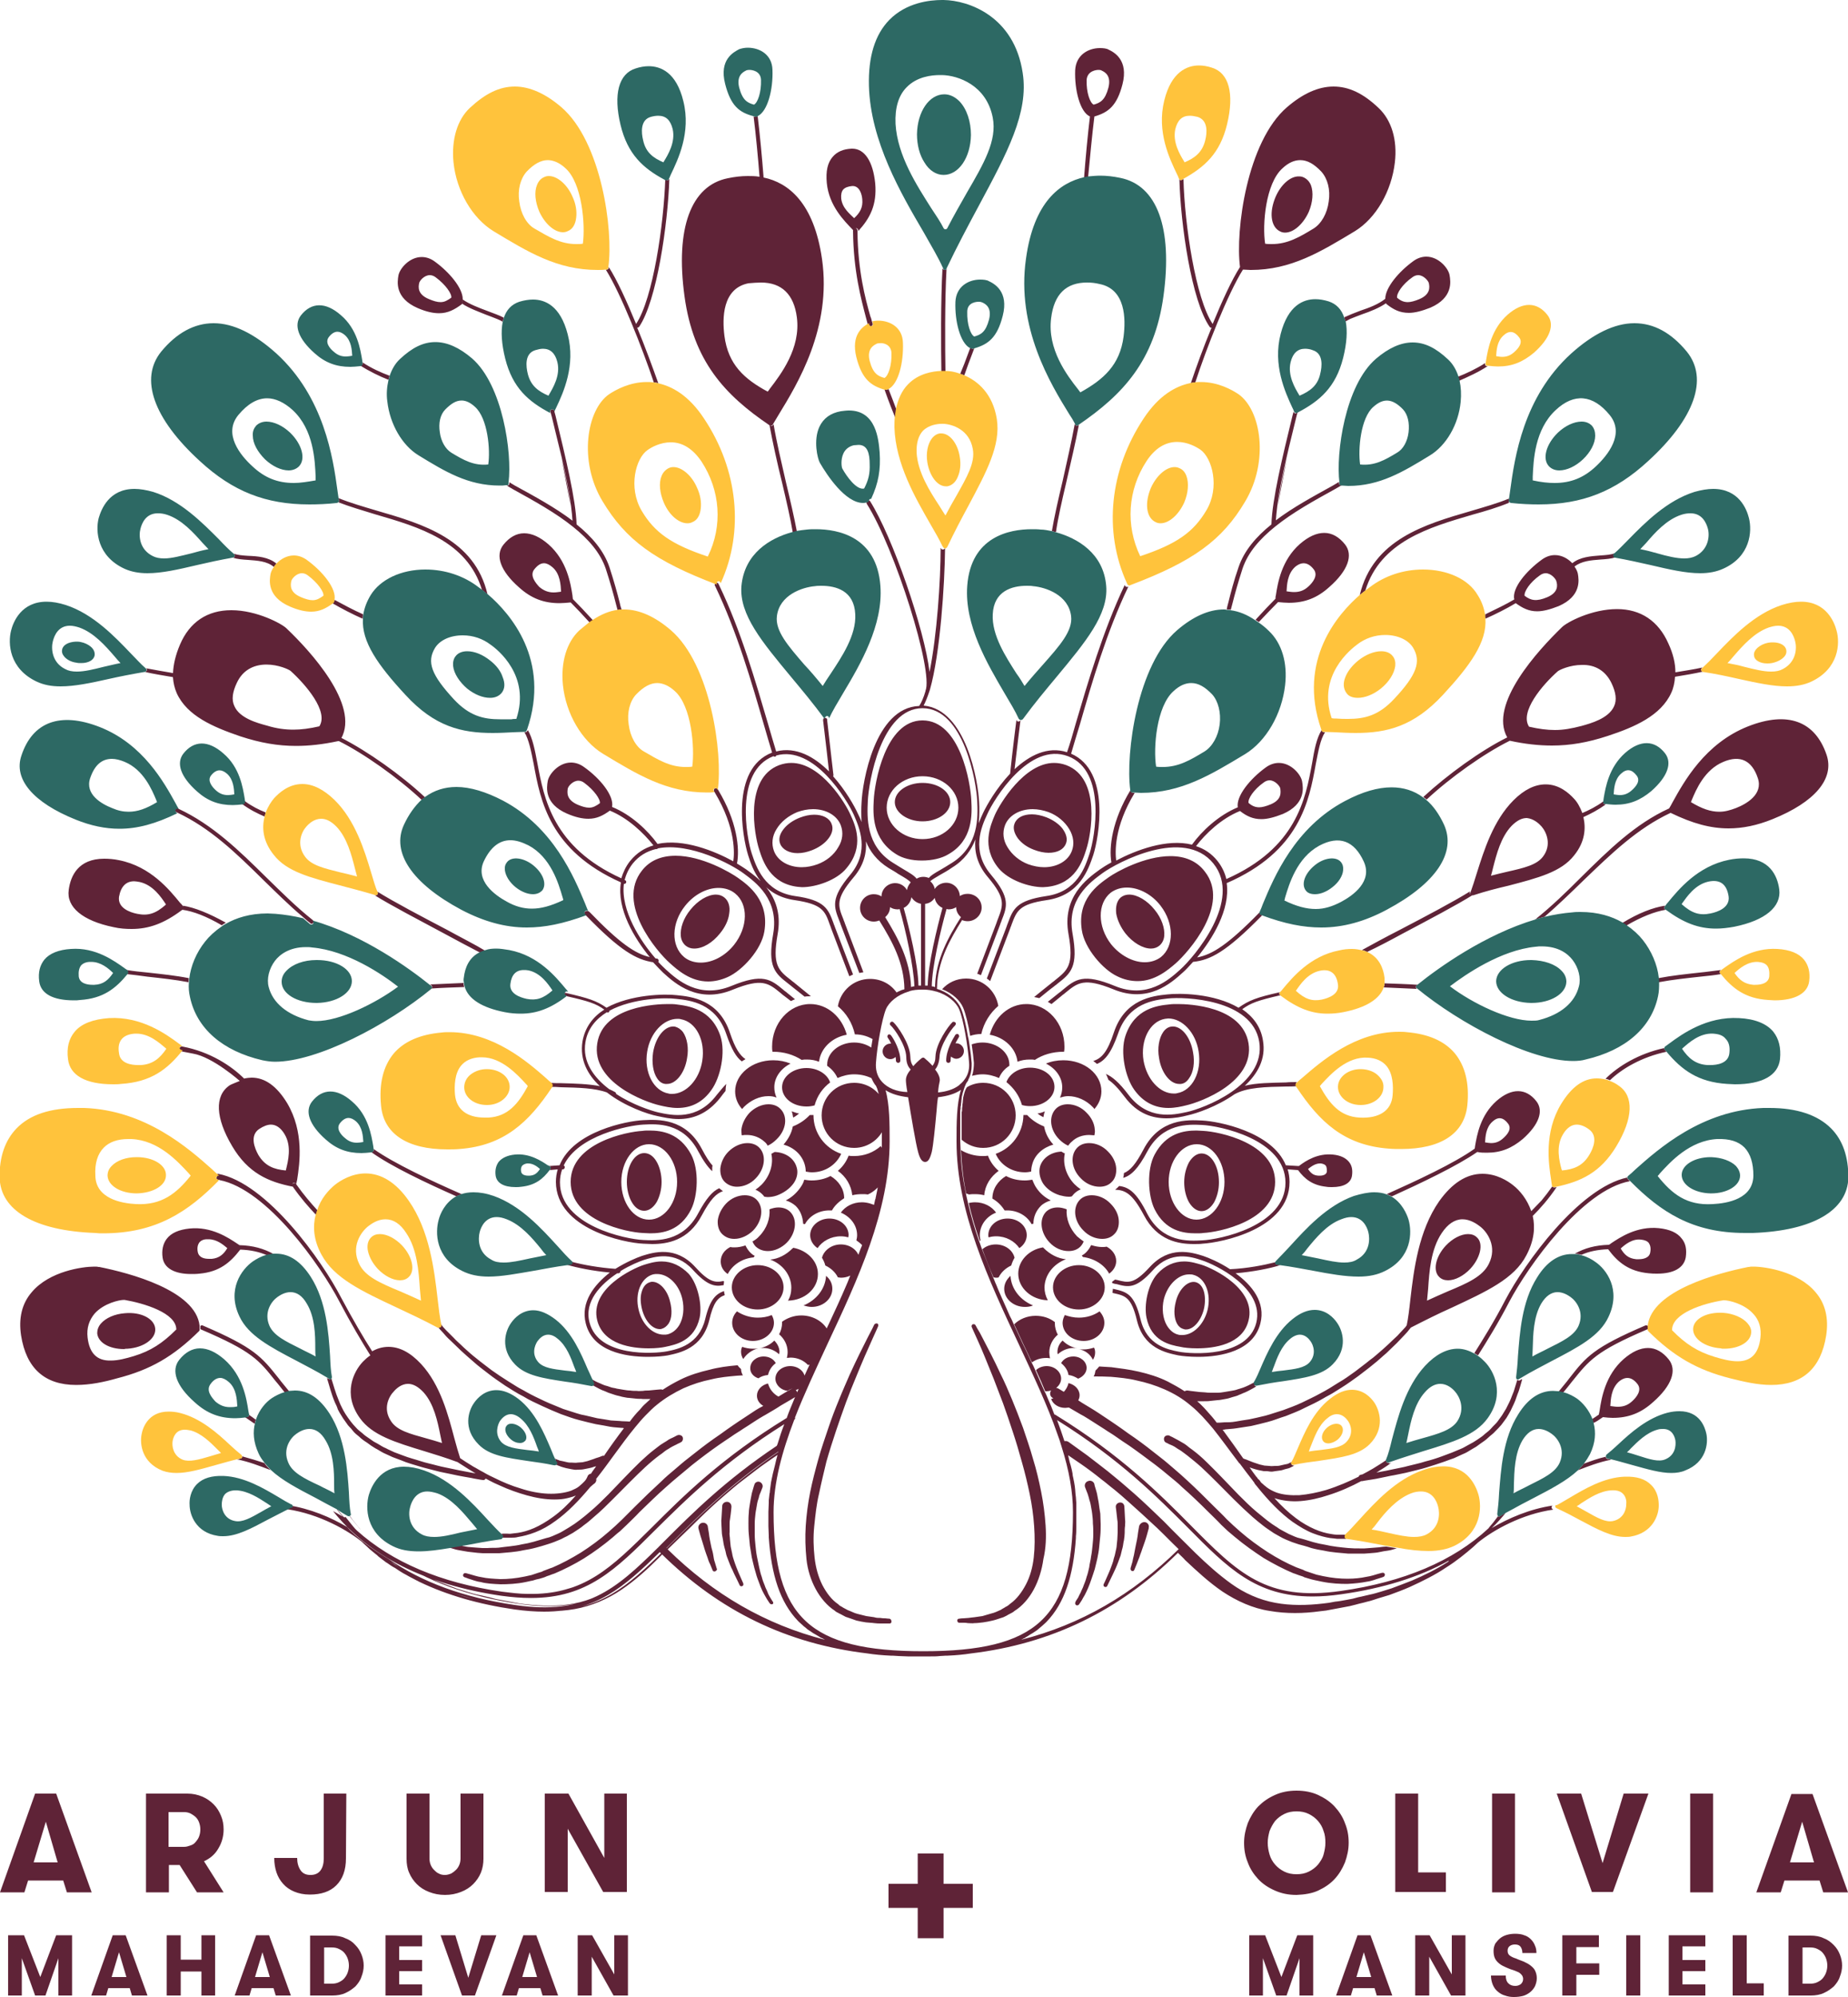 <svg xmlns="http://www.w3.org/2000/svg" viewBox="0 0 500 540">
  <path fill="#5F2337" d="M84.3 249.8c.2 0 .3-.1.4-.2.2-.2.2-.6-.1-.8l-.1-.1c-4.4-3.5-8.4-7.5-12.4-11.4-7.5-7.4-14.6-14.3-23.8-18.6-.1 0-.1-.1-.2-.1-.3-.1-.6 0-.7.3-.1.3 0 .6.3.7.1 0 .2.1.2.1 9 4.2 16 11 23.4 18.3 3.4 3.3 6.9 6.8 10.6 9.9.6.5 1.2 1.1 1.9 1.6.2.2.3.3.5.3M205 31.4c-.2.1-.3.1-.5.2h-.2c-.1 0-.2-.1-.4-.1.6 4.8 1.2 11.1 1.6 16.3.4.1.8.1 1.1.2-.4-5.2-1-11.6-1.6-16.6m7.6 98.8c-1.2-5.3-2.5-10.7-3.3-15.5 0 .1-.1.1-.1.2-.1.1-.2.2-.4.3h-.1c-.1 0-.2 0-.3-.1-.1 0-.1-.1-.2-.1.9 4.8 2.1 10.3 3.4 15.5 1.2 5.1 2.3 9.9 2.9 13.5.4-.1.7-.2 1.1-.3-.7-3.7-1.8-8.5-3-13.5m27.8-25c-.2.1-.4.2-.6.2h-.2c-.1 0-.2-.1-.3-.1 1.3 3.7 2.3 6.1 2.9 7.6.1-.8.2-1.5.3-2.2-.5-1.4-1.2-3.2-2.1-5.5m-68-16.6c.2 0 .4-.1.5-.2 4.8-7 7.8-27.7 8.2-40.1v.1l-.3.3h-.2c-.1 0-.2 0-.3-.1s-.2-.1-.3-.2c-.4 12.2-3.3 32.3-7.9 39.2-2.5-6.1-5.2-12-7.4-15.4v.2c0 .3-.3.5-.5.5h-.3c4.1 6.5 9.9 21.3 13 30.5.4 0 .8.1 1.2.2-1.5-4.2-3.5-9.7-5.7-15M40.1 263c-2.1-.2-4-.4-5.8-.7l.1.1c.1.1.2.2.2.4s0 .3-.1.4-.1.2-.2.2c1.7.2 3.6.4 5.6.7 3.6.4 7.5.8 11.1 1.5 0-.4.1-.7.1-1.1-3.5-.7-7.4-1.1-11-1.5m9.4-18.1s.1.1.1.2c.1.1.1.3.1.4 0 .2-.1.3-.2.4-.1.1-.1.1-.2.1 3 .4 6.6 1.8 10.7 4.2.3-.2.7-.5 1.1-.7-4.5-2.5-8.4-4.1-11.6-4.6m16.7-28.3v.2c0 .2 0 .3-.1.4-.1.1-.2.2-.4.2h-.2c2 1.5 4.2 2.6 6.1 3.4.1-.4.2-.7.3-1.1-1.8-.7-3.8-1.7-5.7-3.1m25.5-16.3h-.2c6.9 3.4 16.2 10 22.6 16 .3-.3.6-.5.9-.7-6.4-6-15.6-12.5-22.7-16.1-.1.2-.2.4-.3.5-.1.2-.2.3-.3.3M65.5 393.8v.2c0 .2-.2.4-.4.4-.3.1-.7.2-1 .2 3.4.7 6.1 1.8 8.8 2.8.1 0 .2.1.3.1-.6-.6-1.2-1.2-1.7-1.9-1.8-.6-3.8-1.2-6-1.8m51.4-126.9c0 .2-.1.3-.2.4 2.7-.2 6.2-.3 8.9-.4-.1-.4-.2-.7-.2-1.1-2.7.1-6.3.3-9 .4.1.1.2.2.3.2.2.2.2.3.2.5m4-15.5c-6.7-3.5-14.3-7.5-18.8-10.3 0 .1 0 .1.1.2.1.2 0 .4-.1.6-.1.1-.3.2-.4.2H101.4c4.5 2.8 12.2 6.8 18.9 10.4 3.5 1.9 6.9 3.7 9.6 5.1.4-.2.9-.4 1.4-.5-2.6-1.6-6.4-3.5-10.4-5.7m23.7-97.5c.9-1.1 1.7-1.6 2.6-1.6.7 0 1.5.4 2.3 1.1 2.1 1.8 2.2 4.9 2.3 6.5v.1c-.8.1-1.4.2-2 .2-1.5 0-2.7-.5-3.9-1.5-1-1.1-2.7-3.1-1.3-4.8M155 162c0-.3-.1-.5-.1-.9-.5-3.3-1.5-9.5-6.5-13.9-2.3-2-4.5-3-6.6-3s-4 1.1-5.6 3.1c-2.3 2.9-.8 7.1 4.2 11.5 3.3 3 6.7 4.3 11 4.3.9 0 1.9-.1 3-.2 1.4 1.4 3.4 3.5 5.2 5.5l.9-.6c-2-2.2-4.1-4.4-5.5-5.8m12.7 1.1c-.7-2.8-1.6-6-2.8-9.7-1.5-4.5-4.8-8.3-8.9-11.6-.2-6.8-3-18.2-5.7-29.4l-.3-1.1v-.2c-.1-.3-.4-.5-.7-.4s-.5.4-.4.7l.1.2.3 1.1c.9 3.7 1.8 7.5 2.7 11.1 1.1 4.8 2 9.3 2.5 13 .2 1.4.3 2.8.4 4-4.6-3.5-10.1-6.5-15.6-9.5l-1.5-.9v.4c0 .3-.3.5-.5.5h-.2l1.7 1c5.8 3.2 11.6 6.4 16.3 10.2 4.1 3.3 7.3 6.9 8.8 11.3 1.2 3.7 2.1 6.9 2.8 9.7.1.5.3 1 .4 1.5.4-.1.7-.1 1.1-.1-.2-.6-.4-1.2-.5-1.8m-33.1-76.8l1.4.7c-.4-.2-.9-.5-1.4-.7m1.7-.4c-1.3-.7-2.9-1.2-4.4-1.8-2.4-.9-4.8-1.8-6.7-3.1 0 .4-.1.8-.2 1.1 2 1.3 4.3 2.1 6.5 3 1.1.4 2.1.8 3.1 1.2.5.2 1 .4 1.4.7.1-.4.2-.8.3-1.1M98.1 98v.2c0 .2 0 .3-.1.4s-.2.2-.4.2h-.2c2.5 1.6 5.4 3 7.7 3.9.1-.4.2-.7.3-1.1-2.2-.8-4.9-2-7.3-3.6m3.9 40.1c-3.7-1.1-7.2-2.1-10.4-3.4 0 .2.1.5.1.7s0 .3-.1.4h-.1c3.1 1.2 6.5 2.2 10.1 3.3 11.7 3.4 24.8 7.2 28.8 20.4.4.3.9.7 1.5 1.2-3.5-14.9-17.5-19-29.9-22.6m-11.5 24.1c0 .2-.1.3-.1.5 0 .1-.1.2-.2.2-.1.1-.2.1-.3.2 2.6 1.5 5.5 3 8.2 4.2 0-.4.1-.8.1-1.2-2.5-1.1-5.3-2.6-7.7-3.9m-23.4-11.9c-1.5-.1-2.8-.2-3.9-.6 0 0 .1 0 .1.1.2.1.2.4.2.6-.1.2-.2.4-.4.4H63c1.2.4 2.6.5 4.1.6 2.5.2 5.1.3 7 1.9.2-.3.4-.6.7-.9-2.2-1.8-5.1-2-7.7-2.1m-27.4 31c-.1.2-.2.4-.4.4h-.1c2.2.5 5.2 1 7.6 1.4V182c-2.4-.4-5.2-.9-7.3-1.3l.1.1c.1 0 .2.3.1.5m61.4 129.4v.2c0 .2 0 .3-.1.4s-.2.2-.4.2h-.2c5.4 3.9 15.2 8.5 23.1 12 .4-.2.9-.4 1.4-.6-8-3.5-18.3-8.3-23.8-12.2m-39.6 26.8c-1 1.7-2.2 2.7-4.2 2.9h-.7c-1.3 0-2.8-.3-3.1-1.9-.2-1.1 0-1.9.4-2.5.4-.5 1.1-.9 2.1-.9h.4c2.3 0 4 1.5 5.1 2.4zm3.3-.8c-.2-.1-.4-.3-.6-.4-2.4-1.6-7-4.7-12.9-4.1-2.9.3-5 1.2-6.2 2.8-1 1.3-1.4 3.1-1.1 5.1.4 2.8 3.2 4.4 7.7 4.4.7 0 1.5 0 2.3-.1 5.4-.5 8.3-3 11-6.5 2.8.1 5.2.6 7.4 1.6.6-.2 1.2-.3 1.8-.3-2.8-1.6-5.8-2.4-9.4-2.5m2.6 45.9c0 .1 0 .2-.1.3-.1.1-.2.2-.4.2s-.4 0-.6.1c1 .7 1.9 1.3 2.6 1.8.1-.4.2-.8.3-1.1-.5-.4-1.1-.8-1.8-1.3m8-9.9c-4.7-5.9-6.6-8.3-20.6-14.3-.2-.1-.5 0-.6.2v.8s.1.1.2.1c13.8 5.9 15.6 8.2 20.2 14 .8.9 1.6 2 2.5 3.1l1.2-.3c-1.1-1.4-2.1-2.5-2.9-3.6m359.1-155.2h-.2c-.2 0-.3-.1-.4-.2-.1-.1-.1-.3-.1-.4v-.2c-1.9 1.4-3.9 2.4-5.8 3.2.1.3.2.7.3 1.1 2-.9 4.1-2 6.2-3.5M97.2 413.2l.5.5c-.5-.5-.9-1-1.3-1.5-.7-.8-1.2-1.5-1.7-2.2h-.1c.8 1.1 1.7 2.1 2.6 3.2m10.6 10.5c-.7-.4-1.4-.9-2.1-1.4.7.4 1.4.9 2.1 1.4m86.8-18.1c1.3-1.1 2.5-2.2 3.6-3.1 1.2-1 2.3-1.9 3.4-2.7 2.2-1.7 4-3.1 5.6-4.2 1.3-.9 2.4-1.7 3.2-2.2.1-.3.1-.5.2-.8-13.1 9-21.8 17.6-28.8 24.6l-1.5 1.5.3.3c2.1-2 4.1-4 6.1-5.9 2.8-2.8 5.4-5.3 7.9-7.5m-46.3 29.9c-2.5 0-5.1-.2-8-.6-9.7-1.4-18.3-3.9-25.6-7.4.9.4 1.9.9 2.8 1.3 1.8.7 3.7 1.5 5.6 2.1l3 .9 3 .9c4.2 1.1 8.4 1.9 12.8 2.5 4.4.6 9 .7 13.6-.1 4.5-.8 8.9-2.7 12.6-5.2 3.7-2.5 7-5.5 10-8.5l1.8-1.8-.3-.3c-9.7 9.6-17.3 16.2-31.3 16.2m-48.9-18.4c.3.3.6.6 1 .9.1 0 .1.1.2.1-.7-.7-1.4-1.3-2.1-2 .3.4.6.7.9 1m-1.3-1.4c-.4-.4-.7-.8-1-1.1 2.8 2.5 5.9 4.7 9.3 6.7 8.9 6.2 20.3 10.4 34.1 12.4 19.1 2.8 27.1-3.9 38.7-15.5 0 0 0-.1.1-.1l1.9-1.9c7.3-7.2 16.3-16.2 30.1-25.5l.1-.1c.1-.2.1-.3.2-.5-.1 0-.2.1-.3.1 0 0-1.8 1.3-5 3.6-1.6 1.2-3.5 2.6-5.7 4.3-1.1.9-2.2 1.8-3.4 2.8s-2.4 2.1-3.7 3.2c-2.5 2.2-5.2 4.8-8 7.5l-8.6 8.6c-3 2.9-6.2 5.9-9.7 8.3-3.6 2.4-7.6 4.3-11.9 5.1-4.3.8-8.8.7-13.1.2l-1.6-.2-1.6-.3c-1.1-.2-2.2-.4-3.2-.6l-1.6-.3-1.5-.4c-1-.2-2-.5-3.1-.7-1-.2-2-.5-3-.8s-2-.6-2.9-.9c-1.9-.7-3.7-1.4-5.5-2.1-3.5-1.5-6.7-3.1-9.5-5-.1-.1-.2-.1-.3-.2 7.9 4.3 17.4 7.2 28.4 8.8 2.9.4 5.6.6 8 .6-2.4 0-5.1-.2-8-.6-20.6-3-35.8-10.7-45.5-22.9-.1 0-.1-.1-.2-.1 1.2 1.6 2.5 3 4 4.5l1.9 1.9c.3.4.7.8 1.1 1.2m161.2-197.3c0 4.7-4.3 8.5-9.7 8.5-5.3 0-9.7-3.8-9.7-8.5s4.3-8.5 9.7-8.5 9.7 3.8 9.7 8.5m3.5-2c-.2-4.6-3-21.6-13.2-21.6-10.1 0-13 17-13.2 21.6-.2 3.7-.5 10.5 6.1 14.6 1.7 1.1 4.2 1.7 6.9 1.7 2.8 0 5.4-.6 7.2-1.7 6.7-3.8 6.4-10.9 6.2-14.6m-13.2-4.7c-4.1 0-7.5 2.3-7.5 5.2 0 2.8 3.4 5.2 7.5 5.2s7.5-2.3 7.5-5.2-3.3-5.2-7.5-5.2m22.3 11.5c1-2.7 4-4.4 7.5-4.4 1.4 0 2.9.3 4.3.8 2.4.9 4.4 2.6 5.6 4.6s1.4 4.1.7 5.9c-1 2.7-4 4.4-7.5 4.4-1.4 0-2.9-.3-4.3-.8-2.4-.9-4.4-2.6-5.6-4.6-1.2-1.9-1.4-4-.7-5.9m11.6 16.6c7.4-.9 9.4-6.9 10.4-10.1 1.3-3.9 4.1-19.2-5.4-22.8-1.1-.4-2.2-.6-3.3-.6-8.1 0-14.7 11.1-16 14-1.2 2.8-3.8 8.7 1 14.5 2.7 3.2 8.2 5.1 12 5.1.5 0 .9-.1 1.3-.1m-3.7-10c1.3.5 2.7.8 3.9.8 2.4 0 4.1-.9 4.7-2.5.5-1.2.1-2.6-.9-4-1-1.3-2.6-2.4-4.4-3.1-1.3-.5-2.7-.8-3.9-.8-2.4 0-4.1.9-4.7 2.5-.5 1.2-.1 2.6.9 4 1 1.3 2.5 2.4 4.4 3.1m35.4 45.7c.3 0 .6-.1.9-.1 3.8 0 7.4 3.8 8.2 8.9.9 5.6-1.7 10.6-5.8 11.3-.3.1-.6.1-.9.1-3.8 0-7.3-3.8-8.2-8.9-.9-5.5 1.7-10.6 5.8-11.3m.9 24.1c1.9 0 3.6-.4 4.8-.7 4-.9 18.6-6.3 16.9-16.8-1.7-10.1-16.2-10.6-19.1-10.6-.9 0-1.7 0-2.3.1-3.1.3-9.4 1-11.9 8.5-1.5 4.5 0 11.3 2.4 14.6 2.3 3.2 5.4 4.9 9.2 4.9m2.9-6.5h.5c.9-.1 1.6-.6 2.2-1.5 1.2-1.6 1.6-4.3 1.1-7-.7-4.3-3.3-7.4-5.9-7-.8.1-1.6.6-2.2 1.5-1.1 1.6-1.6 4.3-1.1 7 .6 4 3 7 5.4 7m38.4 21.5c.6.1 1.1.3 1.3.6.3.4.3 1.1.3 1.6-.1.8-1 1.2-2.4 1.1-1.2-.1-1.9-.6-2.7-1.8.8-.6 2-1.6 3.5-1.5m-54.6 6.1l-.6.6c-.2.1-.3.3-.5.4 2.8.1 4.7 1.1 7.8 6.9 3.6 6.9 9.4 7.8 13.5 7.8.9 0 1.7 0 2.4-.1 5-.3 23.5-3.9 23.5-16.7 0-1.2-.2-2.4-.5-3.4l2.8.2c1.8 2.4 3.9 4.1 7.6 4.5.5.1 1.1.1 1.6.1 3.2 0 5.1-1.1 5.4-3.1.2-1.5 0-2.7-.8-3.7-.9-1.1-2.3-1.8-4.4-2-4.1-.4-7.3 1.7-8.9 2.9-.1.1-.2.2-.4.2l-3.4-.2c-3.7-9.1-18.3-11.9-22.6-12.1-4-.2-11.5-.6-15.9 7.8-2.1 4-3.6 5.7-5.3 6.4 0 .4-.1.9-.2 1.3 2.1-.6 4-2.4 6.5-7.1 4.1-7.7 11.1-7.4 14.9-7.2 4.5.2 22.5 3.8 22.5 15.6s-18 15.4-22.5 15.6c-3.8.2-10.8.6-14.9-7.2-2.9-5.8-5-7.2-7.6-7.5m13.4-1.1c0-5.6 3.4-10.2 7.6-10.2s7.5 4.6 7.5 10.2-3.4 10.2-7.6 10.2c-4.1 0-7.5-4.6-7.5-10.2m7.3 13.9c.8 0 1.5 0 2.1-.1 4.1-.2 19.4-3.2 19.4-13.8 0-10.6-15.3-13.6-19.4-13.8-.6 0-1.2-.1-1.9-.1-3.4 0-8.2.7-11.3 6.5-2.2 4.1-1.8 11.2 0 14.8 2.9 5.8 7.7 6.5 11.1 6.5m1.6-6c1.3 0 2.5-.9 3.4-2.4.8-1.5 1.3-3.4 1.3-5.4 0-4.4-2.1-7.8-4.7-7.8-1.3 0-2.5.9-3.4 2.4-.8 1.5-1.3 3.4-1.3 5.4s.5 4 1.3 5.4c.9 1.5 2.1 2.4 3.4 2.4m1.6 26.8c-1 3.9-3.9 6.7-6.8 6.7-.4 0-.8 0-1.1-.1-1.3-.3-2.3-1.2-3.1-2.5-1.1-1.9-1.4-4.6-.8-7.1 1-3.9 3.9-6.7 6.8-6.7.4 0 .8 0 1.1.1 3.3.8 5 5.1 3.9 9.6m-7.3 9.9c.8.2 2.5.4 4.5.4 4.5 0 12.3-1 13.9-7.5 2.2-8.5-9.5-14.1-12.7-15.1-1.1-.3-2.8-.9-4.7-.9-2.7 0-5.2 1.1-7.2 3.3-2.7 2.9-3.7 8.6-3 11.9 1.3 6.4 6.4 7.4 9.2 7.9m4.1-17.5c-2.1-.5-4.6 1.9-5.4 5.4-.6 2.3-.4 4.5.4 5.9.4.7 1 1.2 1.8 1.4.2.1.4.1.6.1 2 0 4-2.3 4.8-5.4.4-1.6.4-3.3.1-4.6-.4-1.6-1.2-2.5-2.3-2.8M174 336.3c.7 0 1.5.1 2.4.1 4.1 0 9.9-.9 13.5-7.8 2.3-4.3 3.9-5.9 5.7-6.5-.3-.2-.6-.5-.9-.7 0 0 0-.1-.1-.1-1.8.8-3.5 2.7-5.7 6.8-4.1 7.7-11.1 7.4-14.9 7.2-4.5-.2-22.5-3.8-22.5-15.6 0-1.2.2-2.4.6-3.5h.2c.3 0 .5-.3.5-.6 0-.2-.1-.4-.3-.4 3.8-8.2 17.6-10.9 21.5-11.1 3.8-.2 10.8-.6 14.9 7.2 1.4 2.6 2.6 4.3 3.8 5.4v-.9c0-.2 0-.4.1-.6-.9-1-1.8-2.4-2.9-4.5-4.4-8.4-11.9-8-15.9-7.8-4.3.2-18.9 3-22.6 12.2l-2.8.2s.1.1.2.1c.1.1.2.2.2.4s0 .3-.1.4l-.2.2 2.2-.2c-.3 1-.5 2.2-.5 3.4.1 12.8 18.7 16.5 23.6 16.7m9.2-16.7c0 5.6-3.4 10.2-7.6 10.2-4.2 0-7.5-4.6-7.5-10.2s3.4-10.2 7.5-10.2c4.2 0 7.6 4.6 7.6 10.2m-7.5-13.9c-.7 0-1.3 0-1.9.1-4.1.2-19.4 3.2-19.4 13.8 0 10.6 15.3 13.6 19.4 13.8.6 0 1.3.1 2.1.1 3.4 0 8.2-.7 11.1-6.5 1.8-3.6 2.2-10.7 0-14.8-3.1-5.8-7.9-6.5-11.3-6.5m-1.4 6.1c-2.6 0-4.7 3.4-4.7 7.8 0 2 .5 4 1.3 5.4.9 1.6 2.1 2.4 3.4 2.4 1.3 0 2.5-.9 3.4-2.4.8-1.5 1.3-3.4 1.3-5.4s-.5-4-1.3-5.4c-.9-1.6-2.1-2.4-3.4-2.4m-15.8 46.1c1.9 7.5 10.6 9 16.8 9 2.4 0 4.3-.2 5.4-.4 3.3-.7 9.3-1.9 11.2-9.5 1.1-4.8 2.3-6.1 4.2-6.8-.1-.4-.2-.7-.2-1.1-2.2.8-3.8 2.2-5.1 7.6-1.7 6.9-7.3 8.1-10.3 8.7-3.6.7-18.6 1.6-21-7.8-1.5-5.7 3-10.3 7.5-13.3h.3c.3 0 .5-.2.6-.5v-.1c2.6-1.6 5.1-2.6 6.3-3 2.9-.9 8.4-2.6 13.2 2.6 3.9 4.3 6 4.7 8.4 4.2 0-.4.1-.7.1-1-.1 0-.1-.1-.2-.1-2.3.5-4 .2-7.6-3.8-5.3-5.8-11.2-4-14.4-3-1.5.5-4.3 1.7-7.2 3.5-4.4-.3-8.8-1.1-11.8-1.9v.3c-.1.2-.2.4-.5.4s-.6.1-.8.1c2.7.8 7.1 1.7 11.6 2.1-4.2 3.3-8 8-6.5 13.8m25.3.4c-.8 1.3-1.8 2.1-3.1 2.5-.4.1-.7.1-1.1.1-3 0-5.9-2.8-6.8-6.7-1.1-4.4.6-8.7 3.9-9.6.4-.1.8-.1 1.1-.1 3 0 5.9 2.8 6.8 6.7.6 2.6.3 5.2-.8 7.1m-4.8-17.2c-1.9 0-3.7.6-4.7.9-3.2 1-14.9 6.6-12.7 15.1 1.7 6.5 9.4 7.5 13.9 7.5 2 0 3.6-.2 4.5-.4 2.8-.6 7.9-1.6 9.3-7.9.7-3.3-.4-9-3-11.9-2.1-2.1-4.5-3.3-7.3-3.3m-2.5 5.5c-.2 0-.4 0-.6.1-1.1.3-1.9 1.2-2.3 2.7-.4 1.3-.3 3 .1 4.6.8 3.2 2.8 5.4 4.8 5.4.2 0 .4 0 .6-.1.7-.2 1.3-.7 1.8-1.4.9-1.4 1-3.6.4-5.9-.7-3.1-2.8-5.4-4.8-5.4M314 244.9c3.7 4.8 3.7 11 .1 13.9-1.2.9-2.7 1.4-4.4 1.4-3.2 0-6.7-1.9-9.1-4.9-3.7-4.8-3.7-11-.1-13.9 1.2-.9 2.7-1.4 4.4-1.4 3.3 0 6.8 1.9 9.1 4.9M302.3 264c1.8.9 3.7 1.3 5.5 1.3 4.7 0 8.2-3 10.3-4.8 3.4-3 14.9-15.9 7.9-24.8-2.1-2.8-5.3-4.2-9.3-4.2-7 0-14.6 4.2-16.7 5.7-3 2.1-8.6 6-7.3 14.3.7 4.9 5.7 10.7 9.6 12.5m-.3-17c.3 1.8 1.2 3.7 2.5 5.4 2 2.5 4.7 4.1 6.9 4.1.9 0 1.7-.3 2.3-.8.7-.6 1.2-1.5 1.3-2.6.2-2.1-.7-4.8-2.6-7.1-2-2.5-4.7-4.1-6.9-4.1-.9 0-1.7.3-2.3.8-1 .9-1.4 2.4-1.2 4.3m-80.8-13.3c-1.4.5-2.8.8-4.3.8-3.5 0-6.5-1.7-7.5-4.4-.7-1.9-.5-4 .7-5.9 1.2-2 3.2-3.6 5.6-4.6 1.4-.5 2.8-.8 4.3-.8 3.5 0 6.5 1.7 7.5 4.4.7 1.9.5 4-.7 5.9-1.2 2.1-3.2 3.7-5.6 4.6m8.9-13.4c-1.3-3-7.9-14-16-14-1.1 0-2.2.2-3.3.6-9.5 3.6-6.7 18.9-5.4 22.8 1 3.2 3 9.2 10.4 10.1.4 0 .8.1 1.2.1 3.8 0 9.4-1.9 12-5.1 5-5.9 2.4-11.7 1.1-14.5m-9.8 0c-1.3 0-2.6.3-3.9.8-1.8.7-3.4 1.8-4.4 3.1-1.1 1.4-1.4 2.8-.9 4 .6 1.5 2.4 2.5 4.7 2.5 1.3 0 2.6-.3 3.9-.8 1.8-.7 3.4-1.8 4.4-3.1 1.1-1.4 1.4-2.8.9-4-.6-1.6-2.4-2.5-4.7-2.5m-45.2 64.1c.8-5.1 4.4-8.9 8.2-8.9.3 0 .6 0 .9.1 4.1.7 6.7 5.7 5.8 11.3-.8 5.1-4.4 8.9-8.2 8.9-.3 0-.6 0-.9-.1-4.1-.7-6.7-5.8-5.8-11.3m7.9-12.8c-.6-.1-1.4-.1-2.3-.1-2.9 0-17.5.5-19.1 10.6-1.7 10.5 12.9 15.9 16.9 16.8 1.3.3 3 .7 4.8.7 3.8 0 6.9-1.6 9.2-4.9 2.4-3.3 3.9-10.1 2.4-14.6-2.5-7.4-8.8-8.1-11.9-8.5m-3 21.5h.5c2.4 0 4.8-3 5.4-7 .5-2.7 0-5.4-1.1-7-.6-.8-1.4-1.3-2.2-1.5-2.6-.4-5.2 2.7-5.9 7-.4 2.7 0 5.4 1.1 7 .6.9 1.3 1.4 2.2 1.5m5.4-48.2c2.4-3 5.8-4.8 9-4.8 1.7 0 3.3.5 4.5 1.5 3.6 2.9 3.5 9.1-.3 13.9-2.4 3-5.8 4.8-9 4.8-1.7 0-3.3-.5-4.5-1.5-3.6-3-3.5-9.2.3-13.9m14.3-7.5c-2.1-1.5-9.8-6-16.9-6-3.9 0-7 1.3-9.1 4-7.1 8.9 4.1 22 7.5 25 2.1 1.9 5.6 5 10.4 5 1.7 0 3.5-.4 5.3-1.2 4-1.8 9.1-7.4 9.9-12.3 1.4-8.4-4.3-12.5-7.1-14.5m-4.9 15c1.4-1.7 2.3-3.6 2.5-5.4.3-1.9-.2-3.4-1.3-4.3-.6-.5-1.4-.8-2.3-.8-2.2 0-4.9 1.6-6.9 4.1-1.9 2.3-2.8 5-2.6 7.1.1 1.1.6 2 1.3 2.6.6.5 1.4.8 2.3.8 2.4 0 5-1.6 7-4.1m19.1 130.7s.1 0 0 0c-17.6 10.7-28 21.1-36.5 29.5-11.2 11.1-18.5 18.4-33.6 18.1 15.2.3 22.5-6.9 33.7-18.1 8.5-8.3 18.9-18.7 36.4-29.5m83.4 23.5c-.1-.8-.3-1.5-.4-2.2s-.3-1.2-.4-1.6c-.3-.9-.4-1.4-.4-1.4v-.1c-.2-.7-1-1.1-1.7-.8-.7.2-1.1 1-.8 1.7 0 0 .2.5.5 1.3.2.4.3.9.5 1.5.1.6.4 1.2.5 1.9.1.7.3 1.5.4 2.4.1.8.2 1.7.2 2.7.1.9.1 1.9.1 2.9s-.1 2-.2 3-.2 2-.4 3c-.1 1-.4 1.9-.5 2.9-.2.9-.4 1.8-.7 2.6-.2.8-.5 1.6-.8 2.3-.2.7-.6 1.3-.8 1.9-.3.5-.5 1-.7 1.4-.5.7-.7 1.1-.7 1.1v.1c-.2.2-.1.6.1.8.3.2.6.1.8-.1 0 0 .3-.4.8-1.2.2-.4.5-.9.8-1.4.3-.6.6-1.2.9-1.9.3-.7.6-1.5.9-2.4.3-.8.6-1.8.9-2.7.2-.9.5-1.9.7-2.9s.4-2 .5-3.1c.1-1 .2-2.1.3-3.1.1-1 .1-2 .1-3s-.1-1.9-.1-2.9c-.2-1.1-.3-2-.4-2.7m6.9.7c-.1-.7-.6-1.1-1.3-1-.6.1-1.1.6-1 1.3 0 0 .2 1.4.4 3.4.1.5.1 1 .1 1.6v1.8c0 .6-.1 1.3-.1 1.9-.1.6-.1 1.3-.2 2s-.3 1.3-.4 1.9-.4 1.2-.5 1.9c-.2.6-.4 1.2-.6 1.7s-.4 1.1-.6 1.5c-.8 1.9-1.4 3.1-1.4 3.1-.1.3 0 .6.3.7s.6 0 .7-.3c0 0 .6-1.2 1.5-3.1.2-.5.5-1 .7-1.5s.5-1.1.7-1.7.5-1.3.7-1.9c.2-.7.3-1.4.5-2 .2-.7.2-1.4.4-2.1.1-.7.2-1.4.2-2 0-.7 0-1.3.1-1.9 0-.6.1-1.2 0-1.7-.1-2.2-.2-3.6-.2-3.6m5.6 4.3c-.7-.1-1.4.4-1.6 1.1 0 0-.1.7-.3 1.8-.1 1.1-.4 2.5-.7 3.9-.1.7-.3 1.4-.4 2.1-.2.7-.3 1.3-.4 1.8-.3 1-.5 1.7-.5 1.7v.1c-.1.3.1.5.3.7.3.1.6 0 .7-.3 0 0 .3-.7.7-1.7.2-.5.4-1.1.7-1.8.2-.7.5-1.3.7-2 .5-1.4 1-2.8 1.3-3.9s.5-1.8.5-1.8v-.2c.2-.7-.3-1.4-1-1.5m-100.7 21.5s-.3-.4-.7-1.1c-.2-.4-.5-.8-.7-1.4s-.6-1.2-.8-1.9c-.3-.7-.6-1.5-.8-2.3-.3-.8-.5-1.7-.7-2.6s-.4-1.9-.6-2.9c-.2-1-.3-2-.4-3-.1-1-.2-2-.2-3V412c0-.9.1-1.8.2-2.7.1-.9.3-1.6.4-2.4.1-.7.3-1.4.5-1.9.1-.6.3-1.1.5-1.5.3-.8.5-1.3.5-1.3.2-.6-.2-1.3-.8-1.5s-1.3.2-1.4.8c0 0-.2.5-.4 1.3-.1.4-.3.9-.4 1.6-.1.6-.3 1.4-.4 2.2-.1.8-.3 1.6-.3 2.5-.1.9-.1 1.9-.1 2.8 0 1 0 2 .1 3s.2 2.1.3 3.1c.2 1 .3 2.1.5 3.1s.5 2 .7 2.9c.3.9.5 1.9.8 2.7l.9 2.4c.3.7.6 1.4.9 1.9.3.6.6 1 .8 1.4.5.8.8 1.2.8 1.2.2.2.5.3.8.1.1 0 .2-.3 0-.6zm-9.3-7.9l-.6-1.5c-.2-.5-.4-1.1-.6-1.7-.2-.6-.4-1.2-.5-1.9-.1-.6-.3-1.3-.4-1.9-.1-.6-.1-1.3-.2-2 0-.6-.2-1.3-.1-1.9v-1.8c0-.6 0-1.1.1-1.6.3-2 .4-3.4.4-3.4v-.1c0-.7-.5-1.3-1.2-1.3s-1.3.5-1.3 1.2c0 0-.1 1.4-.2 3.4-.1.5 0 1.1 0 1.7s.1 1.3.1 1.9c0 .7.2 1.3.3 2s.2 1.4.4 2.1.4 1.4.5 2c.2.7.5 1.3.7 1.9s.5 1.2.7 1.7c.3.5.5 1.1.7 1.5.9 1.8 1.5 3.1 1.5 3.1.1.3.4.4.7.3s.4-.4.3-.7c.1.1-.5-1.1-1.3-3m-5.9-1.1s-.2-.7-.5-1.7c-.2-.5-.3-1.1-.4-1.8-.1-.7-.3-1.4-.5-2.1-.3-1.4-.6-2.8-.7-3.9-.2-1.1-.3-1.8-.3-1.8v-.1c-.2-.7-.9-1.1-1.6-.9-.7.2-1.1.9-.9 1.6 0 0 .2.7.5 1.8.3 1 .8 2.5 1.2 3.9.2.7.5 1.4.7 2s.4 1.3.7 1.8c.4 1 .7 1.7.7 1.7.1.3.4.4.7.3.4-.2.6-.5.4-.8zm46.4-144.3c-.2.2-.3.5-.1.8.3.4.6.9.9 1.6h-.2c-1.1 0-2.1.9-2.1 2.1 0 1.1.9 2.1 2.1 2.1.5 0 1-.2 1.4-.6.1.4.1.7.1 1s.3.6.6.6.6-.2.6-.6c0-2.8-1.8-5.9-2.5-6.8-.2-.3-.6-.4-.8-.2m15.7 7c0 .3.2.6.6.6.3 0 .6-.2.6-.6 0-.3 0-.7.1-1.1.4.3.9.6 1.4.6 1.1 0 2.1-.9 2.1-2.1 0-1.1-.9-2.1-2.1-2.1h-.2c.3-.6.7-1.2.9-1.6.2-.2.1-.6-.1-.8-.2-.2-.6-.1-.8.1-.7 1.1-2.5 4.2-2.5 7m-15.4 150.9s-.4 0-1.1-.1c-.4 0-.8 0-1.3-.1-.5 0-1.1 0-1.7-.2-.6-.1-1.3-.2-2.1-.3l-2.4-.6c-.9-.2-1.7-.7-2.6-1-.4-.2-.9-.5-1.3-.7-.2-.1-.4-.3-.7-.4-.2-.1-.4-.3-.6-.5-1.8-1.2-3.2-3.1-4.3-5.2-1.1-2.2-1.8-4.7-2.1-7.4-.3-2.7-.4-5.6-.1-8.5.3-2.9.6-5.9 1.3-8.8.6-2.9 1.3-5.8 2-8.7.8-2.8 1.7-5.6 2.6-8.3.9-2.7 1.8-5.2 2.7-7.7.9-2.4 1.8-4.7 2.7-6.8 1.7-4.2 3.2-7.6 4.3-10s1.7-3.8 1.7-3.8c.1-.3 0-.6-.2-.7-.3-.1-.6 0-.8.2 0 0-.2.3-.5 1-.3.6-.8 1.5-1.4 2.7-1.2 2.4-2.9 5.7-4.8 9.9-.9 2.1-1.9 4.3-2.9 6.8-1 2.4-2 5-2.9 7.7s-1.9 5.5-2.7 8.4-1.6 5.9-2.2 8.9c-.6 3-1 6.1-1.2 9.1s-.1 6.1.2 9 1.2 5.7 2.5 8.1 3.1 4.5 5.1 5.8c.2.2.5.4.7.5.3.1.5.3.8.4.5.3 1 .5 1.5.8 1 .3 2 .7 2.9 1 .9.2 1.8.4 2.6.5s1.6.1 2.2.2c.7.1 1.3.1 1.8.1h2.4c.3 0 .5-.2.5-.5 0-.5-.3-.8-.6-.8m42.3-25.2c-.2-3-.6-6.1-1.2-9.1s-1.3-6-2.2-8.9c-.8-2.9-1.8-5.7-2.7-8.4-1-2.7-2-5.3-3-7.7-1-2.4-2-4.7-3-6.7-1.9-4.1-3.7-7.5-4.9-9.8-.6-1.2-1.1-2.1-1.5-2.7-.3-.6-.5-.9-.5-.9-.1-.2-.4-.3-.7-.2-.3.1-.4.5-.3.7 0 0 .6 1.4 1.7 3.8s2.5 5.9 4.2 10.1c.8 2.1 1.7 4.4 2.6 6.8.4 1.2.9 2.5 1.3 3.7.4 1.3.9 2.6 1.3 3.9.9 2.7 1.7 5.4 2.5 8.3.8 2.8 1.5 5.7 2.1 8.6s1 5.8 1.2 8.7c.2 2.9.2 5.7-.1 8.4-.3 2.7-1 5.2-2.1 7.3-1.1 2.1-2.5 4-4.2 5.2-.2.2-.4.3-.6.5-.2.1-.4.3-.7.4-.4.3-.9.5-1.3.8-.9.4-1.7.8-2.6 1-.8.2-1.6.5-2.4.7-.8.1-1.5.2-2.1.3-.6.1-1.2.1-1.7.2-.5 0-.9.1-1.3.1-.7 0-1.1.1-1.1.1h-.1c-.3 0-.5.2-.5.5s.2.6.5.6h1.1c.4 0 .8 0 1.3.1.5 0 1.1.1 1.8 0 .7 0 1.4-.1 2.3-.2.8-.1 1.7-.3 2.6-.5s1.9-.6 2.9-.9c.5-.2 1-.5 1.5-.8.3-.1.5-.3.8-.4.3-.2.5-.3.7-.5 2.1-1.3 3.9-3.4 5.2-5.8 1.3-2.4 2.2-5.3 2.6-8.2.7-3 .8-6 .6-9.1m114.3-78.8c-1.9 0-4.2 1.2-6 3.1-2.8 3-3.6 6.8-1.8 8.5.6.6 1.4.9 2.4.9 1.9 0 4.2-1.2 6-3.1 1.3-1.4 2.2-3 2.6-4.6.4-1.7.1-3.1-.8-3.9-.6-.6-1.4-.9-2.4-.9m-5.7 88.8c-2.8 1.8-6 3.4-9.5 4.9-1.8.7-3.6 1.4-5.5 2.1-1 .3-1.9.6-2.9.9s-2 .6-3 .8c-1 .2-2 .5-3.1.7l-1.5.4-1.6.3c-1.1.2-2.1.4-3.2.5l-1.6.3-1.6.2c-4.3.5-8.8.6-13-.2-4.3-.8-8.3-2.6-11.8-5.1s-6.7-5.4-9.7-8.3c-3-3-5.9-5.8-8.6-8.6-2.8-2.7-5.4-5.2-8-7.5-1.3-1.1-2.5-2.2-3.7-3.2s-2.3-1.9-3.4-2.8c-2.2-1.7-4.1-3.2-5.7-4.4-3.2-2.3-5-3.6-5-3.6-.3-.2-.7-.3-1.1-.2-.6-1.9-1.3-3.8-2-5.7 17 10.6 27.2 20.9 35.4 29.1 10.8 10.9 18.4 18.6 33.7 18.6 2.4 0 5-.2 7.8-.6 11.3-1.6 21-4.6 29.1-9.1-.1.3-.3.4-.5.5m-115.2 20.9c.4-.2.7-.4 1-.5 0 0 .1 0 .1-.1.4-.2.7-.4 1-.6.4-.3.9-.5 1.3-.8l.9-.6c.2-.2.5-.4.7-.6s.4-.3.6-.5c.3-.3.7-.6 1-.9l.3-.3c4.8-5 7.2-12.3 7.9-22.6v-.5c.1-.8.1-1.6.1-2.5V406.3c0-.4-.1-.9-.1-1.4 0-.3-.1-.6-.1-.8 0-.4-.1-.8-.1-1.3 0-.3-.1-.6-.1-.9-.1-.4-.1-.8-.2-1.2-.1-.3-.1-.6-.2-1s-.2-.8-.2-1.2c-.1-.3-.1-.7-.2-1l-.3-1.2c-.1-.3-.2-.7-.3-1-.1-.4-.2-.8-.3-1.3 0-.2-.1-.3-.1-.5.9.6 2 1.4 3.5 2.4 1.6 1.1 3.5 2.5 5.6 4.2 1.1.8 2.2 1.8 3.4 2.7 1.2 1 2.4 2 3.6 3.1 2.5 2.2 5.2 4.7 8 7.3 1.9 1.8 3.8 3.8 5.8 5.7-12.5 12.3-26.5 20.4-42.6 24.5m-26.5 3.1c-30.7 0-40.5-9.1-40.5-37.6 0-8 2.3-16.4 5.6-25 .2-.1.3-.4.2-.6 2.5-6.4 5.6-13 8.7-19.7 8.3-17.7 16.9-36 16.9-55 0-4.7 0-9.9-1.1-13.8 1.6 1 3.6 1.6 6.1 1.9.8 5 2.1 12.7 2.7 14.8.5 1.9 1.1 2.7 1.9 2.7.8 0 1.3-.8 1.8-2.7.4-1.7.9-6.7 1.3-11.1.1-1.3.2-2.6.4-3.7 2.5-.3 4.6-.9 6.2-2-1.2 3.9-1.2 9.1-1.2 13.9 0 19 8.6 37.3 16.9 55 3.9 8.4 7.7 16.4 10.4 24.2.4 1.1.8 2.2 1.1 3.3 2.1 6.6 3.1 12.4 3.1 17.8 0 28.5-9.8 37.6-40.5 37.6m-26.6-3.1c-16-4.1-30.1-12.2-42.6-24.5l-.3-.3 1.5-1.5c7-7 15.7-15.7 28.8-24.6-.1.3-.1.5-.2.8 0 .1-.1.3-.1.4-.1.4-.2.7-.3 1.1s-.2.9-.3 1.3l-.3 1.2-.3 1.2c-.1.5-.2 1-.3 1.4-.1.3-.1.7-.2 1-.1.8-.2 1.6-.3 2.3 0 .2 0 .4-.1.7-.1.6-.1 1.2-.2 1.8v.7c0 .8-.1 1.6-.1 2.4v3.9c0 .8.1 1.7.1 2.5v.5c.7 10.3 3.1 17.6 7.9 22.6l.3.3c.3.3.7.6 1 .9.2.2.4.4.6.5.2.2.5.4.7.6l.9.6c.4.3.9.6 1.3.8.3.2.7.4 1 .6 0 0 .1 0 .1.1.7.3 1.1.5 1.4.7m15.5-150.8c-1.6-1.7-1.8-3.7-1.7-5.2.3-4.4 1.6-11.8 2.7-14.5.8-1.9 3.1-3.9 6.2-4.8.1 0 .1 0 .2-.1 1-.3 2.1-.4 3.3-.4h.5c1.2 0 2.3.2 3.3.5h.1c3.1.9 5.4 2.9 6.2 4.8 1.2 2.8 2.4 10.1 2.7 14.5.1 1.3-.1 3.1-1.3 4.6-.2.3-.4.5-.7.8l-.1.1c-.3.2-.5.5-.8.7-1.4 1-3.3 1.6-5.5 1.8.1-1.4.3-2.4.4-2.8.3-1-.3-2.3-1.2-3.4.7-.8 1.1-2 1.2-3.4.1-3.1 3.2-7.6 4.2-8.5.2-.2.3-.6.1-.8-.2-.2-.6-.3-.8-.1-1.1 1-4.5 5.8-4.6 9.3 0 1.1-.3 1.9-.8 2.5-.8-.9-1.7-1.7-2.2-2.1-.2-.2-.5-.1-.7 0-1 .8-1.7 1.5-2.3 2.2-.5-.6-.8-1.5-.8-2.6-.1-3.5-3.5-8.3-4.6-9.3-.2-.2-.6-.2-.8.1-.2.2-.2.6.1.8 1 .9 4.1 5.3 4.2 8.5 0 1.5.4 2.6 1.2 3.4-.9 1.1-1.3 2-1.3 2.9 0 .4.1 1.6.4 3.2-3-.1-5.3-1.1-6.8-2.7m.8-44.6c.8-.7 1.3-1.6 1.3-2.7.6.4 1.3.6 2.1.6.2 0 .3 0 .5-.1 1.6 5.6 3.8 15.4 4 20.9-.3 0-.6.1-.9.2-.3-7.3-3.5-13.2-7-18.9m7.1-5.4c.5.9 1.5 1.6 2.6 1.8v22.1h-.7c-.1-5.8-2.5-15.5-4-21 1.1-.5 1.9-1.6 2.1-2.9m-2.4-7.7c-.7-.4-1.6-1-2.6-1.6-7.4-4.6-7-12.4-6.8-16.7.2-5 3.6-25.1 14.8-25.1s14.6 20.1 14.8 25.1c.2 4.2.5 12.1-6.8 16.7-1.3.8-2.4 1.5-3.3 2-1.6.9-2.5 1.5-3 2.1-.5-.2-1-.3-1.5-.3-.7 0-1.3.2-1.8.5-.7-.9-1.8-1.5-3.8-2.7m8.7 7.9c.2 1.2 1 2.2 2.1 2.7-1.5 5.5-3.9 15.2-4 21h-.7v-22.1c1.1-.1 2-.7 2.6-1.6m.1 23.6v.5c-.1 0-.2 0-.3-.1-.2 0-.4-.1-.6-.1.1-5.5 2.4-15.2 4-20.9.2 0 .3.1.5.1.8 0 1.5-.2 2.1-.6 0 1.1.5 2 1.3 2.7-3.5 5.5-6.7 11.4-7 18.4M405.8 410c-.1 0-.1.1-.2.1s-.2 0-.3-.1c-.5.6-1 1.4-1.7 2.2-.3.3-.6.7-.9 1.1-9.5 8.8-22.9 14.5-39.9 16.9-20.2 2.9-27.9-4.9-40.6-17.7-8.4-8.5-18.9-19-36.6-29.9-.1-.1-.2-.1-.3-.1 0-.1-.1-.1-.1-.2-.5-1.3-1-2.6-1.6-3.9-.3-.7-.6-1.5-1-2.2-.8-1.9-1.7-3.8-2.5-5.7-.3-.7-.6-1.4-1-2.1-.8-1.8-1.6-3.5-2.5-5.3-.8-1.7-1.6-3.5-2.4-5.2-.3-.7-.6-1.4-1-2.1-.2-.5-.5-1.1-.7-1.6-1-2.3-2.1-4.6-3-6.9-.3-.6-.5-1.3-.8-1.9-1-2.5-2-5.1-3-7.6-.3-.7-.5-1.5-.8-2.2-1.2-3.4-2.2-6.9-3-10.3-.2-.7-.3-1.5-.5-2.2 0-.2-.1-.3-.1-.5-.8-3.9-1.3-7.7-1.4-11.7 0-.8-.1-1.6-.1-2.4V300.6c0-.2 0-.5.1-.7v-.3c0-.2 0-.5.1-.7v-.3c0-.2.1-.5.1-.7v-.2c0-.3.1-.5.1-.8v-.2c.1-.3.1-.5.2-.8v-.1c.2-.7.4-1.3.6-1.9.2-.4.3-.8.5-1.1.2-.3.4-.5.5-.8v-.1c.2-.3.3-.6.4-.9.5-1.3.5-2.5.5-3.5-.1-1.4-.3-3.1-.6-5-.1-.7-.2-1.5-.4-2.2-.5-3-1.2-6-1.9-7.6-.8-1.9-2.8-3.9-5.6-5l-.9-.3c0-.7.1-1.4.1-2 .6-6.2 3.4-11.3 6.7-16.6.5.2 1 .3 1.5.3 2.1 0 3.8-1.7 3.8-3.7 0-2.1-1.7-3.7-3.8-3.7-.8 0-1.5.2-2.1.6-.1-2-1.7-3.6-3.7-3.6-1.3 0-2.5.7-3.1 1.7-.1-.8-.6-1.6-1.2-2.1.5-.5 1.3-.9 2.6-1.7.9-.5 2-1.1 3.3-2 3.4-2.1 5.2-4.8 6.3-7.6-.3 3.1.4 6.7 3.4 10.2 4.9 5.8 4.1 7.6 2.7 11.3-.1.3-.3.7-.4 1.1l-5.2 13.7c.4.1.7.3 1 .4l5.2-13.7c.1-.4.3-.7.4-1.1 1.5-3.8 2.4-6.1-2.9-12.4-5.4-6.4-2.6-12.9-1-16.3 1.8-4.1 11.4-19.7 21.9-15.7s7.2 22 5.8 26.3c-1.2 3.6-3.3 10.3-11.7 11.5-8.1 1.2-9 3.5-10.4 7.3-.1.3-.3.7-.4 1.1l-5.3 13.9c.3.2.6.4.9.7l5.4-14.2c.1-.4.3-.7.4-1.1 1.4-3.7 2-5.5 9.5-6.6 9-1.3 11.3-8.4 12.6-12.2 1.5-4.7 4.8-22.7-6-27.4.7-2.4 1.5-5.1 2.4-8 3.2-11.1 7.2-24.9 13.1-37.2-.1 0-.1.1-.2.1h-.2c-.2 0-.4-.1-.5-.3 0-.1-.1-.2-.1-.2-5.9 12.4-10.1 26.8-13.2 37.3-.8 2.9-1.6 5.6-2.4 7.9-5.3-1.7-10.2.9-14.2 4.6.3-2.3.8-7 1.6-13.2l-.1.1c-.1.1-.3.2-.4.2h-.1c-.2 0-.4-.1-.4-.3 0 0 0-.1-.1-.1-1 7.9-1.6 13.4-1.7 14.5-3.7 3.9-6.3 8.5-7.3 10.6-.4.8-.8 1.8-1.2 2.8.2-2.2.2-4.2.1-5.7-.2-5.4-3.5-25.1-15-26.1.5-1 1-2.2 1.5-3.7.1-.2.1-.4.2-.6 2.8-9.8 4-28.6 4.1-38.3 0 0 0 .1-.1.1-.1.2-.3.3-.5.3s-.4-.1-.5-.3c0 0 0-.1-.1-.1 0 8.8-1 23.6-3 33.5-1.4-11.7-10-36.5-16.1-46.2-.1-.1-.2-.2-.3-.2s-.3 0-.4.1c-.3.2-.3.5-.2.8 7.7 12.2 18.1 45.3 15.9 50.6v.1c-.5 1.7-1.1 3.1-1.7 4-12 .4-15.4 20.7-15.6 26.2-.1 1.4-.1 3.2 0 5.2-.3-.9-.7-1.7-1-2.3-.9-2-3.3-6.3-6.7-10.1.1-.1.1-.2.1-.3 0 0-.7-5.9-1.7-14.8v-.2c0-.3-.3-.5-.6-.5s-.5.3-.5.6v.1c.8 6.8 1.4 11.8 1.6 13.8-3.9-3.9-8.9-6.8-14.3-5.4-.7-2.3-1.5-5-2.3-7.8-3.1-10.5-7.2-24.9-13.2-37.3 0-.1-.1-.2-.1-.2-.1-.3-.5-.4-.7-.3-.3.1-.4.5-.3.7 0 .1.1.1.1.2 5.9 12.3 9.9 26.1 13.1 37.2.8 2.8 1.6 5.5 2.3 7.8-11.4 4.4-8 22.9-6.5 27.7 1.2 3.8 3.6 10.9 12.6 12.2 7.5 1.1 8.2 2.9 9.5 6.6.1.3.3.7.4 1.1l4.9 12.9c.3-.2.7-.3 1-.5l-4.9-12.8c-.1-.4-.3-.7-.4-1.1-1.4-3.8-2.3-6.2-10.4-7.3-8.3-1.2-10.5-7.9-11.7-11.5-1.4-4.2-4.7-22.2 5.8-26.3h.1c.1 0 .2.1.2.1h.2c.2 0 .3-.2.3-.3 10.2-2.9 19.2 12 21 16 1.5 3.5 4.4 9.9-1 16.3-5.3 6.3-4.4 8.6-2.9 12.4.1.3.3.7.4 1.1l5 13c.4-.1.7-.1 1.1-.2l-5-13.2c-.1-.4-.3-.7-.4-1.1-1.5-3.7-2.2-5.5 2.7-11.3 2.9-3.4 3.6-6.8 3.4-9.8 1 2.6 2.9 5.2 6.1 7.2 1 .6 1.9 1.1 2.6 1.6 1.9 1.1 2.9 1.7 3.4 2.3-.5.6-.9 1.3-1 2.1-.6-1.1-1.8-1.9-3.2-1.9-2 0-3.7 1.6-3.7 3.6-.6-.4-1.3-.6-2.1-.6-2.1 0-3.7 1.7-3.7 3.7 0 2.1 1.7 3.7 3.7 3.7.5 0 1-.1 1.5-.3 3.6 5.8 6.7 11.5 6.8 18.6-.2.1-.4.1-.7.2-.7.3-1.4.6-2 1-1.9 1.1-3.3 2.7-3.9 4.1-.8 1.8-1.5 5.3-2.1 8.7-.1.8-.3 1.7-.4 2.5-.2 1.4-.3 2.7-.4 3.7-.1 1.2 0 2.8.8 4.3l.3.6c.2.3.4.7.7 1 .2.4.4.9.5 1.3v.1c.2.5.3 1 .4 1.6v.1c.1.5.2.9.2 1.4.2 1.4.3 2.8.4 4.3v.2c0 .6 0 1.1.1 1.7v4.7c0 1.2 0 2.4-.1 3.6-.1 2.4-.4 4.8-.8 7.2-.2 1.4-.5 2.8-.8 4.2 0 .1 0 .2-.1.3-.2.8-.3 1.5-.5 2.3-.9 3.5-1.9 7-3.2 10.5-.1.2-.2.5-.3.7-.4 1.1-.8 2.2-1.2 3.2s-.8 2-1.2 3.1c-.5 1.1-.9 2.3-1.4 3.4-1.5 3.5-3.1 7-4.7 10.4-.4.8-.8 1.7-1.2 2.5-.5 1-.9 1.9-1.4 2.9-.9 1.9-1.7 3.7-2.6 5.6-.3.6-.5 1.1-.8 1.7-1.2 2.6-2.3 5.1-3.4 7.7-.7 1.7-1.4 3.3-2 5v.1c-17.5 10.7-28 21.1-36.4 29.5-11.2 11.1-18.5 18.4-33.7 18.1-2.2 0-4.5-.3-7-.6-16.6-2.4-29.7-8-39.2-16.5l-.5-.5c-.9-1-1.7-2.1-2.6-3.2-.1 0-.2.1-.2.1-.1 0-.2 0-.3-.1h-.1c-1-.6-1.9-1.1-2.8-1.6 9.7 12.2 25 19.9 45.5 22.9 2.9.4 5.5.6 8 .6h.1c15.1 0 22.8-7.6 33.6-18.4 8.2-8.1 18.3-18.2 34.9-28.6-.7 1.8-1.3 3.6-1.8 5.3-.1.2-.1.3-.2.5l-.1.1c-13.9 9.3-22.9 18.3-30.1 25.5l-1.9 1.9s0 .1-.1.1c-11.6 11.5-19.6 18.3-38.7 15.5-13.8-2-25.2-6.2-34.1-12.4-3.4-2-6.5-4.2-9.3-6.7.3.4.7.8 1 1.1-.4-.4-.8-.8-1.1-1.2-.7-.6-1.3-1.2-1.9-1.9-4.4-2.6-10-5-16.1-5.9h.1c.2.1.3.3.3.5s-.1.4-.3.5c-.1 0-.1 0-.2.1 8.7 1.3 16.5 5.7 20.7 9.2-.3-.3-.6-.6-1-.9.7.7 1.4 1.4 2.1 2l.1.1c.6.6 1.3 1.1 2 1.7.3.2.5.4.8.7.7.5 1.4 1.1 2.1 1.6.1 0 .1.1.2.1.7.5 1.4 1 2.2 1.4.4.3.8.5 1.2.8.6.4 1.3.8 1.9 1.1.2.1.5.3.7.4.7.4 1.4.7 2.1 1.1.3.1.5.3.8.4 7.3 3.5 15.9 6 25.6 7.4 2.9.4 5.6.6 8 .6 14 0 21.6-6.6 31.3-16.1l.3.3c15.9 15.7 34.2 24.5 55.9 27.1 1.9.3 4.1.5 6.3.6h.5c.5 0 1.1.1 1.6.1.8 0 1.6.1 2.5.1h6.2c.8 0 1.7 0 2.5-.1.6 0 1.1-.1 1.6-.1h.5c2.3-.1 4.4-.3 6.3-.6 21.7-2.6 40.1-11.5 56-27.2.7.7 1.4 1.3 2 2 3.1 2.9 6.3 5.9 10.1 8.5 3.8 2.5 8.1 4.5 12.7 5.2 4.6.8 9.2.7 13.6.1l1.7-.2 1.6-.3c1.1-.2 2.1-.4 3.2-.6l1.6-.3 1.6-.4c1-.3 2.1-.5 3.1-.8 1-.2 2-.6 3-.9l3-.9c1.9-.7 3.8-1.4 5.6-2.2 3.5-1.6 6.9-3.3 9.7-5.2 2.9-1.8 5.3-3.8 7.4-5.6.4-.4.9-.8 1.3-1.2 4.2-3.4 11.9-7.7 20.4-8.9-.1 0-.1 0-.2-.1-.2-.1-.3-.3-.3-.5s.1-.4.3-.5h.1c-6.3.9-12.2 3.5-16.6 6.1 1.5-1.4 2.8-2.9 4.1-4.5.1.2-.9.7-1.9 1.3.1 0 .1 0 0 0m-121.4-34s-.1 0 0 0c-.5.7-.3 1.6.4 2 0 0 .1.1.3.2.5.3 1.8 1 3.6 2.1.2.1.4.2.5.3.7.4 1.5.9 2.4 1.4.5.3 1 .6 1.6.9 1.7 1 3.6 2.3 5.7 3.6 1 .7 2.1 1.3 3.2 2.1s2.2 1.5 3.4 2.3c2.3 1.6 4.7 3.4 7.1 5.2 1.2.9 2.4 1.9 3.6 2.9s2.5 2 3.6 3.1c2.4 2.1 4.8 4.4 7.1 6.7 1.2 1.2 2.4 2.3 3.5 3.5l1.8 1.7c.6.5 1.3 1.1 1.9 1.6 2.5 2.1 5.2 4 7.8 5.7 2.7 1.6 5.4 3 8 4.1.7.2 1.3.5 2 .7.3.1.7.2 1 .4.3.1.7.2 1 .3.7.2 1.3.4 1.9.5s1.3.3 1.9.4c2.5.5 4.8.6 6.8.6 2-.1 3.8-.3 5.3-.6 1.5-.2 2.5-.7 3.3-.9.7-.2 1.2-.4 1.2-.4.3-.1.4-.4.4-.7-.1-.3-.4-.5-.7-.4h-.1s-.4.1-1.1.3c-.7.2-1.8.6-3.2.8-1.4.3-3.1.5-5 .5-2 0-4.2-.2-6.6-.7-.6-.1-1.2-.3-1.8-.4l-1.8-.6-.9-.3c-.3-.1-.6-.2-.9-.4-.6-.2-1.3-.5-1.9-.7-2.6-1.1-5.2-2.5-7.7-4.1-2.6-1.7-5.1-3.5-7.5-5.6-.6-.5-1.2-1.1-1.8-1.6l-1.8-1.7c-1.1-1.2-2.3-2.3-3.5-3.5-2.3-2.3-4.7-4.7-7.1-6.9-1.2-1.1-2.4-2.2-3.6-3.2s-2.4-2.1-3.6-3c-2.4-1.9-4.8-3.8-7.1-5.4-1.2-.8-2.3-1.6-3.4-2.4s-2.2-1.5-3.2-2.2c-2.1-1.4-4-2.7-5.7-3.7-.3-.2-.7-.4-1-.6-.7-.4-1.3-.8-1.9-1.2-.5-.3-1.1-.7-1.5-.9-1-.6-1.7-1.1-2.4-1.4l-1.5-.9c-.2-.1-.4-.2-.6-.2-.7.1-1.1.3-1.4.7m88.7 42.4c-.8.1-1.6.1-2.5.2-.4 0-.9.1-1.4.1h-1.4c-1 0-1.9 0-3-.1-2-.2-4.2-.4-6.3-.9-.5-.1-1.1-.2-1.6-.3l-.8-.2-.8-.2c-1.1-.3-2.2-.7-3.4-1l-.8-.2-.8-.3-1.6-.7c-.5-.3-1-.5-1.5-.8s-1-.5-1.5-.9c-1-.6-2-1.3-2.9-2s-1.8-1.5-2.7-2.2c-1.8-1.5-3.4-3.1-5-4.7-3.1-3.2-6-6.3-8.6-8.8-1.3-1.3-2.6-2.4-3.8-3.3-.6-.4-1.2-.9-1.7-1.3s-1.1-.7-1.6-1c-1-.6-1.7-.9-2.2-1.2-.5-.2-.8-.4-.8-.4-.5-.2-1.2 0-1.4.5-.2.5 0 1.2.5 1.4 0 0 .3.1.8.4.5.2 1.3.5 2.1 1.1.4.3.9.5 1.4.9s1 .7 1.6 1.2c1.1.9 2.4 1.9 3.7 3.1 2.6 2.4 5.5 5.4 8.7 8.6 1.6 1.6 3.3 3.2 5.1 4.8.9.8 1.8 1.5 2.8 2.3s2 1.4 3 2.1c.5.3 1.1.6 1.6.9s1.1.6 1.6.8l1.7.7.9.3.9.3c1.1.3 2.3.6 3.4 1l.8.2.9.2c.6.1 1.1.2 1.7.3 2.2.5 4.5.6 6.5.8h4.5c.5 0 .9-.1 1.4-.1.9-.1 1.8-.1 2.6-.3.8-.2 1.6-.3 2.3-.4.7-.1 1.4-.3 2-.5.2-.1.3-.1.5-.1-.9-.2-1.9-.3-2.9-.5-.5 0-1.2.1-2 .2m-17.7-264.5c1.4 1.7-.3 3.7-1.4 4.7-1.2 1.1-2.4 1.5-3.9 1.5-.6 0-1.2-.1-2-.2v-.1c.1-1.6.2-4.6 2.3-6.5 1.8-1.5 3.5-1.3 5 .6m-9.5 7.9c.2.2.2.6 0 .8l-.2.2c1.1.1 2.1.2 3 .2 4.3 0 7.7-1.3 11-4.3 5-4.4 6.5-8.6 4.2-11.5-1.6-2-3.5-3.1-5.6-3.1s-4.3 1-6.6 3c-5 4.4-6 10.6-6.5 13.9-.1.3-.1.6-.1.9l.1-.1c.2-.2.5-.2.7 0m55.9 147.1c.1-1.5.2-4 2-5.6 1.5-1.4 2.9-1.2 4.2.5 1.2 1.5-.3 3.1-1.3 4s-2 1.3-3.3 1.3c-.4 0-1-.1-1.6-.2zm.5 2.8c3.8 0 6.7-1.2 9.7-3.7 4.4-3.9 5.7-7.6 3.7-10.2-2.8-3.6-6.7-3.7-10.8-.1-4.4 3.9-5.3 9.3-5.8 12.2 0 .3-.1.5-.1.7-5.6 4-15.8 8.7-23.8 12.3.5.2.9.4 1.4.6 7.9-3.6 17.6-8.2 23.1-12 .9.2 1.7.2 2.6.2m-57.2 29.9v-.3c-3.1.8-7.7 1.7-12.3 1.9-2.9-1.9-5.8-3.1-7.3-3.6-3.2-1-9.1-2.8-14.4 3-4.3 4.7-5.8 4.3-8.9 3.5-.2 0-.4-.1-.5-.1-.3.2-.5.4-.8.6 0 .1 0 .3.1.4h.1c.3.1.6.2.9.2 3.3.9 5.3 1.4 10-3.8 4.8-5.3 10.3-3.6 13.2-2.6 3.5 1.1 17 7.5 14.7 16.9-2.4 9.4-17.4 8.5-21 7.8-3-.6-8.6-1.7-10.3-8.7-1.7-6.9-3.7-7.4-7-8.2-.2 0-.4-.1-.5-.1 0 .4-.1.8-.1 1.1.1 0 .3.1.4.1 3.1.7 4.7 1.1 6.2 7.3 1.8 7.6 7.9 8.8 11.2 9.5 1.1.2 3.1.4 5.4.4 6.2 0 14.9-1.6 16.8-9 1.5-5.8-2.3-10.4-6.7-13.6 4.7-.4 9.3-1.3 12.1-2.2-.3 0-.6-.1-.8-.1-.2 0-.4-.2-.5-.4m82 55.9c2.6-1 5.4-2.1 8.8-2.8-.3-.1-.7-.2-1-.2-.2 0-.4-.2-.4-.4v-.2c-2.2.5-4.1 1.2-6 1.9-.5.7-1.1 1.3-1.7 1.9.1-.2.2-.2.3-.2m15.9-23.3c1.4 1.7-.3 3.7-1.4 4.7-1.2 1.1-2.4 1.5-3.9 1.5-.6 0-1.2-.1-2-.2v-.1c.1-1.6.2-4.6 2.3-6.5 1.8-1.5 3.5-1.3 5 .6m-9.3 9c.9.1 1.8.2 2.6.2 4.3 0 7.7-1.3 11-4.3 5-4.4 6.5-8.6 4.2-11.5-1.6-2-3.5-3.1-5.6-3.1s-4.3 1-6.6 3c-5 4.4-6 10.6-6.5 13.9-.1.4-.1.7-.2 1v.1c-.7.5-1.3.9-1.8 1.2.1.4.2.7.3 1.1.7-.3 1.6-.9 2.6-1.6m-30.9-41.4c-1.7 3.4-5.8 5.2-11.1 7.4-1.8.8-3.7 1.6-5.6 2.5.1-.9.2-2 .3-3.2.3-4.5.7-10.7 3.7-15.1 1.6-2.4 3.5-3.7 5.6-3.7 2 0 3.8 1.2 4.7 1.9 2 1.5 4.8 5.5 2.4 10.2m-27.2 53.8c-.1 0-.3-.1-.4-.2-.2-.2-.2-.4-.1-.6-.9.6-2.1 1.4-3.6 2.3-.9.5-1.9 1.1-2.9 1.6-.3 0-.4.1-.4.1-.3 0-.5.2-.6.5-2.6 1.3-5.6 2.6-8.8 3.6-2.4.7-4.9 1.2-7.2 1.4-2.3.1-4.5-.1-6.2-.7-.8-.3-1.6-.7-2.2-1.1-.3-.2-.6-.4-.8-.6-.3-.2-.5-.4-.7-.6-.4-.3-.7-.6-.8-.9l-.3-.3-.1-.1c-.1-.1-.2-.1-.2-.2-.1-.2-.2-.3-.4-.5-.6-.8-1.2-1.6-1.8-2.5l.9.3c.4.1.9.3 1.4.4l1.5.3c.5 0 1.1 0 1.6.1s1.1 0 1.6-.1 1-.1 1.5-.2.9-.3 1.4-.4c.4-.1.9-.2 1.2-.4.4-.2.7-.3 1-.5h-.2c-.2 0-.3-.1-.5-.2-.1-.2-.1-.4 0-.6 0-.1.1-.2.1-.2-.3.1-.5.2-.9.4-.3.2-.7.2-1.1.3-.4.1-.8.2-1.3.3-.4.1-.9.1-1.4.1s-.9.1-1.4 0c-.5 0-.9-.1-1.4-.1-.5-.1-.9-.2-1.3-.3-.4-.1-.8-.3-1.2-.4-.4-.1-.8-.3-1.1-.4-1-.4-1.7-.7-2.1-.8-1.8-2.6-3.7-5.2-5.6-7.8.2 0 .5 0 .8-.1.8-.1 1.8-.1 3-.3 1.2-.2 2.5-.4 3.9-.6 1.4-.3 2.9-.7 4.5-1.1s3.2-1.1 4.9-1.6c1.7-.7 3.4-1.3 5.1-2.2 1.7-.8 3.4-1.6 5.1-2.6.8-.5 1.7-.9 2.5-1.4l2.4-1.5c1.6-1 3.1-2.1 4.5-3.1 1.4-1.1 2.8-2.1 4.1-3.2 1.3-1 2.4-2.1 3.5-3 1-1 2-1.9 2.8-2.7.8-.8 1.5-1.6 2.1-2.2s1-1.1 1.3-1.5c.3-.3.4-.5.4-.5 3.9-2 7.5-3.8 11.1-5.4 9.4-4.4 16.9-7.8 20.2-14.2 2.1-4 2.4-7.5 1.7-10.6 2.1-2.1 4.3-4.6 6.4-7.7 0 0 0-.1.1-.1-.2 0-.4.1-.6.1h-.1c-.1 0-.2 0-.3-.1l-.2-.2c-1 1.4-1.9 2.6-2.9 3.8l-2.8 2.9c-1.1-3.2-3.1-5.6-4.9-7-1.5-1.2-4.5-3.1-8.3-3.1-4.3 0-8.2 2.5-11.7 7.4-5.6 8-6.9 18.7-7.8 26.5-.3 2.8-.6 5.2-1 7.1-.1.1-.2.2-.3.4-.3.3-.7.8-1.3 1.4-.5.6-1.2 1.3-2.1 2.1-.8.8-1.8 1.7-2.8 2.6-1.1.9-2.2 2-3.5 2.9-1.2 1-2.6 2-4 3.1-1.4 1-2.9 2.1-4.5 3l-2.4 1.5c-.8.5-1.6.9-2.5 1.4-1.6.9-3.4 1.7-5 2.5-1.7.8-3.4 1.4-5 2-1.7.5-3.3 1.1-4.8 1.5-1.6.4-3 .7-4.4 1-1.4.2-2.6.4-3.7.6s-2.1.2-3 .2c-1 .1-1.7.1-2.1.1-.8-1.1-1.7-2.1-2.6-3.1-.5-.6-1-1.1-1.6-1.7-.4-.4-.7-.7-1.1-1h1.9c.6 0 1.2 0 1.8-.1.6-.1 1.3-.1 1.9-.2.6 0 1.3-.2 2-.3.7-.1 1.3-.3 1.9-.5s1.3-.3 1.8-.6c.6-.2 1.1-.5 1.7-.7.5-.2 1-.5 1.4-.7.6-.3 1.1-.6 1.6-.9-.1 0-.3-.1-.4-.2-.1-.2-.1-.4 0-.6s.2-.3.3-.5c-.5.2-1.2.6-2 1-.4.2-.9.4-1.4.6s-1 .3-1.6.5c-.5.2-1.1.3-1.7.4l-1.8.3c-.6.1-1.2.2-1.8.2h-1.8c-.6 0-1.1 0-1.7-.1-.5 0-1-.1-1.5-.1-1.9-.2-3.2-.4-3.2-.4h-.1c-.3 0-.5.1-.7.2-1.5-1-3-1.8-4.5-2.6-2.6-1.3-5.3-2.1-7.9-2.7s-5.1-.9-7.4-1.2c-1.1-.1-2.3-.1-3.3-.2-.3.4-.6.7-1 1.1-.1.6-.2 1.1-.5 1.6 1.4 0 3 0 4.7.1 2.2.2 4.6.4 7 1 2.4.5 5 1.3 7.5 2.4s4.9 2.5 7.1 4.4c.5.4 1.2 1 1.6 1.4l1.5 1.5c1 1.1 2 2.2 2.9 3.3 2.4 3 4.6 6.1 6.9 9.1.1.1.1.3.3.3 1.2 1.6 2.3 3.1 3.5 4.6.1.2.2.3.4.5 0 .1.1.3.2.4 0 0 .1.1.3.4.1.1.3.3.5.6 3 3.7 6.2 7 9.4 9.3 1.9 1.3 3.7 2.4 5.5 3.1s3.4 1.1 4.7 1.3c.7.1 1.3.1 1.8.2h2.5c0-.1-.1-.1-.1-.2-.1-.2 0-.4.2-.6l.2-.2c-.1-.1-.2-.1-.4-.1h-2.3c-.5 0-1.1-.1-1.7-.2-1.3-.2-2.8-.6-4.4-1.3-1.6-.7-3.4-1.7-5.1-3-2-1.5-3.9-3.3-5.8-5.4.1 0 .2.1.3.1 2 .6 4.3.9 6.8.7 2.5-.2 5.1-.8 7.5-1.6 3.2-1 6.3-2.4 8.9-3.8h.3s.9-.2 2.4-.4c.8-.1 1.7-.3 2.7-.5 1.1-.2 2.2-.5 3.5-.7 1.3-.3 2.7-.5 4.2-.9s3-.7 4.6-1.2 3.2-1 4.9-1.6c.8-.3 1.6-.6 2.5-.9.8-.4 1.6-.7 2.4-1.1.8-.3 1.6-.8 2.4-1.3l1.2-.7 1.1-.8c.7-.5 1.5-1 2.1-1.6s1.4-1.1 1.9-1.7c.6-.6 1.2-1.2 1.7-1.8.5-.7 1-1.3 1.4-1.9.4-.7.8-1.3 1.1-1.9.3-.6.6-1.3.9-1.9s.5-1.2.7-1.8c.2-.6.4-1.1.6-1.6.3-1 .6-1.9.8-2.7.1-.2.1-.4.1-.6-.2.1-.3.2-.5.3-.1.1-.2.1-.3.1-.1 0-.2 0-.3-.1-.1 0-.1-.1-.1-.2 0 .1 0 .1-.1.2-.2.7-.5 1.6-.8 2.6-.1.5-.4 1-.6 1.6-.2.5-.4 1.1-.7 1.7l-.9 1.8c-.4.6-.7 1.2-1.1 1.8-.4.6-.9 1.2-1.3 1.8-.5.6-1.1 1.1-1.6 1.7s-1.2 1.1-1.8 1.6c-.6.6-1.3 1-2 1.5l-1.1.7-1.1.6c-.8.4-1.5.9-2.3 1.2-.8.3-1.6.7-2.4 1l-2.4.9c-1.6.6-3.2 1.1-4.8 1.5-1.5.5-3.1.8-4.6 1.2-1.4.4-2.8.6-4.1.9-1.3.3-2.4.5-3.5.7-.4.1-.7.1-1 .2 1.6-1 2.9-1.8 3.8-2.5.1-.1.2-.1.3-.2-.2.1-.3.1-.5.2-.3-.1-.4-.1-.4-.1m68.4-60.4c1 .1 1.7.4 2.1.9.4.6.6 1.4.4 2.5-.2 1.5-1.8 1.9-3.1 1.9h-.7c-2.1-.2-3.2-1.2-4.2-2.9 1.1-1 3.1-2.7 5.5-2.4m-8.9 2.6c2.6 3.5 5.6 6 11 6.5.8.1 1.5.1 2.3.1 4.5 0 7.2-1.6 7.7-4.4.3-2.1 0-3.8-1.1-5.1-1.2-1.6-3.3-2.5-6.2-2.8-5.9-.6-10.5 2.5-12.9 4.1-.2.2-.4.3-.6.4-3.6.1-6.6.9-9.2 2.4.6 0 1.2.2 1.8.3 2-.9 4.4-1.4 7.2-1.5m10.1 20.6c-14 6-16 8.4-20.6 14.3-.8 1.1-1.8 2.2-2.9 3.6l1.2.3c1-1.2 1.8-2.2 2.5-3.1 4.6-5.7 6.4-8.1 20.2-14 .1 0 .1-.1.2-.1v-.8c-.1-.2-.3-.3-.6-.2m-4.9-40c-13.2 2.8-27.9 23.4-33 33.1-3 5.8-6.2 10.9-8.4 14.4.3.2.7.4 1 .6 2.2-3.5 5.4-8.6 8.4-14.4 5.1-9.7 19.8-30.4 32.7-32.7l-.5-.5c-.2-.2-.3-.3-.2-.5m10.6-34c-.2-.2-.4-.4-.5-.6-.1-.1-.1-.2-.1-.4-7 1.5-12.6 5-15.9 8.3.4.1.8.2 1.2.4 3.2-3.1 8.6-6.3 15.3-7.7m9.1-20.3c2-.2 3.9-.4 5.6-.7-.1-.1-.1-.2-.2-.2-.1-.1-.1-.3-.1-.4 0-.2.1-.3.2-.4l.1-.1c-1.8.2-3.7.5-5.8.7-3.6.4-7.5.8-11.1 1.5 0 .4.1.7.1 1.1 3.7-.7 7.6-1.1 11.2-1.5m-113.9 4.7c0-.2 0-.3.1-.4l.1-.1c-6.3 1.4-8.4 2.2-11.2 4.2-6.6-3.9-16-4-19.3-3.6-4 .4-11.4 1.3-14.4 10.2-1.8 5.5-3.4 7.1-5.6 7.8.4.3.7.5 1 .8 2.1-.9 3.8-2.8 5.7-8.2 2.8-8.3 9.8-9.1 13.5-9.5 4.4-.5 22.8.1 24.7 11.7 1.9 11.7-15.3 18.1-19.6 19-3.7.8-10.5 2.3-15.8-4.7-2.5-3.3-4.4-4.9-6.1-5.6.3.5.5 1.1.7 1.6 1.2.8 2.6 2.2 4.4 4.6 3.5 4.7 7.7 5.8 11.3 5.8 2.2 0 4.2-.4 5.7-.8 2.4-.5 8-2.4 12.7-5.7 3.4-1.9 8.5-2 14-2.1.9 0 1.9 0 2.9-.1-.1-.1-.1-.2-.2-.3-.2-.2-.1-.6.1-.7l.1-.1c-1 0-2 0-3 .1-4 .1-7.9.1-11.1.9 3.4-3.2 5.8-7.2 4.9-12.3-.6-3.8-2.8-6.5-5.6-8.4 2.3-1.7 4.3-2.4 10.4-3.8l-.2-.2c-.1.2-.2 0-.2-.1m-2.3-51.3c-1.2.5-2.3.8-3.1.8-1.1 0-2-.4-2.9-1.2-.2-1.1 1.4-3.6 4.1-5.5.5-.4 1.1-.6 1.6-.6 1.5 0 2.8 1.6 2.9 2.2.1 1 .5 3-2.6 4.3m-37.9-3.7v-.2c-5 8.2-5.9 15.5-5.2 19.6-1.3.7-2.4 1.4-3.1 1.9-3.6 2.6-10.3 7.5-8.5 17.5 1.5 8.4-.2 9.7-3.7 12.5-.3.3-.7.5-1 .8-1.1.9-2.8 2.2-4.6 3.7.5.1.9.2 1.4.3 1.5-1.2 2.9-2.4 3.9-3.1.3-.3.7-.5 1-.8 3.6-2.8 5.7-4.5 4.1-13.5-1.7-9.3 4.7-13.9 8.1-16.4 4-2.9 22-12.5 30-2.6s-5.3 25.4-9 28.7c-3.1 2.8-9 8-17.7 4.4-8.5-3.5-10.6-1.8-14.1 1.1-.3.3-.6.5-1 .8l-3 2.4c.3.2.7.4 1 .6l2.7-2.2c.3-.3.7-.5 1-.8 3.4-2.8 5.1-4.2 13-1 9.4 3.9 15.6-1.6 18.9-4.6.7-.6 1.6-1.6 2.7-2.8 4.7-.5 9-2.7 18.7-12.6-.1 0-.2-.1-.3-.1-.1-.1-.3-.2-.3-.3-.1-.1-.1-.3 0-.4v-.1c-8.7 8.9-12.9 11.5-17 12.3 4.1-5 9-12.9 8-20.1 19.8-8.6 22.3-22.2 24.1-32.2.7-3.5 1.2-6.6 2.5-8.6h-.3c-.2 0-.4-.2-.5-.4 0-.1-.1-.2-.1-.2-1.4 2.2-2 5.4-2.6 9-1.8 9.7-4.2 22.9-23.2 31.3-.4-1.7-1.2-3.4-2.4-4.9-1.6-2-3.6-3.3-5.8-4 2.6-3.4 6.9-7.5 11.9-9.5 1.8 1.4 3.5 2.2 5.8 2.2 1.6 0 3.5-.5 5.8-1.4 6.2-2.7 5.5-7.1 5.2-8.8-.3-1.8-2.9-5-6.3-5-1.2 0-2.4.4-3.5 1.2-4.3 3.1-8.1 7.8-7.6 10.8-5.3 2.2-9.8 6.5-12.4 10.1-6.8-1.7-15.2 1.5-20.5 4.3-.3-2.3-.6-9.1 5-18.3h-.4c-.5-.1-.7-.3-.7-.6m77.4 52.7c.1-.1.2-.2.3-.2-2.7-.2-6.2-.3-9-.4 0 .4-.1.8-.2 1.1 2.7.1 6.2.3 8.9.4-.1-.1-.2-.3-.2-.4 0-.3 0-.4.2-.5m-3.7-14.1c6.8-3.6 14.4-7.6 18.9-10.4h-.3c-.2 0-.3-.1-.4-.2-.1-.2-.2-.4-.1-.6 0-.1 0-.1.1-.2-4.5 2.8-12.1 6.8-18.8 10.3-4.1 2.1-7.8 4.1-10.5 5.6.5.1 1 .3 1.4.5 2.8-1.3 6.2-3.1 9.7-5m96-42c1.5 4.4-3.1 7-5.9 8.1-1.6.6-3 1-4.5 1-2.4 0-4.7-.8-7.7-2.6.1-.2.1-.3.2-.5 1.2-2.9 3.5-8.3 8.6-10.4 4.5-1.9 7.7-.4 9.3 4.4m-23.6 9.4c6 2.9 10.8 4.2 15.7 4.2 3.8 0 7.7-.8 11.9-2.5 11.4-4.6 16.8-10.9 14.6-17.4-3.1-9.1-10.5-11.9-21.2-7.7-11.7 4.6-17.4 15-20.5 20.6-.3.6-.6 1.1-.9 1.6-9.2 4.2-16.3 11.2-23.8 18.6-3.9 3.9-8 7.9-12.4 11.4.8-.2 1.7-.5 2.5-.7 3.7-3.2 7.2-6.6 10.6-9.9 7.5-7.2 14.5-14 23.5-18.2m-16-35.1c1.2 2.5 1.5 4.6.7 6.3-1.5 3.3-6.3 4.6-8.8 5.3-2.7.7-4.9 1.1-7.2 1.1-2.1 0-4.4-.3-7-.9-2.6-4 3.6-11.3 7.8-15 .5-.4 3.3-1.7 6.5-1.7 3.6-.1 6.4 1.6 8 4.9m-27.5 15.6c4.1.9 7.9 1.3 11.4 1.3 4.9 0 9.6-.8 15.1-2.6 7.3-2.4 14.4-5.5 17.2-11.7.6-1.3.9-2.8 1-4.3 2.5-.4 5.4-.9 7.6-1.4h-.1c-.2 0-.4-.2-.4-.4-.1-.2 0-.4.2-.6l.1-.1c-2.2.5-5 .9-7.3 1.3 0-2.4-.6-5-1.9-7.8-2.7-6.1-7.5-9.3-13.9-9.3-6.8 0-13.5 3.5-14.9 4.9l-.1.1c-6.2 6-19.8 20.7-14.7 29.7-7.1 3.5-16.2 10.1-22.7 16.1.3.2.6.5.9.7 6.3-5.9 15.6-12.5 22.5-15.9m-6.4-34.3l-.4.2c.2-.1.3-.2.4-.2m16.5-4.5c-2.9 1.2-4.4.9-6.1-.4-.2-1.1 1.4-3.6 4.1-5.5.5-.4 1.1-.6 1.6-.6 1.5 0 2.8 1.6 2.9 2.2.3 1 .6 3-2.5 4.3m-16.7 5.8c2.7-1.2 5.7-2.7 8.2-4.2 1.8 1.3 3.5 2.2 5.8 2.2 1.6 0 3.5-.5 5.8-1.4 6.2-2.7 5.5-7.1 5.2-8.8-.1-.5-.4-1.2-.9-1.9 1.9-1.5 4.4-1.7 7-1.9 1.5-.1 2.9-.2 4.1-.6h-.1c-.2 0-.4-.2-.4-.4-.1-.2 0-.4.2-.6 0 0 .1 0 .1-.1-1 .4-2.4.5-3.9.6-2.6.2-5.5.4-7.6 2.1-1.1-1.2-2.8-2.2-4.7-2.2-1.2 0-2.4.4-3.5 1.2-4.3 3.1-8.2 7.8-7.5 10.8-2.2 1.3-4.9 2.6-7.4 3.8-.1.1-.3.1-.4.2-.1.4-.1.8 0 1.2m-3.6-28.1c3.6-1 7-2 10.1-3.3h-.1c-.1-.1-.1-.3-.1-.4 0-.2.1-.5.1-.7-3.1 1.3-6.7 2.3-10.4 3.4-12.4 3.6-26.4 7.7-30 22.7.6-.5 1.1-.9 1.5-1.2 4.1-13.3 17.3-17.1 28.9-20.5m-52.5 23.6l.2-.2c.2-.2.2-.6 0-.8s-.6-.2-.8 0l-.1.1c-1.4 1.4-3.5 3.6-5.4 5.7l.9.6c1.8-1.9 3.8-4 5.2-5.4m2.4-39c-1.1 4.8-2 9.3-2.5 13l2.5-13zm2.4-12h-.2c-.1-.1-.3-.2-.3-.3 0-.1-.1-.1-.1-.2l-.3 1.1c-2.7 11.1-5.5 22.6-5.7 29.4-4.1 3.3-7.4 7.1-8.9 11.6-1.3 3.7-2.1 6.9-2.8 9.7-.2.6-.3 1.2-.4 1.7.4 0 .8 0 1.1.1.1-.5.3-1 .4-1.5.7-2.8 1.6-6 2.8-9.7 1.5-4.4 4.7-8 8.8-11.3 4.7-3.8 10.5-7 16.3-10.2l1.7-1h-.2c-.3 0-.5-.2-.5-.5v-.4l-1.5.9c-5.4 3-11 6-15.6 9.5.1-1.2.2-2.5.4-4 .5-3.8 1.4-8.3 2.5-13 .8-3.6 1.8-7.4 2.7-11.2l.3-1.1c-.1 0-.1.1-.2.1-.1.2-.2.3-.3.3M364 87l1.4-.7c-.5.2-1 .5-1.4.7m20-6.1c-1.2.5-2.3.8-3.1.8-1.1 0-2-.4-2.9-1.2-.2-1.1 1.4-3.6 4.1-5.5.5-.4 1.1-.6 1.6-.6 1.5 0 2.8 1.6 2.9 2.2.2 1 .5 3-2.6 4.3M368.1 84c-1.6.6-3.1 1.2-4.4 1.8.1.4.2.7.3 1.1.5-.2.9-.5 1.4-.7 1-.4 2-.8 3.1-1.2 2.3-.8 4.6-1.7 6.5-3 0 .1.1.1.1.2 1.9 1.5 3.6 2.4 6.1 2.4 1.6 0 3.5-.5 5.8-1.4 6.2-2.7 5.5-7.1 5.2-8.8-.3-1.8-2.9-5-6.3-5-1.2 0-2.4.4-3.5 1.2-4 2.9-7.6 7.2-7.6 10.2-1.9 1.5-4.3 2.4-6.7 3.2m-31.8-11.1h-.3c-.3 0-.5-.2-.5-.5v-.2c-2.2 3.4-4.9 9.3-7.4 15.4-4.6-6.8-7.6-26.9-7.9-39.2-.1.1-.2.1-.3.2-.1 0-.2.1-.3.1h-.2c-.1 0-.3-.2-.3-.3v-.1c.3 12.4 3.3 33.1 8.2 40.1.1.2.3.2.5.2-2.2 5.3-4.2 10.8-5.6 15 .4-.1.8-.2 1.2-.2 3-9.2 8.8-24 12.9-30.5m-47.8 57.5c1.2-5.3 2.5-10.7 3.4-15.5-.1 0-.1.1-.2.1-.1.1-.2.1-.3.1h-.1c-.2 0-.3-.1-.4-.3 0-.1-.1-.1-.1-.2-.9 4.8-2.1 10.2-3.3 15.5-1.2 5-2.3 9.9-2.9 13.5.4.1.7.2 1.1.3.5-3.6 1.6-8.4 2.8-13.5M450.7 246c-.1 0-.1-.1-.2-.1-.1-.1-.2-.2-.2-.4s0-.3.1-.4c0 0 .1-.1.1-.2-3.3.5-7.2 2-11.6 4.7.4.2.7.4 1.1.7 4.1-2.4 7.7-3.8 10.7-4.3M402.5 99h-.2c-.2 0-.3-.1-.4-.2s-.1-.3-.1-.4v-.2c-2.3 1.5-5.1 2.8-7.4 3.7.1.4.2.7.3 1.1 2.5-1.1 5.4-2.4 7.8-4M297.2 18.9c.5 0 .8.1.9.2.9.4 2.6 1.4 1.8 4.6-.9 3.4-2.2 4.1-4 4.6-1-.5-2-3.3-1.9-6.7.2-2.5 2.7-2.7 3.2-2.7m-1.1 12.6c3.8-1.1 6.1-2.9 7.6-8.7 1.7-6.6-2.3-8.7-3.8-9.4-.5-.3-1.4-.4-2.3-.4-3.2 0-6.5 1.9-6.7 6-.2 5.3 1.3 11.3 4 12.5-.6 4.9-1.2 11.4-1.6 16.6.4-.1.8-.2 1.1-.2.5-5.3 1.1-11.6 1.7-16.4m-32.5 62.7c-.1 0-.2.1-.3.1h-.2c-.2-.1-.4-.1-.6-.2-1.2 3.3-2.1 5.6-2.7 7 .3.1.7.2 1.1.4.5-1.5 1.4-3.9 2.7-7.3m-8.1 6.2h.3c-.1-6.1-.2-19.1.3-27.8v.1c-.1.2-.3.3-.5.3s-.4-.1-.5-.3c0 0 0-.1-.1-.1-.5 8.7-.4 21.7-.3 27.8h.8zm-41.6 275.3s-.2.1-.7.4-1.4.8-2.5 1.5c-.2.1-.5.3-.7.4-1 .6-2.1 1.3-3.4 2.1-.3.2-.7.4-1.1.6-.3.2-.7.4-1 .6-1.4.9-3 2-4.7 3.1-1 .7-2.1 1.4-3.2 2.2-1.1.8-2.2 1.6-3.4 2.4-2.3 1.6-4.7 3.5-7.1 5.4-1.2.9-2.4 2-3.6 3-1.2 1-2.5 2.1-3.6 3.2-2.4 2.2-4.8 4.5-7.1 6.8l-3.5 3.5-1.8 1.7c-.6.5-1.2 1.1-1.8 1.6-2.4 2.1-5 4-7.5 5.6-2.6 1.6-5.2 3-7.8 4.1-.7.2-1.3.5-1.9.7-.3.1-.6.2-.9.4-.3.1-.6.2-1 .3l-1.8.6c-.6.1-1.2.3-1.8.4-2.4.5-4.6.7-6.6.7-2-.1-3.7-.2-5-.5-1.4-.2-2.4-.6-3.2-.8-.7-.2-1.1-.3-1.1-.3h-.1c-.3-.1-.6.1-.7.4s.1.6.4.7c0 0 .4.1 1.1.4.8.2 1.8.7 3.3.9 1.4.4 3.2.5 5.3.6 2 0 4.4-.1 6.8-.6.6-.1 1.2-.3 1.9-.4.6-.2 1.3-.4 1.9-.5.3-.1.7-.2 1-.3.3-.1.6-.2 1-.4.7-.2 1.3-.5 2-.7 2.6-1.1 5.4-2.5 8-4.1 2.7-1.7 5.3-3.6 7.8-5.7.6-.5 1.2-1.1 1.9-1.6l1.8-1.7c1.2-1.2 2.4-2.3 3.5-3.5 2.4-2.3 4.7-4.6 7.1-6.7 1.2-1.1 2.4-2.1 3.6-3.1l3.6-3c2.4-1.9 4.8-3.7 7.1-5.3 1.2-.8 2.3-1.6 3.4-2.3 1.1-.8 2.2-1.4 3.2-2.1 2.1-1.3 3.9-2.6 5.7-3.6.1 0 .1-.1.2-.1 1.7-1 3.1-1.8 4.3-2.6 1.2-.7 2.2-1.3 2.9-1.7.7-.4 1-.6 1-.6.6-.3.8-1.1.4-1.7l-.2-.2c-.3-.4-.9-.5-1.4-.2m-91.6 43c.6.2 1.3.4 2 .5s1.5.3 2.3.4 1.7.2 2.6.3c.5 0 .9.1 1.4.1h4.5c2.1-.2 4.3-.3 6.5-.8.6-.1 1.1-.2 1.7-.3l.9-.2.8-.2c1.1-.3 2.2-.6 3.4-1l.9-.3.8-.3 1.7-.7c.6-.3 1.1-.6 1.6-.8.5-.3 1.1-.6 1.6-.9 1-.7 2.1-1.3 3-2.1 1-.7 1.9-1.5 2.8-2.3 1.8-1.5 3.5-3.2 5.1-4.8 3.2-3.2 6.1-6.2 8.7-8.6 1.3-1.2 2.5-2.2 3.7-3.1.6-.4 1.1-.8 1.6-1.2.5-.4 1-.6 1.4-.9.8-.5 1.6-.8 2.1-1.1.5-.2.8-.4.8-.4.5-.2.7-.9.5-1.4s-.9-.7-1.4-.5c0 0-.3.1-.8.4s-1.3.5-2.2 1.2c-.5.3-1 .6-1.6 1-.5.4-1.1.8-1.7 1.3-1.2.9-2.4 2-3.8 3.3-2.6 2.5-5.5 5.6-8.6 8.8-1.6 1.6-3.2 3.2-5 4.7-.9.8-1.8 1.5-2.7 2.2s-1.9 1.4-2.9 2l-1.5.9c-.5.3-1 .6-1.5.8l-1.6.7-.8.3-.8.2c-1.1.3-2.3.7-3.4 1l-.8.2-.8.2c-.5.1-1.1.2-1.6.3-2.1.5-4.3.6-6.3.9-1 .1-2 0-3 .1h-1.4c-.5 0-.9-.1-1.4-.1-.9-.1-1.7-.1-2.5-.2s-1.5-.3-2.2-.4c-1 .2-1.9.4-2.9.5.5.2.7.3.8.3m-42.1-98.4c0-.1-.1-.1-.1-.2-.2-.3-.5-.3-.8-.1-.3.2-.3.5-.1.8 0 .1.1.1.1.2 2.1 3 4.2 5.4 6.2 7.5.1-.4.2-.8.4-1.2-1.9-2.1-3.8-4.3-5.7-7m30.2 53.9c1.4 0 2.8.8 4.2 2.3 2.8 3.1 3.8 7.9 4.5 11.4.2.8.3 1.6.5 2.3-1.5-.5-3-.9-4.4-1.3-4.3-1.2-7.8-2.1-9.4-4.6-2.3-3.4-.6-6.7.8-8.1.6-.7 2-2 3.8-2m-51.8-55.8c-.1.3.1.6.5.6.1 0 .2 0 .3.1 12.9 2.5 27.4 23.2 32.4 32.8 3.1 5.9 6.2 11.1 8.4 14.6-.9.6-1.5 1.2-2 1.7-2.5 2.6-5.6 8.7-.8 15.3 3.3 4.6 9.5 6.5 17.4 8.9 2.9.9 5.9 1.8 9.1 3l.1.1c1 .6 2.3 1.5 4 2.5.2.1.4.3.7.4h-.1c-.7-.1-1.6-.3-2.7-.5-1-.2-2.2-.4-3.5-.7-1.3-.3-2.6-.5-4.1-.9-1.4-.4-3-.7-4.5-1.2s-3.2-.9-4.7-1.5l-2.4-.9c-.8-.4-1.6-.7-2.3-1.1-.8-.3-1.5-.8-2.2-1.2l-1.1-.6-1-.7c-.7-.5-1.4-.9-2-1.5-.6-.5-1.3-1-1.8-1.6-1.1-1.1-2-2.4-2.8-3.6-.4-.6-.7-1.2-1-1.8-.3-.6-.6-1.2-.8-1.8-.5-1.2-.9-2.3-1.2-3.3-.3-1-.6-1.9-.8-2.6v-.2c0 .1-.1.1-.1.2-.1.1-.2.1-.3.1-.1 0-.2 0-.3-.1-.2-.1-.3-.2-.5-.3 0 .2.1.4.1.5.2.7.5 1.6.8 2.7.3 1 .7 2.2 1.2 3.4.3.6.6 1.2.8 1.9.3.6.7 1.3 1.1 1.9.4.7.9 1.3 1.3 1.9.4.7 1.1 1.2 1.6 1.9s1.2 1.2 1.8 1.7c.6.6 1.3 1.1 2.1 1.6l1.1.8 1.1.7c.8.4 1.5.9 2.3 1.3s1.6.7 2.4 1.1l2.4.9c1.6.7 3.2 1.1 4.8 1.6 1.6.5 3.1.8 4.5 1.2 1.4.4 2.8.6 4.1.9 1.3.3 2.4.5 3.5.7 1 .2 1.9.3 2.7.5 1.5.3 2.4.4 2.4.4.3.1.7-.1.8-.4.7.4 1.5.8 2.3 1.2 1.1.5 2.2 1 3.4 1.5s2.4.9 3.6 1.3c2.5.8 5 1.4 7.5 1.6 1.2.1 2.4.1 3.6 0 1.1-.1 2.2-.4 3.2-.7.3-.1.5-.2.8-.3-2 2.3-4.1 4.3-6.2 5.8-1.8 1.3-3.5 2.3-5.1 3s-3.1 1.1-4.4 1.3c-.6.1-1.2.1-1.7.2s-.9 0-1.3 0H136c-.1 0-.3.1-.4.1l.2.2c.2.1.2.4.2.6 0 .1-.1.1-.1.2h2.5c.5 0 1.1 0 1.8-.2 1.3-.2 2.9-.6 4.7-1.3 1.8-.7 3.6-1.7 5.5-3.1 3.2-2.3 6.3-5.5 9.3-9.1.3-.3.6-.5.8-.7.3-.2.4-.3.4-.3.1-.1.2-.2.3-.4.1-.2.2-.5.1-.8 3.5-4.4 6.8-9.4 10.5-13.9.9-1.1 1.9-2.3 2.9-3.3l1.5-1.5c.5-.5 1.1-1 1.6-1.4 2.2-1.8 4.6-3.2 7.1-4.4 2.5-1.1 5-1.9 7.5-2.4 2.4-.6 4.8-.8 7-1 .5 0 1.1-.1 1.6-.1-.3-.5-.5-1.1-.5-1.7-.3-.3-.7-.6-.9-1h-.3c-2.3.2-4.8.5-7.4 1.2-2.6.6-5.3 1.4-7.9 2.7-1.6.8-3.2 1.7-4.7 2.7-.2-.1-.4-.1-.6-.1 0 0-1.3.1-3.2.3-.5 0-1 0-1.5.1-.5 0-1.1.1-1.7 0-.6 0-1.2 0-1.8-.1-.6 0-1.2-.1-1.8-.2l-1.8-.3c-.6-.2-1.2-.2-1.7-.4-.6-.2-1.1-.4-1.6-.5-.5-.2-1-.4-1.4-.6-.8-.3-1.5-.7-2-1 .1.2.2.3.2.5.1.2.1.4 0 .6-.1.1-.2.2-.4.2.4.3.9.6 1.5.9.4.2.9.5 1.4.7s1.1.4 1.7.7l1.8.6c.6.2 1.3.3 1.9.5.7.1 1.3.3 1.9.3.6.1 1.3.1 1.9.2.6.1 1.2 0 1.8.1h2.1c-.4.4-.9.8-1.3 1.2-.6.5-1.1 1.1-1.6 1.7-1 1-1.9 2.1-2.7 3.2-.4 0-1.1-.1-2.1-.1-.8-.1-1.9-.1-3-.2-1.1-.2-2.4-.4-3.7-.6-1.4-.3-2.8-.7-4.4-1-1.5-.4-3.1-1-4.8-1.5-1.6-.7-3.3-1.3-5-2.1-1.7-.8-3.4-1.6-5-2.5-.8-.5-1.7-.9-2.5-1.4l-2.4-1.5c-1.6-1-3.1-2-4.5-3-1.4-1.1-2.8-2.1-4-3.1-1.3-1-2.4-2-3.5-3-1-1-2-1.8-2.8-2.7l-2.1-2.1c-.6-.6-1-1.1-1.2-1.4l-.4-.4v.1c0 .2 0 .4-.2.6-.1.1-.2.1-.3.1-.1 0-.2 0-.3-.1 0 0-.1 0-.1-.1l.4.4c.3.4.7.9 1.3 1.5.5.6 1.2 1.4 2.1 2.2.8.8 1.8 1.7 2.8 2.7 1.1 1 2.2 2 3.5 3.1 1.2 1.1 2.6 2.1 4 3.2s2.9 2.1 4.5 3.2l2.4 1.5c.8.5 1.7 1 2.5 1.4 1.6 1 3.4 1.8 5.1 2.6 1.7.8 3.4 1.5 5.1 2.2 1.7.6 3.3 1.2 4.9 1.6 1.6.4 3.1.8 4.5 1.1 1.4.2 2.8.5 3.9.7 1.2.2 2.2.2 3 .3.3 0 .5 0 .7.1-1.9 2.5-3.7 5-5.4 7.5-.2-.2-.3 0-.5 0-.4.2-1 .4-1.7.6-.3.1-.7.3-1.1.4-.4.1-.8.3-1.2.4s-.9.2-1.3.3c-.5 0-.9.1-1.4.1-.5.1-.9 0-1.4 0s-.9 0-1.3-.1-.9-.2-1.3-.3c-.4-.1-.8-.1-1.1-.3-.4-.1-.7-.3-1-.4.1.1.1.2.2.3.1.2.1.4 0 .6-.1.1-.3.2-.5.2h-.1c-.1 0-.3 0-.4-.1.3.2.8.4 1.3.7.3.2.8.3 1.2.5.4.1.9.3 1.4.4l1.5.3c.5.1 1.1.2 1.6.1.5 0 1.1 0 1.6-.1l1.5-.3c.5-.1.9-.2 1.4-.4.2 0 .3-.1.5-.1-.5.7-1 1.3-1.4 2-.4 0-.7.3-.9.6v.1s-.1.1-.2.4c-.1.2-.3.6-.7 1l-.6.6c-.2.2-.5.4-.8.7-.6.5-1.3.8-2.2 1.2-1.7.6-3.9.9-6.3.8-2.3-.1-4.9-.6-7.3-1.4-2.4-.7-4.8-1.7-7-2.8-1.1-.5-2.1-1-3.1-1.6-1-.5-1.9-1.1-2.7-1.5-1.5-.9-2.7-1.7-3.6-2.3-.5-1.5-1-3.3-1.6-5.5-1.6-6-3.7-14.3-9-20-2.9-3.1-5.8-4.6-8.8-4.6-1.7 0-3.2.5-4.4 1.2-2.2-3.4-5.3-8.7-8.4-14.5-5.1-9.9-20-31-33.3-33.5h-.2c.2.4-.1.6-.2 1m94.2-49.8c-.1.3.1.6.4.7.1 0 .2 0 .2.1 5.8 1.3 7.9 2 10.1 3.6-3 1.9-5.2 4.7-5.9 8.6-.8 5 1.4 9 4.7 12.1-3.1-.6-6.6-.7-10.4-.8-1 0-2 0-3-.1l.1.1c.2.2.3.5.1.7-.1.1-.1.2-.2.3 1 0 1.9 0 2.9.1 4.7.1 9.1.2 12.4 1.4 4.9 3.8 11.1 5.9 13.7 6.4 1.5.3 3.5.8 5.7.8 3.6 0 7.7-1.2 11.3-5.8.5-.7 1-1.3 1.4-1.8 0-.6.1-1.3.2-1.9-.8.8-1.6 1.8-2.6 3-5.3 7-12.1 5.5-15.8 4.7-2.1-.5-7-2.1-11.4-5 0-.2-.1-.4-.3-.5-.5-.3-1-.5-1.6-.8-4.1-3.1-7.3-7.4-6.4-12.7.6-3.7 2.9-6.3 5.8-8.1.1 0 .2.1.2.1.2 0 .3-.1.4-.2.1-.1.1-.2.1-.3 6.3-3.4 15.2-3.6 18.1-3.2 3.8.4 10.7 1.2 13.5 9.5 1.4 4.1 2.7 6.3 4.2 7.4.3-.2.7-.4 1-.6-1.5-1-2.8-2.9-4.2-7.1-3-9-10.4-9.8-14.4-10.2-3.2-.4-12.5-.2-19 3.4-2.7-1.9-4.9-2.6-11-4h-.2c.3-.4 0-.2-.1.1m.8-55.3c.1-.7 1.4-2.2 2.9-2.2.5 0 1.1.2 1.6.6 2.7 2 4.4 4.5 4.2 5.5-1 .7-1.8 1.2-2.9 1.2-.9 0-1.9-.3-3.1-.8-3.2-1.4-2.8-3.4-2.7-4.3m4.7 33.2c-.2.2-.2.6 0 .8l.3.3c9.2 9.5 13.6 11.9 18.1 12.6 1.1 1.2 2.1 2.2 2.7 2.8 3.3 3 9.5 8.5 18.9 4.6 7.9-3.2 9.6-1.8 13 1 .3.3.6.5 1 .8l1.7 1.3c.4-.2.8-.4 1.1-.5l-2.1-1.7c-.3-.3-.7-.5-1-.8-3.5-2.9-5.6-4.6-14.1-1.1-8.8 3.6-14.6-1.6-17.7-4.4-.5-.5-1.3-1.2-2.1-2.1.1-.1.1-.2.1-.3 0-.3-.2-.6-.5-.6-.1 0-.3 0-.4-.1-4-4.6-9.4-12.9-8.5-20.1h.1c.2 0 .4-.1.5-.3.1-.3 0-.6-.3-.7h-.1c.4-1.6 1.1-3.1 2.2-4.5 1.7-2.1 3.8-3.3 6.2-3.9h.2c.1 0 .2 0 .3-.1l.1-.1c8.7-1.7 20 4.4 23.1 6.7 3.4 2.5 9.7 7.1 8.1 16.4-1.6 9 .5 10.7 4.1 13.5.3.2.6.5 1 .8.9.7 2 1.6 3.4 2.7.5-.1 1-.1 1.6-.1h.1c-1.7-1.4-3.2-2.6-4.3-3.5-.3-.3-.7-.5-1-.8-3.5-2.7-5.2-4.1-3.7-12.5 1.8-10-4.9-14.9-8.5-17.5-.6-.4-1.5-1-2.5-1.6.8-4 0-11.5-5.1-19.9 0-.1-.1-.1-.1-.2-.2-.3-.5-.3-.8-.2-.3.2-.3.5-.2.8.1.1.1.2.2.3 5.8 9.7 5.3 16.7 5 18.6-5.1-2.8-13.5-6.2-20.5-4.7-2.6-3.6-7.1-7.9-12.3-10 .6-3-3.2-7.7-7.6-10.8-1.1-.8-2.3-1.2-3.5-1.2-3.4 0-6 3.2-6.3 5-.3 1.7-1 6.1 5.2 8.8 2.3 1 4.2 1.4 5.8 1.4 2.3 0 4-.9 5.8-2.2 4.9 2 9.1 6 11.8 9.4-2.4.7-4.5 2-6.3 4.2-1.2 1.5-1.9 3.1-2.4 4.7-18.5-8.4-20.9-21.5-22.7-31.1-.7-3.7-1.3-6.8-2.6-9 0 .1 0 .2-.1.2-.1.2-.3.4-.5.4h-.3c1.2 2 1.8 5.1 2.5 8.6 1.8 9.9 4.3 23.4 23.6 32-1.2 7.2 3.7 15.2 7.8 20.2-3.9-.9-8.1-3.7-16.3-12.2l-.1-.1c-.5-.2-.8-.2-1.1 0m-3.9-109.7c-.5-3.8-1.4-8.3-2.5-13l2.5 13zm81.2-48.6h.1c.3-.1.5-.4.4-.7-.1-.2-.1-.4-.2-.6-.1-.4-.2-.9-.4-1.3-1.4-4.9-3.4-12.4-3.5-23.1v-.2c0-.3-.3-.6-.6-.6s-.6.3-.6.6v.2c.1 10.8 2.2 18.4 3.5 23.4.1.5.3 1 .4 1.5 0 .1.1.3.1.4.4.2.6.4.8.4M66.1 291.7c-3.5-3.5-9.3-7.3-16.7-8.7h-.1c-.3-.1-.6.1-.7.4-.1.3.1.6.4.7.1 0 .2 0 .3.1.4.1-2.5-.3 2.9.7 5.4.9 12.8 7.5 12.8 7.5l1.1-.7zm-31.6 73c4.4-.3 7.7-2.7 7.5-5.4-.2-2.7-3.8-4.6-8.2-4.2-2.8.2-5.2 1.3-6.5 2.8-.7.8-1 1.7-1 2.6.2 2.5 3.2 4.3 7.3 4.3.3-.1.6-.1.9-.1m193.1-311c-.1-1.1.1-1.9.5-2.4.5-.6 1.4-.9 2.5-1h.1c1.9 0 2.5 2.3 2.6 3.6.2 2.2-.6 3.6-2.2 5.1-1.1-1.1-3.2-2.7-3.5-5.3m4 8c.3 0 .6.2.6.6v.2c3.2-3.5 5.1-7.1 4.6-12.9-.6-6-2.9-9.4-6.2-9.4h-.2c-2.2.1-3.9.8-5.1 2.2-1.4 1.6-1.9 3.9-1.6 7.1.6 6.2 4.8 10.3 7 12.6l.5.5v-.2c-.2-.4.1-.7.4-.7M36.3 238.3c.4 0 .9.1 1.5.2 3.6.8 5.8 4.1 7 5.9 0 .1.1.1.1.2-2.8 2.5-4.9 3.1-7.8 2.5-2-.4-5.3-1.6-4.9-4.6.5-2.8 1.9-4.2 4.1-4.2m13.4 7.2c0-.2 0-.3-.1-.4l-.1-.1c-.2-.3-.5-.6-.8-.9-2.8-3.4-7.9-9.8-16.5-11.5-1.4-.3-2.8-.4-4-.4-7 0-9.1 4.6-9.6 8.4-.7 4.7 3.8 8.4 12.1 10.1 1.7.4 3.4.5 4.9.5 4.7 0 8.8-1.5 13.6-5.1.1 0 .1-.1.2-.1.2-.2.3-.3.3-.5m-26 116.2c-.3-2.6.4-4.7 1.9-6.5 2.5-2.8 6.7-3.7 7.9-3.7h.2c5.2.9 14 3.5 14 8-3.7 3.7-6.9 5.8-11.5 7.2-2 .6-4.2 1.2-6.2 1.2-3.8.1-5.8-2-6.3-6.2m3.2-19.1h-.2c-.4-.1-.8-.1-1.2-.1-3.1 0-12.1 1.2-16.9 6.9-2.7 3.1-3.6 7.1-2.9 11.7 1.4 8.9 6.4 13.4 14.9 13.4 3.8 0 7.6-.8 11.1-1.8 9-2.3 15.2-5.9 22.1-12.7.1-.1.2-.2.2-.4v-1.1c-1-9.6-19.1-14.3-27.1-15.9M345.1 53.3c-.8 1.9-1.2 3.9-1 5.6.2 1.8 1 3.1 2.3 3.7.4.2.8.3 1.3.3 2.3 0 4.9-2.3 6.4-5.6 1.1-2.6 1.3-5.3.6-7.2-.4-1-1.1-1.7-1.9-2.1-.4-.2-.8-.3-1.3-.3-2.4-.1-5 2.3-6.4 5.6m14.4 1.2c-.4 3.2-2 6-4.1 7.3-3.8 2.3-7 4.2-11.3 4.2-.6 0-1.2 0-1.8-.1-.8-5.1.1-16.3 4.7-20.4 1.6-1.5 3.2-2.2 4.8-2.2 1.9 0 3.7 1 5.7 3.1 1.7 1.9 2.5 4.9 2 8.1M336 72.9h.3c.7 0 1.4.1 2.1.1 10.9 0 18.9-4.9 28.2-10.5 5.7-3.5 9.9-10.8 10.8-18.6.7-6.1-.9-11.4-4.4-14.7-4.2-4-8.1-5.8-12.2-5.8s-8.3 1.9-12.6 5.6c-10.8 9.3-14 33.3-12.7 43.2v.2c0 .3.2.5.5.5M70.1 305.3c1.2-.8 2.3-1.2 3.2-1.2 1.4 0 2.7.9 3.7 2.6 2 3.3.9 7.4.4 9.5 0 .1 0 .2-.1.3-3.2-.3-5.6-1.2-7.4-4.2-1-1.8-2.4-5.2.2-7m-5-13.1c-.4.2-2.6 1-3 1.3-4.1 2.8-3.8 8.8.7 16.4 4.3 7.3 9.8 9.7 16.5 11 0-.1-.1-.1-.1-.2-.2-.3-.1-.6.1-.8.2-.2.6-.1.8.1 0 .1.1.1.1.2 0-.4.1-.8.2-1.2.7-4.5 1.9-12.9-2.7-20.7-2.8-4.6-6-6.9-9.6-6.9-.6 0-1.3.1-1.9.2l-1.1.6zM205.9 76.4c5.6 0 8.9 3.2 9.7 9.4 1.1 8.4-4.4 15.5-7.3 19.3-.2.3-.4.6-.6.8-6.3-3.4-10.7-7.3-11.7-15.1-.6-4.7-.6-12.8 6.5-14.2 1.2-.1 2.4-.2 3.4-.2m2.7 38.7h.1c.1 0 .3-.1.4-.3 0-.1.1-.1.1-.2.4-.7.9-1.5 1.5-2.5 5-8.2 14.4-23.4 11.7-42.1-2.2-15.2-9.1-20.6-15.8-22-.4-.1-.8-.2-1.1-.2-1.1-.2-2.2-.2-3.2-.2-1.7 0-3.5.2-5.4.6-10 2-14.2 13.6-11.7 31.9 2.4 17.6 10.9 26.7 23 34.9.1 0 .1.1.2.1h.2m-95.2-38.5c.1-.7 1.4-2.2 2.9-2.2.5 0 1.1.2 1.6.6 2.7 2 4.4 4.5 4.2 5.5-1 .7-1.8 1.2-2.9 1.2-.9 0-1.9-.3-3.1-.8-3.2-1.3-2.9-3.3-2.7-4.3m11.8 4.3c0-3-3.6-7.3-7.6-10.2-1.1-.8-2.3-1.2-3.5-1.2-3.4 0-6 3.2-6.3 5-.3 1.7-1 6.1 5.2 8.8 2.3 1 4.2 1.4 5.8 1.4 2.4 0 4.2-1 6.1-2.4.1 0 .1-.1.1-.2.1-.4.2-.8.2-1.2m-53.1 98.8c3.2 0 6 1.3 6.5 1.7 4.1 3.7 10.4 11 7.8 15-2.6.6-4.9.9-7 .9-2.3 0-4.6-.3-7.2-1.1-2.6-.7-7.4-2-8.8-5.3-.8-1.7-.5-3.8.7-6.3 1.5-3.2 4.3-4.9 8-4.9m-24.3 7.7c2.8 6.2 9.9 9.2 17.2 11.7 5.5 1.8 10.2 2.6 15.1 2.6 3.5 0 7.2-.4 11.4-1.3h.2c.1 0 .3-.1.3-.2.1-.2.2-.4.3-.5 5.1-9.1-8.5-23.8-14.7-29.7l-.1-.1c-1.2-1.2-8-4.9-14.9-4.9-6.5 0-11.3 3.2-13.9 9.3-1.2 2.8-1.8 5.4-1.9 7.8v1.1c.1 1.4.4 2.8 1 4.2m369.3 36.1c1.3 1.5 2.8 4.9.4 8.1-1.7 2.3-5.2 3.1-9.6 4.1-1.4.3-2.9.7-4.5 1.1.2-.7.4-1.4.6-2.3.9-3.5 2.1-8.2 5-11.2 1.4-1.4 2.7-2.1 4.1-2.1 1.9.2 3.3 1.5 4 2.3m-19.2 18.4c.1.1.3.2.4.2h.3c3.3-1.1 6.5-1.9 9.5-2.6 8-2.1 14.3-3.7 17.8-8.2 3-3.7 3.2-7.4 2.5-10.4-.1-.4-.2-.7-.3-1.1-.6-1.6-1.4-3-2.3-3.9-1.3-1.4-3.9-3.8-7.6-3.8-2.9 0-5.8 1.4-8.7 4.3-5.5 5.5-8 13.6-9.9 19.6-.6 2-1.2 3.8-1.7 5.2 0 .1 0 .1-.1.2s0 .3.1.5m-115.2 58.6c-.6.3-1.3.5-2 .6.5.4 1 .7 1.6 1 .1-.5.2-1.1.4-1.6m-22.1-28c.7 1.7 1.4 4.6 1.9 7.6.9-.3 1.9-.5 3-.5.7-3.1 2.4-5.7 4.6-7.6-.7-4.2-4.3-7.4-8.7-7.4-2.6 0-4.9 1.1-6.5 2.9 2.9 1.1 4.9 3.1 5.7 5m1.6 50.5c.5-.1 1.1-.1 1.6-.1.9 0 1.7.1 2.5.3.2-2.7 1.7-5 3.9-6.6-1.3-1.1-2.3-2.5-2.9-4.1-.5.1-1 .1-1.5.1-2.1 0-4.1-.6-5.8-1.6.2 3.9.6 7.8 1.4 11.7.3.1.5.2.8.3m6.3 1.1c1.4.8 2.5 1.9 3.3 3.2h.7c2.9 0 5.4 1.5 6.6 3.7.2 0 .3-.1.5-.1 0-1.8.7-3.5 2-4.8.7-.7 1.7-1.2 2.7-1.5-1.6-.8-2.9-1.9-3.9-3.4-.5-.7-.8-1.5-1.1-2.2-.7.1-1.3.2-2 .2-1.9 0-3.6-.4-5.1-1.2-2.2 1.3-3.7 3.5-3.7 6.1m-3.2 11.3c-.1-.5-.2-.9-.2-1.4 0-2.7 1.8-5.1 4.4-6.1-1.2-1.7-3.3-2.8-5.7-2.8-.6 0-1.2.1-1.7.2.8 3.5 1.8 6.9 3 10.3l.2-.2m2.1-1.4c0 .2 0 .4.1.6.6-.2 1.3-.3 2-.3 2.7 0 5 1.3 6.3 3.2 1.2-.8 2-2.1 2-3.5 0-2.5-2.3-4.5-5.2-4.5-2.9 0-5.2 2-5.2 4.5m32.7 10.4c1.1-.8 1.9-2 1.9-3.4 0-1.7-1.1-3.1-2.6-3.9-.4.1-.8.1-1.2.1-1 0-1.9-.2-2.9-.5h-.1c-.3.7-.8 1.4-1.4 2-.3.3-.7.6-1.1.8.1.1.2.3.3.4 3.1.4 5.8 2.1 7.1 4.5m-30.7 1.1c.3 0 .6 0 .8-.1.7-1.4 1.9-2.5 3.4-3.2.2-.7.5-1.4.9-2.1-.5-2.1-2.6-3.6-5.1-3.6-1.4 0-2.7.5-3.6 1.3.9 2.5 1.9 5.1 3 7.6.2 0 .4.1.6.1m4-.5c-1 .9-1.7 2.1-1.7 3.5 0 2.7 2.5 4.9 5.6 4.9.8 0 1.5-.1 2.2-.4-3.4-1.4-5.9-4.4-6.1-8m5.8 23.4c1.1-.8 2.4-1.2 3.9-1.2.3 0 .6 0 1 .1-.1-.5-.2-1.1-.2-1.6 0-1.9.9-3.6 2.3-4.8-.5-.9-.8-2-.8-3.1v-.3c-1.4-1.1-3.2-1.7-5.2-1.7-2.3 0-4.4.9-5.8 2.3.8 1.7 1.6 3.5 2.4 5.2.8 1.6 1.6 3.4 2.4 5.1m16.5-.7c.4-.6.6-1.3.6-2 0-.5-.1-.9-.3-1.3-.9.3-1.9.5-2.9.5-.5 0-1 0-1.5-.1 1.9.2 3.4 1.4 4.1 2.9m-4.2-3.1c-1.6-.3-2.9-1-4-2.1-.9.8-1.4 1.9-1.4 3.1 0 .2 0 .4.1.6 1.1-1 2.6-1.7 4.3-1.7.2 0 .6 0 1 .1m-2.4 7.2c.9.1 1.8.5 2.6 1 1.3-.5 2.3-1.6 2.3-2.9 0-1.7-1.6-3.1-3.6-3.1-1.5 0-2.7.7-3.3 1.8 1 .8 1.8 1.9 2 3.2m2.5 7.1c.3-.5.5-1 .5-1.6 0-1.6-1.3-2.9-3-3.3-.2.9-.7 1.8-1.4 2.5.6.4 1.4.9 2.4 1.4.4.4.9.7 1.5 1m-6.5-.8c-.2.1-.5.1-.7.2.5 1.4 2 2.4 3.8 2.4.4 0 .7-.1 1.1-.1-.2-.1-.4-.2-.5-.3-2-1.1-3.2-1.9-3.7-2.2m-2-1.9c.5 0 .9-.1 1.3-.2.3-.4.7-.6 1.2-.6.9-.6 1.5-1.6 1.5-2.6 0-1.9-1.8-3.4-3.9-3.4-1.1 0-2.2.4-2.9 1.1.9 1.9 1.7 3.8 2.5 5.7h.3m15.7-18.5c0-1.2-.5-2.2-1.3-3.1-1.6 1.1-3.5 1.7-5.6 1.7-1.4 0-2.6-.3-3.8-.7-.3.6-.6 1.3-.6 2.1 0 2.7 2.5 4.9 5.7 4.9 3.1 0 5.6-2.2 5.6-4.9m-10.4-17.2c-2.2-.2-4.3-1.3-6-3l-.2-.2c-3.8.6-6.7 3.6-6.7 7.1 0 3.9 3.6 7.1 8 7.2-.6-1.1-.9-2.3-.9-3.5.1-3.4 2.4-6.3 5.8-7.6m3.5 1.6c-3.8 0-7 2.7-7 6s3.1 6 7 6c3.8 0 7-2.7 7-6s-3.2-6-7-6M269.4 312c1.2 2.9 4.3 5 7.9 5 .6 0 1.2-.1 1.7-.2 0-.7.1-1.3.3-2 .7-2.6 2.9-4.5 5.7-5.3-1.4-1.5-2.2-3.2-2.5-4.9-1.8-.7-3.4-1.8-4.6-3.1h-1v.1c-.1 4.8-3.2 8.9-7.5 10.4m8.3-40.5c-4.7 0-8.6 3.5-9.9 8.3 4 .7 7.1 3.7 7.5 7.3 1-.4 2.1-.6 3.3-.6.5 0 1 0 1.4.1 2.1-1.4 4.8-2.2 7.7-2.2h.2c.1-.5.1-.9.1-1.4 0-6.3-4.6-11.5-10.3-11.5m10 15.2c-1.7 0-3.3.3-4.7.9 2.6 1.3 4.4 3.7 4.4 6.4 0 1-.2 1.9-.6 2.8.7-.2 1.4-.4 2.2-.4 2.4 0 4.9 1.1 6.7 3 .2.2.3.3.4.5 1.2-1.4 1.9-3 1.9-4.8 0-4.7-4.6-8.4-10.3-8.4m-24.7 4.2c.9-.2 1.8-.4 2.8-.4 1.6 0 3.1.4 4.5 1 .5-1.3 1.5-2.5 2.8-3.3v-.3c0-3.3-3.3-6-7.3-6-1 0-2 .2-2.9.5.3 1.9.5 3.7.6 5 0 1-.1 2.3-.5 3.5m18.4 24.5c-.4 1.5-.1 3.1.8 4.6 1 1.5 2.6 2.6 4.5 3.2.8.2 1.6.4 2.5.4.3 0 .5 0 .8-.1.2-.2.4-.5.6-.7.5-.5 1.1-.9 1.8-1.2-.6-.4-1.2-.9-1.7-1.4-2.3-2.4-3.2-5.6-2.6-8.3-.3-.1-.6-.3-.9-.5-2.8.1-5.1 1.7-5.8 4m-4.9-16.6c.7.2 1.4.3 2.2.3 3.6 0 6.6-2.3 6.6-5.2s-2.9-5.2-6.6-5.2c-3.1 0-5.6 1.7-6.4 3.9 2 1.6 3.5 3.7 4.2 6.2m13.5 9.9c1.2-1.2 2.9-1.8 4.7-1.8.5 0 1 .1 1.4.1.1-.5.2-1 .1-1.6-.1-1.6-.9-3.2-2.2-4.5-1.4-1.5-3.3-2.3-5.1-2.3-1.3 0-2.4.4-3.2 1.2-2 2-1.7 5.7.9 8.3.7.7 1.5 1.3 2.4 1.7.3-.4.6-.8 1-1.1m-6 27.3c1.4 1.5 3.3 2.3 5.1 2.3 1.3 0 2.4-.4 3.2-1.2.4-.4.7-.9.9-1.4-.6-.4-1.2-.9-1.8-1.4-2-2.1-3-4.8-2.8-7.3-.8-.3-1.6-.5-2.4-.5-1.3 0-2.4.4-3.2 1.2-1.9 2-1.5 5.7 1 8.3m17.4-2.2c1-.9 1.4-2.3 1.3-3.8-.1-1.6-.9-3.2-2.2-4.5-1.4-1.5-3.3-2.3-5.1-2.3-1.3 0-2.4.4-3.2 1.2-2 2-1.7 5.7.9 8.3 1.4 1.5 3.3 2.3 5.1 2.3 1.3 0 2.4-.4 3.2-1.2m-6.7-24.7c-1.3 0-2.4.4-3.2 1.2-2 2-1.7 5.7.9 8.3 1.4 1.5 3.3 2.3 5.1 2.3 1.3 0 2.4-.4 3.2-1.2 1-.9 1.4-2.3 1.3-3.8-.1-1.6-.9-3.2-2.2-4.5-1.4-1.5-3.3-2.3-5.1-2.3M260.8 296c-.1.3-.1.5-.2.8v.2c0 .2-.1.5-.1.8v.2c0 .2-.1.5-.1.7v.3c0 .2-.1.5-.1.7v.3c0 .2 0 .5-.1.7v7.5c1.6 1.4 3.6 2.2 5.8 2.2 4.9 0 8.8-3.9 8.8-8.8s-3.9-8.8-8.8-8.8c-1.6 0-3.1.4-4.4 1.2-.4.6-.6 1.2-.8 2 0-.1 0-.1 0 0m-18.2-27.6c-1.6-2.3-4.2-3.7-7.2-3.7-4.4 0-8 3.2-8.7 7.4 2.3 1.9 3.9 4.5 4.6 7.6 2 0 3.8.6 5.3 1.6.5-3.4 1.3-6.8 2.1-8.7.7-1.6 2-3.1 3.9-4.2m-4.3 41.5c-1.9 1.7-4.4 2.7-7.2 2.7-.5 0-1 0-1.5-.1-.6 1.6-1.6 3-2.9 4.1 2.2 1.6 3.6 3.9 3.9 6.6.8-.2 1.7-.3 2.6-.3.5 0 1.1 0 1.6.1 1.6-.7 3-2 3.9-3.5.4-2.4.7-4.8.8-7.2-.3-.9-.7-1.6-1.2-2.4m-9.9 14.1c0-2.5-1.5-4.7-3.7-6-1.5.8-3.3 1.2-5.1 1.2-.7 0-1.4-.1-2-.2-.2.8-.6 1.5-1.1 2.2-1 1.4-2.3 2.6-3.9 3.4 1 .3 1.9.8 2.7 1.5 1.3 1.3 1.9 3 2 4.8.2.1.3.1.5.1 1.2-2.2 3.7-3.7 6.6-3.7h.7c.7-1.3 1.9-2.4 3.3-3.3m4.8 1.1c-2.4 0-4.5 1.1-5.7 2.8 2.6 1.1 4.4 3.4 4.4 6.1 0 .5-.1 1-.2 1.4.6.4 1.2.9 1.7 1.4.3 0 .5 0 .8-.1 1.2-3.5 2.3-7 3.2-10.5-1.3-.6-2.7-1.1-4.2-1.1m-3.7 9.5c0-.2.1-.4.1-.6 0-2.5-2.3-4.5-5.2-4.5-2.8 0-5.2 2-5.2 4.5 0 1.4.8 2.7 2 3.5 1.3-1.9 3.6-3.2 6.3-3.2.7 0 1.4.1 2 .3m-25.6 5.4c.1-.1.2-.3.3-.4-.4-.2-.8-.5-1.1-.8-.6-.6-1-1.2-1.4-2h-.1c-.9.3-1.9.5-2.8.5-.4 0-.8 0-1.2-.1-1.6.8-2.6 2.2-2.6 3.9 0 1.4.7 2.6 1.9 3.4 1.3-2.5 3.9-4.2 7-4.5m23.6-3.5c-2.5 0-4.6 1.6-5.1 3.6.4.7.7 1.3.9 2.1 1.5.7 2.7 1.8 3.4 3.2.3 0 .5.1.8.1 1.6 0 3-.6 3.9-1.6.4-1 .8-2 1.2-3.1-.1-2.4-2.3-4.3-5.1-4.3m-2.3 12c0-1.4-.6-2.6-1.7-3.5-.2 3.6-2.7 6.6-6.1 8 .7.2 1.4.4 2.2.4 3.1 0 5.6-2.2 5.6-4.9m-1 11.7c-1.1-2.6-4-4.5-7.4-4.5-2 0-3.8.7-5.2 1.7v.3c0 1.1-.3 2.2-.8 3.1 1.4 1.2 2.3 2.9 2.3 4.8 0 .6-.1 1.1-.2 1.6.3 0 .6-.1 1-.1 1.9 0 3.6.8 4.7 2 .6-.1 1.1-.3 1.6-.5.9-1.8 1.7-3.7 2.6-5.6.5-.9.9-1.8 1.4-2.8m-19 4.4c-.5.1-1 .1-1.5.1-1 0-2-.2-2.9-.5-.2.4-.3.9-.3 1.3 0 .7.2 1.4.6 2 .8-1.3 2.3-2.5 4.1-2.9m.2 0c.4-.1.7-.1 1.1-.1 1.7 0 3.2.7 4.3 1.7 0-.2.1-.4.1-.6 0-1.2-.6-2.3-1.4-3.1-1.1 1.1-2.5 1.8-4.1 2.1m-.2 8.1c.7-.5 1.6-.8 2.6-.9.3-1.3 1-2.4 2.1-3.2-.6-1.1-1.8-1.8-3.3-1.8-2 0-3.6 1.4-3.6 3.1-.1 1.3.9 2.4 2.2 2.8m5.5 5c-1.5-.8-2.5-2.1-2.9-3.6-1.7.4-3 1.7-3 3.3 0 1.2.7 2.2 1.8 2.8 1.3-.8 2.4-1.5 3.4-2.1.3-.2.5-.3.7-.4m7.1-4.9c0-1.9-1.8-3.4-4-3.4s-4 1.5-4 3.4c0 1.7 1.5 3.1 3.3 3.3.4-.3.7-.4.7-.4.5-.3 1.1-.2 1.5.2 1.5-.5 2.5-1.7 2.5-3.1m-8.4-15.1c0-.7-.2-1.4-.6-2.1-1.2.5-2.5.7-3.8.7-2.1 0-4.1-.7-5.6-1.7-.8.8-1.3 1.9-1.3 3.1 0 2.7 2.5 4.9 5.6 4.9s5.7-2.2 5.7-4.9m11.9-13.2c0-3.5-2.9-6.4-6.7-7.1 0 .1-.1.1-.2.2-1.7 1.7-3.8 2.8-6 3 3.3 1.2 5.7 4.2 5.7 7.6 0 1.3-.3 2.5-.9 3.5 4.6-.1 8.1-3.3 8.1-7.2m-16.3-2.4c-3.8 0-7 2.7-7 6s3.1 6 7 6c3.8 0 7-2.7 7-6s-3.1-6-7-6m15.1-40.5v-.1h-1c-1.2 1.3-2.8 2.4-4.6 3.1-.3 1.7-1.2 3.4-2.5 4.9 2.8.8 4.9 2.7 5.7 5.3.2.7.3 1.3.3 2 .6.1 1.1.2 1.7.2 3.6 0 6.6-2.1 7.9-5-4.4-1.5-7.5-5.6-7.5-10.4m9-21.8c-1.3-4.8-5.2-8.3-9.9-8.3-5.7 0-10.3 5.2-10.3 11.5 0 .5 0 .9.1 1.4h.2c2.9 0 5.5.8 7.7 2.2.5-.1.9-.1 1.4-.1 1.2 0 2.3.2 3.3.6.4-3.6 3.5-6.6 7.5-7.3m-19.9 6.9c-5.7 0-10.3 3.8-10.3 8.4 0 1.8.7 3.5 1.9 4.8.1-.2.3-.3.4-.5 1.9-1.9 4.3-3 6.7-3 .8 0 1.5.1 2.2.4-.4-.9-.6-1.8-.6-2.8 0-2.7 1.8-5.1 4.4-6.4-1.5-.6-3-.9-4.7-.9m7 14.4c-.7-.1-1.4-.4-2-.6.2.5.3 1.1.4 1.7.6-.3 1.1-.7 1.6-1.1m19.7-13.7c.1-1 .2-2.3.4-3.7-1.3-1.1-3.2-1.8-5.2-1.8-4 0-7.3 2.7-7.3 6v.3c1.3.9 2.2 2 2.8 3.3 1.4-.6 2.9-1 4.5-1 2 0 3.8.5 5.4 1.4.1-.1.2-.2.3-.2-.8-1.5-.9-3.1-.9-4.3M214.7 320c1-1.4 1.3-3.1.8-4.5-.7-2.3-3-3.9-5.9-4-.3.2-.6.3-.9.5.6 2.7-.3 5.9-2.6 8.3-.5.5-1.1 1-1.7 1.4.7.3 1.3.7 1.8 1.2.2.2.4.4.6.7.3 0 .5.1.8.1.8 0 1.6-.1 2.5-.4 1.9-.7 3.5-1.8 4.6-3.3m9.9-27.3c-.7-2.2-3.3-3.9-6.4-3.9-3.6 0-6.6 2.3-6.6 5.2 0 2.9 2.9 5.2 6.6 5.2.8 0 1.5-.1 2.2-.3.7-2.6 2.2-4.7 4.2-6.2m-13.5 7.1c-.8-.8-1.9-1.2-3.2-1.2-1.8 0-3.7.9-5.1 2.3-1.2 1.3-2 2.9-2.2 4.5 0 .5 0 1.1.1 1.6.5-.1.9-.1 1.4-.1 1.8 0 3.5.7 4.7 1.8.4.3.7.7.9 1.1.9-.4 1.7-1 2.4-1.7 2.7-2.6 3.1-6.3 1-8.3m-3.3 38.5c1.8 0 3.7-.9 5.1-2.3 2.5-2.6 2.9-6.3.9-8.3-.8-.8-1.9-1.2-3.2-1.2-.8 0-1.6.2-2.4.5.2 2.4-.7 5.2-2.8 7.3-.5.6-1.1 1-1.8 1.4.2.5.5 1 .9 1.4.9.8 2 1.2 3.3 1.2m-9.1-3.3c1.8 0 3.7-.9 5.1-2.3 2.5-2.6 2.9-6.3.9-8.3-.8-.8-1.9-1.2-3.2-1.2-1.8 0-3.7.8-5.1 2.3-1.2 1.3-2 2.9-2.2 4.5-.1 1.5.3 2.9 1.3 3.8.9.8 1.9 1.2 3.2 1.2m.7-14.1c1.8 0 3.7-.8 5.1-2.3 2.5-2.6 2.9-6.3.9-8.3-.8-.8-1.9-1.2-3.2-1.2-1.8 0-3.7.9-5.1 2.3-1.3 1.3-2 2.9-2.2 4.5-.1 1.5.3 2.9 1.3 3.8.9.8 2 1.2 3.2 1.2m40.1-18.7c-.1-1.5-.2-2.9-.4-4.3-1.4-3-4.4-5.1-8-5.1-4.9 0-8.8 3.9-8.8 8.8s3.9 8.8 8.8 8.8c4 0 7.4-2.7 8.4-6.3 0-.6 0-1.2-.1-1.7.1-.1.1-.1.1-.2m-79.3 221.1h-3.9v16.3h3.8v-10.5l5.9 10.5h3.9v-16.3h-3.7v10.6l-6-10.6zm-9.2 16.3l-5.9-16.3h-3.5l-5.8 16.3h4l.6-2h5.8l.6 2h4.2zm-5.7-5h-4l2-6.7 2 6.7zm-11-11.3h-4.1l-3.5 11.5-3.5-11.5h-4l5.8 16.3h3.5l5.8-16.3zm-20.1 3v-3h-9.9v16.3h9.9v-3H108V533h6.2v-3H108v-3.7h6.2zm-24.5.3c.8 0 1.4.1 2 .4.6.3 1.1.6 1.5 1.1s.7 1 .9 1.6c.2.6.3 1.2.3 1.8s-.1 1.2-.3 1.8c-.2.6-.5 1.1-.9 1.6s-.9.8-1.5 1.1-1.3.4-2 .4h-2v-9.8h2zm-5.8-3.3v16.3h6c1.3 0 2.6-.2 3.6-.7 1.1-.5 1.9-1.1 2.7-1.8.7-.8 1.3-1.6 1.6-2.6.4-1 .6-2 .6-3s-.2-2-.6-3-.9-1.8-1.7-2.6c-.7-.8-1.6-1.4-2.7-1.8-1-.5-2.2-.7-3.6-.7h-5.9v-.1zm-5.2 16.3l-5.9-16.3h-3.5l-5.8 16.3h4l.6-2H74l.6 2h4.1zm-5.7-5h-4l2-6.7 2 6.7zm-18.5 5h3.7v-16.3h-3.7v6.6h-5.6v-6.6h-3.8v16.3h3.8v-6.5h5.6v6.5zm-14.6 0L34 523.3h-3.5l-5.8 16.3h4l.6-2h5.8l.6 2h4.2zm-5.7-5h-4l2-6.7 2 6.7zm-14.7-11.3h-4.3l-4.3 11.3-4.4-11.3H2.2v16.3h3.7v-10.1l3.6 10.1h2.8l3.5-10.1v10.1h3.7v-16.3zM153.8 485h-6.4v26.6h6.2v-17.1l9.6 17.1h6.4V485h-6.1v17.4l-9.7-17.4zM110 502.6c0 1.4.2 2.7.7 3.8.5 1.2 1.2 2.2 2.1 3.1s2 1.6 3.3 2.1c1.3.5 2.7.8 4.3.8 1.6 0 3-.3 4.3-.8s2.4-1.2 3.3-2.1 1.6-1.9 2.1-3.1.7-2.5.7-3.8V485h-6.2v17.5c0 .6-.1 1.2-.3 1.7-.2.5-.5 1-.9 1.4s-.8.7-1.3 1c-.5.2-1.1.4-1.7.4s-1.2-.1-1.7-.4c-.5-.2-.9-.6-1.3-1s-.7-.9-.9-1.4c-.2-.5-.3-1.1-.3-1.7V485H110v17.6zM93.7 485h-6.1v17.5c0 1.4-.3 2.5-.9 3.3S85.2 507 84 507s-2.1-.4-2.7-1.3-.9-2-.9-3.3h-6.2c0 1.4.2 2.7.6 3.9.4 1.2 1 2.2 1.8 3.1s1.8 1.6 3 2.1 2.6.8 4.2.8c3.1 0 5.5-.8 7.2-2.5s2.6-4.1 2.6-7.3l.1-17.5zm-54.2 26.7h6.2v-7.4h2.9l4.7 7.4h7.2l-5.3-8.4c1.7-.8 3-1.9 3.9-3.5.9-1.5 1.4-3.2 1.4-5.1 0-1.3-.2-2.5-.7-3.7s-1.1-2.2-2-3.1-1.9-1.6-3.1-2.1c-1.2-.5-2.5-.8-4-.8H39.5v26.7zm6.1-12.5V490h4.2c.6 0 1.2.1 1.8.4.5.3 1 .6 1.4 1s.7.9.9 1.5.3 1.1.3 1.8-.1 1.2-.3 1.8c-.2.6-.5 1-.9 1.5s-.8.8-1.4 1-1.1.4-1.8.4h-4.2v-.2zm-20.8 12.5L15.2 485H9.5L0 511.7h6.6l1-3.2h9.5l1 3.2h6.7zm-9.2-8.1H9.1l3.3-11 3.2 11zm474.1 23c.8 0 1.4.1 2 .4.6.3 1.1.6 1.5 1.1s.7 1 .9 1.6c.2.6.3 1.2.3 1.8s-.1 1.2-.3 1.8c-.2.6-.5 1.1-.9 1.6s-.9.8-1.5 1.1-1.3.4-2 .4h-2v-9.8h2zm-5.8-3.3v16.3h6c1.3 0 2.6-.2 3.6-.7 1.1-.5 1.9-1.1 2.7-1.8.7-.8 1.3-1.6 1.6-2.6.4-1 .6-2 .6-3s-.2-2-.6-3-.9-1.8-1.7-2.6-1.6-1.4-2.7-1.8c-1-.5-2.2-.7-3.6-.7h-5.9v-.1zm-11.3 13v-13h-3.8v16.3h8.4v-3.3h-4.6zm-11.2-10v-3h-9.9v16.3h9.9v-3h-6.2V533h6.2v-3h-6.2v-3.7h6.2zM440 539.6h3.8v-16.3H440v16.3zm-7.4-13.1v-3.2h-9.9v16.3h3.8V534h6.2v-3.1h-6.2v-4.4h6.1zm-29.2 7.7c0 .9.2 1.8.5 2.5s.7 1.3 1.3 1.8c.6.5 1.2.9 2 1.1.8.3 1.6.4 2.4.4.9 0 1.7-.1 2.5-.3.7-.2 1.4-.6 1.9-1s1-1 1.3-1.6c.3-.7.5-1.4.5-2.2s-.2-1.5-.5-2.1-.8-1-1.3-1.4-1.2-.7-1.8-1c-.7-.3-1.4-.5-2-.8-.7-.2-1.3-.5-1.7-.8s-.6-.7-.6-1.3.2-1 .6-1.3.9-.4 1.4-.4c.7 0 1.2.2 1.5.6.3.4.5 1 .5 1.7h3.8c0-.7-.1-1.4-.4-2-.2-.6-.6-1.2-1.1-1.7s-1.1-.9-1.8-1.1c-.7-.3-1.6-.4-2.5-.4-.7 0-1.5.1-2.2.3s-1.3.5-1.8.9-.9.9-1.3 1.4c-.3.6-.5 1.2-.5 2s.1 1.5.4 2.1.7 1 1.2 1.4 1.1.7 1.8 1c.7.3 1.4.6 2.1.8.4.1.7.3 1 .4.3.1.6.3.8.5.2.2.4.4.5.6s.2.5.2.8c0 .6-.2 1-.6 1.4-.4.3-.9.5-1.5.5-.8 0-1.4-.2-1.9-.7s-.7-1.2-.7-2.1h-4zm-16.6-10.9h-3.9v16.3h3.8v-10.5l5.9 10.5h3.9v-16.3h-3.7v10.6l-6-10.6zm-10.1 16.3l-5.9-16.3h-3.5l-5.8 16.3h4l.6-2h5.8l.6 2h4.2zm-5.7-5h-4l2-6.7 2 6.7zm-15.7-11.3H351l-4.3 11.3-4.4-11.3H338v16.3h3.7v-10.1l3.6 10.1h2.8l3.5-10.1v10.1h3.7v-16.3zM500 511.7l-9.6-26.6h-5.7l-9.5 26.6h6.6l1-3.2h9.5l1 3.2h6.7zm-9.2-8.1h-6.5l3.3-11 3.2 11zm-33.5 8.1h6.2V485h-6.2v26.7zM446 485h-6.7l-5.7 18.8-5.8-18.8h-6.6l9.5 26.6h5.7L446 485zm-42.3 26.7h6.2V485h-6.2v26.7zm-20-5.4V485h-6.2v26.6h13.7v-5.3h-7.5zm-36.2-.2c-1-.5-1.8-1.1-2.5-1.9s-1.2-1.7-1.5-2.7-.5-2.1-.5-3.2.2-2.1.5-3.2c.4-1 .9-1.9 1.5-2.7.7-.8 1.5-1.4 2.5-1.9s2.1-.7 3.3-.7c1.2 0 2.3.2 3.3.7s1.8 1.1 2.5 1.9 1.2 1.7 1.5 2.7c.4 1 .5 2.1.5 3.2s-.2 2.1-.5 3.2-.9 1.9-1.5 2.7c-.7.8-1.5 1.4-2.5 1.9s-2.1.7-3.3.7c-1.2 0-2.3-.2-3.3-.7m9.2 5.1c1.7-.8 3.2-1.8 4.4-3.1 1.2-1.3 2.1-2.8 2.8-4.5.6-1.7 1-3.4 1-5.3s-.3-3.6-1-5.3c-.6-1.7-1.6-3.2-2.8-4.5-1.2-1.3-2.7-2.3-4.4-3.1-1.7-.8-3.7-1.2-5.9-1.2s-4.2.4-5.9 1.2c-1.8.8-3.2 1.8-4.5 3.1-1.2 1.3-2.1 2.8-2.8 4.5-.6 1.7-1 3.4-1 5.3s.3 3.6 1 5.3c.6 1.7 1.6 3.2 2.8 4.5 1.2 1.3 2.7 2.3 4.5 3.1 1.8.8 3.7 1.2 5.9 1.2 2.2-.1 4.2-.4 5.9-1.2m-101.4 12.9v-8.2h7.9v-6.5h-7.9v-8.2h-7v8.2h-7.9v6.5h7.9v8.2"/>
  <path fill="#2D6964" d="M436.6 214.8c.1-1.5.2-4 2-5.6 1.5-1.4 2.9-1.2 4.2.5 1.2 1.5-.3 3.1-1.3 4s-2 1.3-3.3 1.3c-.4 0-.9-.1-1.6-.2zm-2.8 2.4c.1.1.2.2.4.2h.2c1 .1 1.8.2 2.7.2 3.8 0 6.7-1.2 9.7-3.7 4.4-3.9 5.7-7.6 3.7-10.2-2.8-3.6-6.7-3.7-10.8-.1-4.4 3.9-5.3 9.3-5.8 12.2 0 .3-.1.5-.1.7v.2c-.1.3 0 .4 0 .5M178.1 31.3c2.1 0 3.3 1.2 3.9 3.6.8 3.6-1.3 7-2.4 8.8 0 .1-.1.1-.1.2-2.8-1.2-4.8-2.7-5.5-6-.5-2-.8-5.5 2.1-6.3.7-.2 1.4-.3 2-.3m2.4 17.4h.2c.1 0 .3-.2.3-.3v-.1c.2-.3.3-.7.5-1.1 1.9-4 5.5-11.3 3.4-19.8-1.9-7.9-6.2-9.5-9.4-9.5-1.1 0-2.3.2-3.5.6-4.6 1.4-6.1 7-4.1 15.3 1.9 7.9 6.1 11.7 11.9 14.8.1.1.2.1.3.2.2-.1.3-.1.4-.1m233.9 210.9h-.2c-5.2 0-9.3 2.5-9.4 5.7 0 3.2 4.1 5.8 9.4 5.9h.2c5.2 0 9.3-2.5 9.4-5.7 0-1.1-.4-2.1-1.3-3-1.7-1.8-4.7-2.8-8.1-2.9m48.6 53.3h-.2c-4.3 0-7.8 2.1-7.8 4.8 0 2.7 3.4 4.9 7.8 5h.2c4.3 0 7.8-2.1 7.8-4.8 0-.9-.4-1.8-1.1-2.6-1.4-1.4-3.9-2.3-6.7-2.4m-108.4 49.8c.8 1.1 1.6 3.6-.3 5.7-1.4 1.5-3.9 1.8-7.1 2.2-1 .1-2 .2-3.1.4.2-.4.3-.9.5-1.3.9-2.5 2.1-5.7 4.4-7.6.9-.8 1.9-1.2 2.7-1.2 1.5 0 2.5 1.2 2.9 1.8m-15.2 11.8c.1.1.2.2.4.2h.2c2.5-.5 4.8-.9 7.1-1.2 5.9-.9 10.6-1.6 13.5-4.6 4.2-4.3 2.7-9.1 1.1-11.3-.9-1.3-2.9-3.4-6-3.4-1.9 0-3.9.8-6 2.5-4.4 3.5-6.9 9.2-8.7 13.4-.5 1.2-1 2.3-1.5 3.2-.1.2-.2.3-.3.5 0 .3.1.6.2.7M330 195.9c-.4 3.2-2 6-4.1 7.3-3.8 2.3-7 4.2-11.3 4.2-.6 0-1.2 0-1.8-.1-.8-5.1.1-16.3 4.7-20.4 1.6-1.5 3.2-2.2 4.8-2.2 1.9 0 3.7 1 5.7 3.1 1.6 1.8 2.4 4.9 2 8.1m1.1-31.1c-4 0-8.3 1.9-12.6 5.6-10.8 9.3-14 33.3-12.7 43.2v.2c0 .3.3.5.5.5h.4c.7 0 1.4.1 2 .1 10.9 0 18.9-4.9 28.2-10.5 5.7-3.5 9.9-10.8 10.8-18.6.7-6.1-.9-11.4-4.4-14.7-.9-.9-1.9-1.7-2.8-2.3l-.9-.6c-2.2-1.5-4.4-2.4-6.7-2.7-.4-.1-.7-.1-1.1-.1-.2-.1-.4-.1-.7-.1M448.5 318c.2-.2.4-.4.6-.7 2.8-3.1 8.1-8.9 15.5-9.3 3.3-.1 5.7.6 7.4 2.3 1.6 1.7 2.4 4.2 2.4 7.6-.1 6.3-7 7.5-11.1 7.7-6.9.4-10.9-2.7-14.8-7.6m46.9-12.9c-3.6-3.6-9.2-5.5-16.6-5.5h-1.7c-16.6.6-28.3 11-34.6 16.6-.7.7-1.4 1.3-2 1.8-.1.1-.2.2-.2.3v.1c0 .2 0 .3.2.4l.5.5c8.4 8.5 17 14.1 31.1 14.1h2.2c16.2-.6 25.6-6.1 25.8-15 0-5.6-1.5-10.1-4.7-13.3M294.1 76.4c1.1 0 2.2.1 3.4.4 7.1 1.4 7.1 9.5 6.5 14.2-1 7.7-5.4 11.6-11.7 15.1-.2-.3-.4-.5-.6-.8-3-3.8-8.4-10.9-7.3-19.3.8-6.5 4.1-9.6 9.7-9.6m-2.9 38.7h.1c.1 0 .2 0 .3-.1.1 0 .1-.1.2-.1 12-8.2 20.6-17.3 23-34.9 2.5-18.3-1.7-29.9-11.7-31.9-1.9-.4-3.7-.6-5.4-.6-1.1 0-2.1.1-3.2.2-.4.1-.8.1-1.1.2-6.7 1.5-13.7 6.8-15.8 22-2.7 18.7 6.7 34 11.7 42.1.6.9 1.1 1.7 1.5 2.5 0 .1.1.1.1.2.1.3.2.4.3.4m125.3 160.7c-.6.2-1.3.2-2.1.2-6.2 0-15.9-4.6-22.1-9.3 4.2-3.2 13.8-9.8 23.2-10.7.6-.1 1.1-.1 1.6-.1 4.6 0 7.1 2 8.4 3.7 1.6 2.1 2.3 4.9 1.7 7.1-1.1 4.4-4.9 7.6-10.7 9.1m-32.9-9.6c-.1.1-.2.2-.3.2-.1.1-.2.3-.2.4 0 .2.1.3.2.4 11.8 9.7 30.8 19.7 42.3 19.7 1.2 0 2.4-.1 3.4-.4 10.8-2.5 17.8-8.6 19.6-17.1.3-1.3.3-2.6.3-4 0-.4-.1-.7-.1-1.1-.4-3.5-2-7.2-4.3-10.1-1.1-1.4-2.6-2.8-4.5-4.1-.3-.2-.7-.5-1.1-.7-2.8-1.6-6.5-2.8-11.3-2.8-.7 0-1.4 0-2.1.1-2.5.2-5 .6-7.5 1.2-.8.2-1.7.4-2.5.7-13.8 4.1-26.3 13.1-31.9 17.6M78.5 117c-2-1.9-4.4-3-6.4-3-1.1 0-2.1.4-2.8 1.1-.6.7-1 1.6-.9 2.7 0 2.1 1.3 4.4 3.3 6.4 2 1.9 4.4 3 6.4 3 1.1 0 2.1-.4 2.8-1.1 1.9-2 .8-6-2.4-9.1m-5.6 241.5c-1.6-3.7.6-6.7 2.2-7.8.7-.5 2-1.3 3.5-1.3 1.7 0 3.2 1 4.4 3.1 2.2 3.6 2.3 8.4 2.3 12 0 .9 0 1.6.1 2.3-1.4-.8-2.8-1.4-4.1-2.1-4-2-7.2-3.5-8.4-6.2M89.3 373c.1 0 .2 0 .3-.1.1 0 .1-.1.1-.2.1-.1.1-.3.1-.4-.3-1.5-.4-3.4-.5-5.7-.4-6.2-1-14.7-5.2-21.3-2.7-4.2-5.8-6.3-9.4-6.3H74c-.6 0-1.2.2-1.8.3-1.6.4-2.9 1.2-3.8 1.8-3 2.1-7.1 7.6-3.6 14.9 2.4 5.1 8.2 8.2 15.5 12 2.6 1.4 5.4 2.8 8.2 4.5.2.1.3.2.5.3.1.2.2.2.3.2m57.6-278.7c2 0 3.3 1.2 3.9 3.6.9 3.6-1.2 7-2.3 8.9 0 .1-.1.1-.1.2-2.8-1.2-4.8-2.7-5.6-5.9-.5-2-.9-5.5 2-6.4.7-.2 1.4-.4 2.1-.4m2.4 16.4c.3-.1.6.1.7.4v.2c.1-.3.3-.7.5-1.1 1.9-4 5.3-11.4 3.1-19.8-2-7.8-6.2-9.4-9.4-9.4-1.1 0-2.4.2-3.7.6-2.1.7-3.5 2.2-4.2 4.4-.1.4-.2.7-.3 1.1-.5 2.6-.3 5.9.7 9.9 2 7.9 6.3 11.6 12.2 14.7l-.1-.2c0-.5.2-.8.5-.8m-84.8 1.5c2.5-3 5.1-4.5 7.8-4.5 2.2 0 4.6 1.1 6.9 3.2 5.7 5.3 6 13.6 6.2 18v1c-2.3.4-4.2.7-5.9.7-4.4 0-7.9-1.4-11.2-4.5-3.3-3-8-8.8-3.8-13.9m27.2 23.2c0-.2-.1-.5-.1-.7-.1-.6-.2-1.3-.3-2.1-1.2-8.8-3.6-25.2-16.5-37-6-5.4-11.7-8.2-17-8.2-5.2 0-10 2.6-14.2 7.7-5.9 7.3-2.1 18.1 10.5 29.6 8.9 8.2 17.8 11.7 29.6 11.7 2.3 0 4.8-.1 7.5-.4.1 0 .2-.1.3-.2h.1c.1-.1.2-.2.1-.4m.3 168.3c.7-.9 1.5-1.4 2.3-1.4.6 0 1.3.3 2 .9 1.8 1.6 1.9 4.1 2 5.6-.6.1-1.2.2-1.7.2-1.3 0-2.3-.4-3.3-1.3-1-.8-2.5-2.5-1.3-4m9 7.6c.1-.1.1-.3.1-.4v-.2c0-.2-.1-.4-.1-.7-.5-2.9-1.3-8.4-5.8-12.2-4.1-3.6-8-3.5-10.8.1-2 2.6-.7 6.3 3.7 10.2 2.9 2.6 5.9 3.7 9.7 3.7.8 0 1.7-.1 2.7-.2h.2l.3-.3M57.1 209.7c.7-.9 1.5-1.4 2.3-1.4.6 0 1.3.3 2 .9 1.8 1.6 1.9 4.1 2 5.6-.6.1-1.2.2-1.7.2-1.3 0-2.3-.4-3.3-1.3s-2.4-2.6-1.3-4m9.1 7.5c.1-.1.1-.3.1-.4v-.2c0-.2-.1-.4-.1-.7-.5-2.9-1.3-8.4-5.8-12.2-4.1-3.6-8-3.5-10.8.1-2 2.6-.7 6.3 3.7 10.2 2.9 2.6 5.9 3.7 9.7 3.7.8 0 1.7-.1 2.7-.2h.2c0-.1.2-.1.3-.3m75.5 45.1c.4 0 .8 0 1.3.1 3.3.7 5.3 3.7 6.4 5.3 0 .1.1.1.1.1-2.5 2.2-4.4 2.8-7 2.3-1.8-.4-4.8-1.4-4.4-4.1.3-2.4 1.5-3.7 3.6-3.7m-5.1 11.4c1.5.3 3 .4 4.3.4 4.3 0 8.1-1.4 12.5-4.8-.1 0-.2 0-.2-.1-.3-.1-.5-.4-.4-.7.1-.3.4-.5.7-.4h.2c-.2-.2-.4-.5-.7-.8-2.6-3.1-7.3-8.9-15.2-10.4-1.3-.2-2.4-.4-3.5-.4s-2.1.1-2.9.4c-.5.1-1 .3-1.4.5-3.1 1.4-4.2 4.3-4.5 6.9-.1.5-.1.9 0 1.3 0 .4.1.8.2 1.1.9 3.4 4.7 5.8 10.9 7M264.8 81.6c.5 0 .8.1 1 .2.9.4 2.6 1.4 1.8 4.6-.9 3.4-2.2 4.1-4 4.6-1-.5-2-3.3-1.9-6.7 0-2.6 2.6-2.7 3.1-2.7m-1.6 12.7h.1c.1 0 .2-.1.3-.1 3.8-1.1 6.2-2.9 7.7-8.8 1.7-6.6-2.3-8.7-3.8-9.4-.5-.3-1.4-.4-2.3-.4-3.2 0-6.5 1.9-6.7 6-.2 5.3 1.3 11.1 3.9 12.5.2.1.4.2.6.2h.2m90.1 146.5c.5.7 1.4 1 2.5 1 1.5 0 3.2-.7 4.7-1.9 1.7-1.3 2.8-3.1 2.9-4.6.1-.8-.1-1.6-.6-2.2-1.3-1.6-4.6-1.2-7.1.9-2.7 2.2-3.7 5.1-2.4 6.8m56.3 160.7c.1-3.6.2-8.4 2.3-12 1.2-2 2.7-3.1 4.4-3.1 1.5 0 2.8.8 3.5 1.3 1.6 1.1 3.8 4.1 2.2 7.8-1.2 2.7-4.4 4.2-8.4 6.2-1.3.7-2.7 1.3-4.1 2.1.1-.7.1-1.5.1-2.3m10.6-25.4c-3.6 0-6.8 2.1-9.4 6.3-4.2 6.6-4.7 15.1-5.2 21.3-.1 2.2-.3 4.1-.5 5.7 0 .2.1.4.2.6.1.1.2.1.3.1.1 0 .1 0 .2-.1h.1c.9-.6 1.8-1.1 2.8-1.6 2-1.1 4-2.2 6-3.2 5-2.6 9.2-4.8 12.2-7.6.6-.6 1.2-1.2 1.7-1.9.6-.8 1.1-1.6 1.6-2.5 1.5-3.1 1.6-5.9 1-8.3-.1-.4-.2-.8-.3-1.1-1-2.6-2.7-4.5-4.2-5.6-.9-.6-2.1-1.3-3.6-1.7l-1.2-.3c-.7 0-1.2-.1-1.7-.1m6.9-17.6c-1.2 2.7-4.4 4.2-8.4 6.2-1.3.7-2.7 1.3-4.1 2.1 0-.7.1-1.5.1-2.3.1-3.6.2-8.4 2.3-12 1.2-2 2.7-3.1 4.4-3.1 1.5 0 2.8.8 3.5 1.3 1.6 1.1 3.8 4.1 2.2 7.8M410.7 373c.1 0 .2 0 .3-.1.2-.1.3-.2.5-.3 2.8-1.7 5.6-3.1 8.2-4.5 7.3-3.8 13.1-6.8 15.5-12 3.5-7.4-.6-12.9-3.6-14.9-.8-.6-2.2-1.4-3.8-1.8-.6-.2-1.2-.3-1.8-.3h-.7c-3.6 0-6.8 2.1-9.4 6.3-4.2 6.6-4.7 15.1-5.2 21.3-.1 2.2-.3 4.1-.5 5.7 0 .1 0 .3.1.4 0 .1.1.1.1.2h.3m-47-31.6c-2 0-4.3-.5-7-1.1-1.4-.3-2.9-.6-4.5-.9.5-.5 1-1.1 1.5-1.8 2.2-2.7 5.3-6.5 9.2-7.9 1-.4 1.9-.6 2.7-.6 3 0 4.2 2.5 4.6 4 .5 1.9.5 5.6-3.1 7.5-.9.6-2.1.8-3.4.8m8.1-19c-1.7 0-3.5.4-5.5 1-7.3 2.6-13 8.9-17.2 13.5-1.5 1.6-2.8 3-3.9 4.1-.1.1-.1.2-.2.3v.3c.1.2.2.4.5.4s.6.1.8.1c3.1.4 6.1 1 8.9 1.5 4.7.9 8.7 1.6 12.4 1.6 2.8 0 5.1-.5 7.1-1.5 7.3-3.6 7.4-10.4 6.4-13.9-.5-1.6-1.8-4.6-4.7-6.3-.4-.2-.9-.4-1.4-.6-.8-.3-1.9-.5-3.2-.5m78.8 72.2c-1.8.8-4.3 0-7.4-1-.9-.3-1.9-.6-3-.9.3-.3.7-.6 1-1 1.9-1.9 4.3-4.3 7.2-5.1.6-.2 1.1-.2 1.6-.2 2.4 0 3.1 2 3.3 3.1.2 1.5-.1 4-2.7 5.1m-15.7-.2c.3.1.7.2 1 .2 2.1.5 4 1.1 5.9 1.6 4 1.1 7.4 2.1 10.4 2.1 1.4 0 2.7-.2 3.8-.7 5.6-2.2 6.2-7.2 5.7-9.8-.4-1.9-1.8-6.2-7.3-6.2-1 0-2 .1-3.2.4-5.5 1.4-10.1 5.5-13.4 8.6-1.2 1.1-2.2 2-3.1 2.7-.1.1-.2.2-.2.4v.2c0 .3.2.5.4.5m-53.8-277.5c-.3 2.5-1.5 4.6-3.1 5.5-3.3 2-6.1 3.6-10 3.2-.6-4 .1-12.6 3.6-15.6 2.7-2.4 5.1-2.3 8 .7 1.3 1.4 1.8 3.7 1.5 6.2m-18.2 14.4h.2c.6 0 1.1.1 1.7.1 8.5 0 14.8-3.8 22-8.2 4.5-2.7 7.8-8.4 8.4-14.5.2-2.1.1-4-.3-5.8-.1-.4-.2-.7-.3-1.1-.6-1.8-1.5-3.4-2.8-4.6-3.3-3.1-6.3-4.6-9.6-4.6-3.2 0-6.5 1.5-9.9 4.4-8.4 7.2-10.9 25.6-9.9 33.5v.4c0 .2.2.4.5.4m92 7.9c.9-.3 1.7-.4 2.5-.4 3.2 0 4.3 2.7 4.7 4.2.5 1.9.2 5.6-3.4 7.4-.9.4-1.8.6-3 .6-2.1 0-4.6-.6-7.4-1.4-1.4-.4-2.9-.8-4.5-1.1.5-.5 1-1.1 1.6-1.7 2.3-2.7 5.5-6.3 9.5-7.6m-18.4 11.2c.1.2.2.4.4.4h.1c3.4.6 6.5 1.3 9.6 2 5.1 1.2 9.5 2.2 13.4 2.2 2.4 0 4.4-.4 6.2-1.2 7.4-3.3 7.9-10.1 7-13.7-.6-2.4-2.7-7.9-9.7-7.9-1.5 0-3.2.3-5 .8-7.4 2.3-13.4 8.3-17.8 12.8-1.5 1.5-2.8 2.9-4 3.9 0 0-.1 0-.1.1-.1.1-.2.3-.1.6m25.7 88c3.2-.7 5 .7 5.5 4 .4 3-2.9 4.2-4.9 4.6-2.9.6-5 0-7.8-2.5 0-.1.1-.1.1-.2 1.3-1.8 3.5-5.1 7.1-5.9m-11.9 7.1c0 .2.1.3.2.4.1 0 .1.1.2.1 4.9 3.6 8.9 5.1 13.6 5.1 1.6 0 3.2-.2 4.9-.5 8.4-1.7 12.8-5.4 12.2-10.1-.5-3.8-2.7-8.4-9.6-8.4-1.2 0-2.6.1-4 .4-8.5 1.7-13.7 8.1-16.5 11.5-.3.3-.5.6-.7.9l-.1.1c-.2.2-.2.4-.2.5M351.6 107c0-.1-.1-.1-.1-.2-1.1-1.8-3.2-5.3-2.3-8.9.6-2.4 1.9-3.6 3.9-3.6.6 0 1.4.1 2.1.4 2.9.9 2.5 4.4 2 6.4-.7 3.2-2.8 4.7-5.6 5.9m12.1-21.1c-.7-2.2-2.1-3.7-4.2-4.4-1.3-.4-2.5-.6-3.6-.6-3.2 0-7.4 1.6-9.4 9.4-2.2 8.4 1.3 15.9 3.1 19.8.2.4.4.8.5 1.1 0 .1.1.1.1.2l.3.3h.2c.1 0 .2 0 .3-.1.1 0 .1-.1.2-.1 5.9-3.1 10.2-6.8 12.2-14.7 1-4 1.2-7.3.7-9.9-.2-.3-.3-.7-.4-1M369 233c2.4 5.3-2.8 9.1-6.2 10.9-2.3 1.2-4.5 1.9-6.8 1.9-2.5 0-5.2-.7-8.5-2.3.1-.2.1-.5.2-.8 1.1-3.7 3.2-10.7 9.2-14 5.4-2.9 9.5-1.4 12.1 4.3m-28.2 14.1c.1.1.2.3.3.3.1 0 .2.1.3.1 6.2 2.3 11.2 3.3 16.1 3.3 5.9 0 11.7-1.6 17.7-4.8 13.3-7.1 18.9-15.4 15.5-23-1.3-2.8-2.9-5.1-4.8-6.7-.3-.3-.6-.5-.9-.7-2.4-1.8-5.3-2.7-8.5-2.7-3.7 0-7.9 1.2-12.6 3.7-13.6 7.2-19.2 20.6-22.2 27.8-.3.8-.6 1.6-.9 2.2v.1c-.1.1-.1.3 0 .4M144.3 234c-2.6-2.1-5.8-2.5-7.1-.9-.5.6-.7 1.3-.6 2.2.2 1.6 1.3 3.3 2.9 4.6 1.5 1.2 3.2 1.9 4.7 1.9 1.1 0 1.9-.4 2.5-1 1.3-1.7.3-4.6-2.4-6.8m-3.4 152c-1.3-1.1-3.1-1.4-3.8-.5-.8.9-.3 2.5 1.1 3.7.8.7 1.7 1 2.5 1 .6 0 1-.2 1.4-.6.7-.8.2-2.4-1.2-3.6m-23.4 29.6c-1.4 0-2.5-.2-3.4-.7-3.6-1.9-3.7-5.6-3.1-7.5.4-1.5 1.6-4.1 4.6-4.1.8 0 1.7.2 2.7.5 3.9 1.4 7 5.2 9.3 7.9.6.7 1.1 1.3 1.5 1.8-1.6.3-3.1.6-4.5.9-2.8.7-5.1 1.2-7.1 1.2m18.5-.5l-.2-.2c-1.1-1-2.3-2.3-3.8-3.9-4.2-4.6-10-10.9-17.3-13.4-2-.7-3.8-1-5.4-1-6.5 0-8.8 5.3-9.5 7.6-1 3.5-.8 10.3 6.5 13.9 2 1 4.2 1.4 7 1.4 2.6 0 5.4-.4 8.4-.9.9-.2 1.9-.3 2.9-.5.4-.1.8-.2 1.2-.2 3.1-.6 6.3-1.2 9.8-1.7.1 0 .2-.1.3-.2 0-.1.1-.1.1-.2.2-.3.2-.5 0-.7m-.7-30.9c.5-.7 1.5-1.8 2.9-1.8.8 0 1.8.4 2.7 1.2 2.3 1.9 3.5 5 4.4 7.6.2.5.4.9.5 1.3-1.1-.2-2.1-.3-3.1-.4-3.2-.4-5.7-.7-7.1-2.2-1.8-2.1-1-4.6-.3-5.7m14.9 12c.2 0 .3-.1.5-.2.1-.2.1-.4 0-.6-.1-.1-.1-.2-.2-.3-.5-.9-1-2.1-1.5-3.4-1.8-4.2-4.2-9.9-8.7-13.4-2.1-1.6-4.1-2.4-6-2.4-3.1 0-5.1 2.1-6 3.4-1.6 2.2-3.1 7 1.2 11.3 2.9 3 7.6 3.6 13.6 4.5 2.1.3 4.4.6 6.7 1.1.1 0 .3 0 .4.1-.1-.1-.1-.1 0-.1m-4.8-33.5c.5-.7 1.5-1.8 2.9-1.8.9 0 1.8.4 2.7 1.2 2.3 1.9 3.5 5.1 4.4 7.6.2.5.4.9.5 1.3-1.1-.2-2.1-.3-3.1-.4-3.2-.4-5.7-.7-7.1-2.2-1.9-2.1-1.1-4.5-.3-5.7m15.3 11.2c-.1-.1-.2-.3-.2-.5-.5-.9-.9-2-1.5-3.2-1.8-4.2-4.2-9.9-8.7-13.4-2.1-1.6-4.1-2.5-6-2.5-3.1 0-5.1 2.1-6 3.4-1.6 2.2-3.1 7 1.1 11.3 2.9 3 7.6 3.7 13.5 4.6 2.3.3 4.6.7 7.1 1.2h.2c.1 0 .3-.1.4-.2.2-.2.2-.5.1-.7m-40.2-263.2c1.6-1.6 2.9-2.4 4.4-2.4 1.2 0 2.4.6 3.6 1.7 3.5 3.1 4.2 11.7 3.6 15.6-3.9.4-6.7-1.2-10-3.2-1.6-1-2.8-3.1-3.1-5.5-.4-2.5.1-4.8 1.5-6.2m17.1 20.1v-.4c1-7.9-1.6-26.3-9.9-33.5-3.4-2.9-6.7-4.4-9.9-4.4-3.3 0-6.3 1.5-9.6 4.6-1.3 1.2-2.2 2.8-2.8 4.6-.1.4-.2.7-.3 1.1-.4 1.8-.6 3.7-.3 5.8.7 6.1 4 11.8 8.4 14.5 7.2 4.4 13.4 8.2 22 8.2.6 0 1.1 0 1.7-.1h.2c.3.1.5-.1.5-.4M44.4 151c-1.2 0-2.2-.2-3-.6-3.7-1.8-3.9-5.5-3.4-7.4.4-1.6 1.5-4.2 4.7-4.2.8 0 1.6.1 2.5.4 4 1.3 7.2 4.9 9.6 7.6.6.6 1.1 1.2 1.6 1.7-1.6.3-3.1.7-4.5 1.1-2.9.7-5.4 1.4-7.5 1.4m19.1-.6c.1-.2 0-.4-.2-.6 0 0-.1 0-.1-.1-1.2-1-2.5-2.3-4-3.9-4.4-4.4-10.4-10.5-17.8-12.8-1.8-.5-3.5-.8-5-.8-6.9 0-9 5.5-9.7 7.9-.9 3.5-.4 10.3 7 13.7 1.8.8 3.8 1.2 6.2 1.2 3.9 0 8.3-1 13.4-2.2 3-.7 6.2-1.4 9.6-2h.1c.3-.1.4-.2.5-.4m146.7 16.2c.7-5.7 6.8-7.8 10.3-8.1.6-.1 1.2-.1 1.7-.1 4 0 8.9 1.3 9.2 7.7.3 5.7-3.7 11.6-6.6 16-.9 1.3-1.6 2.4-2.2 3.4-1.7-2.1-3.3-4-5-5.8-4.4-5.1-7.9-9.1-7.4-13.1m13.5 27c.3 0 .6.2.6.5v.2c.9-2 2.3-4.3 3.9-7 4.6-7.7 10.8-18.3 10-28.9-1-13.3-11.4-15.3-17.5-15.3-.8 0-1.6 0-2.4.1-.9.1-1.9.2-2.9.4-.4.1-.7.2-1.1.3-5.9 1.6-12.9 5.7-13.7 14.6-.6 7.7 5.6 15.1 13.4 24.5 3 3.6 6.1 7.3 9.1 11.4v-.2c.1-.2.3-.5.6-.6M24.4 210.4c1.2-3.5 3.1-5.2 5.9-5.2 1 0 2.2.3 3.4.8 5.1 2.1 7.4 7.5 8.6 10.4.1.2.1.4.2.5-3 1.8-5.3 2.6-7.7 2.6-1.5 0-2.9-.3-4.5-1-2.8-1.1-7.4-3.7-5.9-8.1m23.1 8.6c.1-.3.5-.4.7-.3.1 0 .1.1.2.1-.3-.5-.6-1-.9-1.6-3.1-5.6-8.8-16-20.5-20.6-10.7-4.2-18.2-1.4-21.2 7.7-2.2 6.4 3.2 12.7 14.6 17.3 4.2 1.7 8.1 2.5 11.9 2.5 4.9 0 9.7-1.3 15.7-4.2-.1 0-.2-.1-.2-.1-.3-.2-.4-.6-.3-.8M57 374.2c.8-1.1 1.7-1.6 2.6-1.6.7 0 1.5.4 2.3 1.1 2.1 1.8 2.2 4.9 2.3 6.5v.1c-.8.2-1.4.2-2 .2-1.5 0-2.7-.5-3.9-1.5-1-1.1-2.7-3-1.3-4.8m10.3 8.7c.1-.1.1-.2.1-.3v-.1c-.1-.3-.1-.6-.2-1-.5-3.3-1.5-9.5-6.5-13.9-2.3-2-4.5-3-6.6-3s-4 1.1-5.6 3.1c-2.3 2.9-.8 7.1 4.2 11.5 3.3 3 6.7 4.3 11 4.3.8 0 1.7-.1 2.6-.2.2 0 .4 0 .6-.1s.3-.2.4-.3m76.1-65c-1.4.1-2.3-.3-2.4-1.1-.1-.5-.1-1.1.3-1.6.3-.3.7-.5 1.3-.6h.3c1.4 0 2.5.9 3.2 1.5-.8 1.2-1.5 1.7-2.7 1.8m5.6-2.1c0-.2-.1-.3-.2-.4 0 0-.1-.1-.2-.1-.1-.1-.2-.2-.4-.2-1.6-1.1-4.9-3.3-8.9-2.9-2 .2-3.5.9-4.4 2-.7 1-1 2.2-.8 3.7.3 2 2.2 3.1 5.4 3.1.5 0 1 0 1.6-.1 3.7-.4 5.8-2.1 7.6-4.5l.2-.2c.1-.1.1-.3.1-.4m3.4-72.4c-3.4 1.6-6 2.3-8.5 2.3-2.3 0-4.5-.6-6.8-1.9-3.3-1.8-8.6-5.7-6.2-10.9 1.8-3.8 4.2-5.7 7.2-5.7 1.5 0 3.1.5 4.9 1.4 6 3.2 8.1 10.2 9.2 14 .1.3.2.6.2.8M109.3 223c-3.5 7.5 2.2 15.9 15.5 23 6.1 3.2 11.9 4.8 17.7 4.8 4.9 0 9.8-1 16.1-3.3l-.3-.3c-.2-.2-.2-.6 0-.8s.6-.2.8 0l.1.1c-.3-.7-.6-1.4-.9-2.2-3-7.2-8.6-20.6-22.2-27.8-4.6-2.4-8.9-3.7-12.6-3.7-3.2 0-6 .9-8.5 2.7-.3.2-.6.5-.9.7-1.9 1.8-3.5 4-4.8 6.8m96.6-201.4c.1 3.4-.9 6.2-1.9 6.7-1.8-.5-3.1-1.2-4-4.6-.8-3.2 1-4.2 1.8-4.6.1-.1.5-.2 1-.2s3 .2 3.1 2.7m-1.5 10h.1c.2 0 .3-.1.5-.2 2.7-1.3 4.2-7.2 4-12.5-.1-4.1-3.4-6-6.7-6-.9 0-1.7.2-2.3.4-1.5.8-5.5 2.8-3.8 9.4 1.5 5.9 3.8 7.7 7.6 8.7.1 0 .2.1.4.1.1.1.2.1.2.1m50.9 15.7c4.1 0 7.3-4.7 7.4-10.8 0-3.6-1.1-7-3.1-9.1-1.2-1.2-2.6-1.9-4.1-1.9-4.1 0-7.3 4.7-7.4 10.8 0 2.9.7 5.6 2 7.6 1.3 2.2 3.2 3.4 5.2 3.4zm-10-23.7c2.8-2.9 6.8-3.3 9-3.3h.6c4.3.1 12 2.7 13.7 11.5 1.2 6.2-2.4 12.4-7 20.3-1.7 3-3.5 6.1-5.3 9.6-.1.2-.3.3-.5.3s-.4-.1-.5-.3c-.8-1.6-2-3.4-3.4-5.5-3.8-6-9.1-14.1-9.6-22.7-.2-4.3.8-7.7 3-9.9M255.6 73c.2 0 .4-.1.5-.3v-.1c2.9-6.1 5.9-11.7 8.8-17.1 7.5-14 13.5-25 11.8-35.8C274.4 4.4 262.1.1 255.3 0h-.4c-3.4 0-9.7.7-14.3 5.4-3.9 4-5.7 10-5.5 17.8.4 15 8.7 29.2 14.8 39.6 2.1 3.7 4 6.9 5.2 9.6 0 0 0 .1.1.1 0 .3.2.5.4.5m163.5 53.1c.7.7 1.6 1.1 2.8 1.1 2 0 4.4-1.1 6.4-3s3.3-4.3 3.3-6.4c0-1.1-.3-2-.9-2.7-.7-.7-1.6-1.1-2.8-1.1-2 0-4.4 1.1-6.4 3-3.2 3.1-4.3 7.1-2.4 9.1m-24.8 258.2c-1.6 2.4-5.1 3.4-9.4 4.6-1.4.4-2.9.8-4.4 1.3.2-.7.3-1.5.5-2.3.7-3.5 1.7-8.3 4.5-11.4 1.3-1.5 2.7-2.3 4.2-2.3 1.8 0 3.2 1.2 3.9 2 1.3 1.4 2.9 4.7.7 8.1m.1-19.6c-3 0-6 1.6-8.8 4.6-5.3 5.7-7.4 14-9 20-.5 2.1-1 4-1.6 5.4-.1.2 0 .4.1.6.1.1.3.2.4.2h.2c.2-.1.3-.1.5-.2 3.1-1.1 6.1-2 8.9-2.9 7.9-2.4 14.1-4.3 17.4-8.9 4.8-6.6 1.7-12.8-.8-15.3-.5-.5-1.1-1.1-2-1.7-.3-.2-.6-.4-1-.6-1.1-.6-2.6-1.2-4.3-1.2M268.6 166.1c.3-6.3 5.2-7.7 9.2-7.7.6 0 1.2 0 1.7.1 3.5.3 9.6 2.4 10.3 8.1.5 4-3.1 8-7.6 13.1-1.6 1.8-3.3 3.7-5 5.8-.6-1-1.3-2.2-2.2-3.4-2.8-4.4-6.7-10.3-6.4-16m7.6 28.6c.2 0 .4-.1.5-.2l.1-.1c3-4.1 6.1-7.8 9.1-11.4 7.8-9.4 14-16.8 13.4-24.5-.7-8.9-7.8-13-13.7-14.6-.4-.1-.7-.2-1.1-.3-1-.2-2-.4-2.9-.4-.8-.1-1.6-.1-2.4-.1-6.1 0-16.5 2-17.5 15.3-.8 10.6 5.5 21.2 10 28.9 1.6 2.7 3 5 3.9 7 0 0 0 .1.1.1.1.2.3.3.5.3m159.3-82.5c4.2 5.1-.5 10.9-3.7 13.9-3.3 3.1-6.8 4.5-11.2 4.5-1.7 0-3.6-.2-5.9-.7v-1c.2-4.4.5-12.7 6.2-18 5-4.7 10.1-4.2 14.6 1.3m-27.1 23.6c0 .1 0 .1 0 0 .1.1.3.2.4.2 2.8.3 5.2.4 7.5.4 11.8 0 20.7-3.5 29.6-11.7 12.6-11.5 16.4-22.3 10.5-29.6-4.2-5.1-8.9-7.7-14.2-7.7-5.3 0-11.1 2.8-17.1 8.2-13 11.8-15.3 28.2-16.5 37-.1.8-.2 1.4-.3 2.1 0 .2-.1.5-.1.7s.1.3.2.4m-176.1-15.5c2.5 0 3 2.5 3 5.2.1 2.5-.3 4.3-1.5 6.6-2 .5-4.7-3.2-5.9-5.4-.2-.3-.5-2.4.3-4.1.5-1.1 1.5-1.9 2.8-2.2.5 0 .9-.1 1.3-.1m3 14.7c.1-.1.3-.1.4-.1 2-4.3 2.6-7.9 2.3-12.6-.3-3.4-.9-11.3-8.3-11.3-.7 0-1.4.1-2.2.2-2.8.5-4.7 1.9-5.8 4.2-1.7 3.7-.5 8.6.1 9.7 1.9 3.3 6.9 10.9 11.7 10.9.5 0 1-.1 1.5-.3 0-.2.1-.5.3-.7m-102.7 43.6c-2-1.6-4.2-2.5-6.2-2.5-1.4 0-2.5.5-3.1 1.3-.6.7-.8 1.7-.7 2.7.2 2 1.7 4.3 3.8 6.1 2 1.6 4.2 2.5 6.2 2.5 1.4 0 2.4-.5 3.1-1.3.9-1.1 1-2.6.3-4.3-.5-1.6-1.7-3.2-3.4-4.5m-115.8-2.9c-.1.5 0 1.1.4 1.6.6.9 1.9 1.7 3.5 1.9.4.1.8.1 1.3.1 1.9 0 3.4-.8 3.6-2.1.1-.8-.2-1.6-1-2.3-.7-.6-1.7-1.1-2.8-1.3-.4-.1-.9-.1-1.3-.1-2 .1-3.5.9-3.7 2.2M78 395.5c-1.6-3.7.6-6.7 2.2-7.8.7-.5 2-1.3 3.5-1.3 1.7 0 3.2 1 4.4 3.1 2.2 3.6 2.3 8.4 2.3 12 0 .9 0 1.6.1 2.3-1.4-.8-2.8-1.4-4.1-2.1-4.1-1.9-7.3-3.5-8.4-6.2m16 14.4c0 .1.1.1 0 0 .2.1.3.1.4.1s.2 0 .2-.1h.1c.2-.1.3-.3.2-.6-.3-1.5-.4-3.4-.5-5.7-.4-6.2-1-14.7-5.2-21.3-2.7-4.2-5.8-6.3-9.4-6.3-.5 0-1 .1-1.5.1l-1.2.3c-1.4.4-2.7 1.1-3.6 1.7-1.5 1-3.3 3-4.2 5.6-.1.4-.2.7-.3 1.1-.6 2.3-.5 5.1 1 8.3.4.9 1 1.7 1.6 2.5.5.6 1.1 1.3 1.7 1.9 3 2.8 7.2 5 12.2 7.6 1.8 1 3.7 2 5.6 3 .1 0 .1.1.2.1.8.6 1.8 1.2 2.7 1.7m-30.4 1.4c-2.8-.5-3.6-3-3.6-4.4 0-.7.1-2 .9-2.9.6-.6 1.6-1 2.8-1h.4c3 .2 5.8 2 8.1 3.5.4.3.8.5 1.2.8-1 .5-1.8 1-2.7 1.5-2.8 1.6-5.1 2.9-7.1 2.5m15.6-4c0-.2-.1-.4-.3-.5h-.1c-1-.5-2.2-1.2-3.5-2-3.9-2.3-9.2-5.5-14.9-5.7-3.1-.1-5.5.6-7.1 2.2-1.8 1.8-2.1 4.3-2 5.6 0 2.7 1.7 7.5 7.6 8.4.5.1 1 .1 1.5.1 3.7 0 7.6-2.1 12.1-4.5 2-1 4-2.1 6.3-3.2.1 0 .1 0 .2-.1.1.2.2 0 .2-.3m57.1-65.9c-1.4 0-2.5-.2-3.4-.8-3.6-1.9-3.6-5.6-3.1-7.5.4-1.5 1.6-4 4.6-4 .8 0 1.7.2 2.7.6 3.9 1.5 7 5.2 9.2 7.9.5.7 1 1.3 1.5 1.8-1.6.3-3.1.6-4.5.9-2.7.6-5 1.1-7 1.1m18.6.2v-.3c0-.1-.1-.2-.2-.3-1.1-1-2.4-2.4-3.9-4.1-4.2-4.6-9.9-10.9-17.2-13.5-2-.7-3.8-1-5.5-1-1.3 0-2.4.2-3.3.5-.5.2-.9.4-1.4.6-3 1.7-4.3 4.7-4.7 6.3-1 3.5-.9 10.3 6.4 13.9 2 1 4.3 1.5 7.1 1.5 3.6 0 7.7-.8 12.4-1.6 2.8-.5 5.8-1.1 8.9-1.5.3 0 .6-.1.8-.1.3 0 .5-.2.6-.4M31 177.5c.6.7 1.1 1.3 1.6 1.8-1.6.3-3.1.7-4.5 1-2.8.7-5.2 1.3-7.3 1.3-1.3 0-2.3-.2-3.2-.7-3.6-1.8-3.8-5.6-3.3-7.5.4-1.6 1.5-4.2 4.6-4.2.8 0 1.7.2 2.6.5 3.9 1.4 7 4.9 9.5 7.8m-21.1 6.8c1.9.9 4 1.3 6.5 1.3 3.8 0 8.1-.9 13-2 3.1-.7 6.2-1.3 9.7-1.9h.1c.2 0 .4-.2.4-.4.1-.2 0-.4-.2-.6l-.1-.1c-1.2-1-2.4-2.4-3.9-3.9-4.3-4.5-10.2-10.7-17.6-13.1-1.9-.6-3.6-.9-5.2-.9-6.8 0-9 5.4-9.6 7.8-.9 3.5-.5 10.3 6.9 13.8m125.4 10.2c-4.5 0-8.3-.9-12.5-5.4-6.1-6.6-7.4-10.1-5.1-13.9 1.3-2.1 4.1-3.4 7.5-3.4 2.8 0 5.4.9 7.5 2.5 1.9 1.3 10.9 8.4 7 20.1-.5 0-.9 0-1.3.1h-3.1m7.2 3c0-.1.1-.2.1-.2 6.5-18.9-4.7-31.5-10.5-36.5-.6-.5-1.1-.9-1.5-1.2s-.8-.6-1.1-.8c-4-3.1-9.1-4.8-14.4-4.8-6.6 0-12.2 2.7-14.8 6.9-1.1 1.8-1.7 3.5-2 5.2-.1.4-.1.8-.1 1.2-.4 6.2 4 12.5 11.5 20.6 7.9 8.6 15.2 10.3 23.6 10.3 1.9 0 3.7-.1 5.7-.2.9 0 1.8-.1 2.8-.1h.3c.1 0 .3-.1.4-.4m325.4 87.3c-.3 2.8-3.4 3.2-5.2 3.2h-.7c-3.3-.2-5.2-1.9-6.9-4.4l.2-.2c1.7-1.5 4.6-4.1 8.2-3.9 1.6.1 2.7.5 3.4 1.4.9.9 1.2 2.2 1 3.9m-17-.4c4.1 4.9 8.5 8.2 16.4 8.7.7 0 1.4.1 2.1.1 7.4 0 11.7-2.4 12.2-6.8.3-3.1-.3-5.5-1.8-7.4-1.8-2.2-5-3.5-9.3-3.7-8.7-.5-15.4 4.3-18.9 6.9-.4.3-.8.6-1.1.8-.1.1-.2.2-.2.4v.1c0 .1 0 .3.1.4.2.1.3.3.5.5M76.2 265.5c0 3.2 4.1 5.7 9.4 5.7h.2c5.3-.1 9.4-2.7 9.4-5.9s-4.1-5.7-9.4-5.7h-.2c-3.4 0-6.4 1.1-8.1 2.9-.9.9-1.3 1.9-1.3 3m-51.1.8c-1.6 0-3.6-.4-3.8-2.3-.1-1.3.1-2.2.6-2.9.5-.6 1.4-1 2.5-1h.3c2.6 0 4.7 1.8 5.9 3-1.3 1.9-2.6 3.1-5.1 3.2h-.4m9.6-3.5c0-.2-.1-.3-.2-.4l-.1-.1c-.2-.2-.5-.3-.7-.5-2.7-1.9-7.8-5.7-14.5-5.2-3.3.2-5.8 1.2-7.2 2.9-1.2 1.5-1.7 3.4-1.4 5.8.4 3.4 3.7 5.2 9.4 5.2.6 0 1.1 0 1.7-.1 6.2-.4 9.6-3.1 12.8-7 .1-.1.1-.2.2-.2v-.4M89 91.1c.7-.9 1.5-1.4 2.3-1.4.6 0 1.3.3 2 .9 1.8 1.6 1.9 4.1 2 5.6-.6.1-1.2.2-1.7.2-1.3 0-2.3-.4-3.3-1.3-1-.8-2.5-2.5-1.3-4m9 7.6c.1-.1.1-.3.1-.4v-.2c0-.2-.1-.4-.1-.7-.5-2.9-1.3-8.4-5.8-12.2-4.1-3.6-8-3.5-10.8.1-2 2.6-.7 6.3 3.7 10.2 2.9 2.6 5.9 3.7 9.7 3.7.8 0 1.7-.1 2.7-.2h.2c.1-.1.3-.2.3-.3m9.7 168.1c-6.2 4.6-15.9 9.3-22.1 9.3-.8 0-1.5-.1-2.1-.2-5.8-1.5-9.7-4.7-10.8-9-.6-2.2.1-5 1.7-7.1 1.3-1.7 3.9-3.7 8.4-3.7.5 0 1.1 0 1.6.1 9.5.8 19.1 7.3 23.3 10.6m-56.3 2.8c1.8 8.5 8.8 14.6 19.6 17.1 1 .2 2.2.4 3.4.4 11.5 0 30.5-10 42.3-19.7.1-.1.2-.3.2-.4 0-.2-.1-.3-.2-.4s-.2-.2-.3-.2c-5.6-4.5-18.1-13.6-31.9-17.5l.1.1c.2.2.3.5.1.8-.1.1-.3.2-.4.2s-.2 0-.4-.1c-.6-.5-1.3-1.1-1.9-1.6-2.5-.6-5-1-7.5-1.2-.7 0-1.4-.1-2.1-.1-4.8 0-8.5 1.2-11.3 2.8-.4.2-.7.4-1.1.7-1.9 1.3-3.4 2.7-4.5 4.1-2.4 3-3.9 6.6-4.3 10.1 0 .4-.1.7-.1 1.1-.1 1.2 0 2.5.3 3.8"/>
  <path fill="#FFC33C" d="M255.9 131.5h.4c1.2-.2 2.3-1.1 2.9-2.7.6-1.4.8-3.2.5-5.1-.5-3.7-2.7-6.5-5-6.5h-.4c-.8.1-1.6.6-2.2 1.4-1.1 1.5-1.6 3.9-1.2 6.4.6 3.7 2.7 6.5 5 6.5m111.5 57.2c1.9 0 4.2-.9 6.2-2.5 2.2-1.8 3.6-4 3.9-6.1.1-1.1-.1-2-.7-2.7-.7-.9-1.8-1.3-3.1-1.3-1.9 0-4.2.9-6.2 2.5-1.6 1.3-2.9 2.9-3.5 4.5-.7 1.7-.5 3.2.3 4.3.6.9 1.7 1.3 3.1 1.3m-48.3-62.1c-.4-.2-.8-.3-1.3-.3-2.3 0-4.9 2.3-6.4 5.6-.8 1.9-1.2 3.9-1 5.6.2 1.8 1 3.1 2.3 3.7.4.2.8.3 1.3.3 2.3 0 4.9-2.3 6.4-5.6 1.1-2.6 1.3-5.3.6-7.2-.4-1.1-1.1-1.8-1.9-2.1m159 52.8c.4 0 .8 0 1.3-.1 1.5-.3 2.8-1 3.5-1.9.4-.5.5-1.1.4-1.6-.2-1.3-1.7-2.1-3.6-2.1-.4 0-.8 0-1.3.1-1.1.2-2.1.7-2.8 1.3-.8.7-1.2 1.5-1 2.3.1 1.1 1.6 2 3.5 2zM372.5 290.5c-1.1-.9-2.7-1.4-4.4-1.4-3.3 0-6.1 2.1-6.1 4.8 0 2.7 2.7 4.9 6.1 4.9h.1c3.3 0 6.1-2.1 6.1-4.8.1-1.3-.6-2.5-1.8-3.5m94 74.2c4 0 7.1-1.8 7.3-4.3.1-.9-.3-1.8-1-2.6-1.3-1.5-3.8-2.6-6.5-2.8-4.5-.3-8 1.6-8.2 4.2-.2 2.7 3.1 5.1 7.5 5.4.2.1.5.1.9.1M359.1 386c-1.4 1.2-1.8 2.8-1.1 3.7.3.4.8.6 1.4.6.8 0 1.7-.4 2.5-1 1.4-1.2 1.8-2.8 1.1-3.7-.8-1-2.6-.7-3.9.4M186 141.5c.5 0 .9-.1 1.3-.3 1.3-.5 2.1-1.8 2.3-3.7.2-1.7-.1-3.7-1-5.6-1.4-3.3-4.1-5.6-6.4-5.6-.5 0-.9.1-1.3.3-.8.4-1.5 1.1-1.9 2.1-.8 1.9-.5 4.6.6 7.2 1.4 3.3 4 5.6 6.4 5.6m-33.7-78.7c.5 0 .9-.1 1.3-.3 1.3-.5 2.1-1.8 2.3-3.7.2-1.7-.1-3.7-1-5.6-1.4-3.3-4.1-5.6-6.4-5.6-.5 0-.9.1-1.3.3-.9.4-1.5 1.1-1.9 2.1-.8 1.9-.5 4.6.6 7.2 1.5 3.3 4.1 5.6 6.4 5.6M37 322.7c4.5-.1 8-2.2 7.9-5 0-2.7-3.5-4.8-7.8-4.8h-.2c-2.8 0-5.3.9-6.7 2.4-.8.8-1.1 1.7-1.1 2.6.1 2.7 3.5 4.8 7.9 4.8zm94.7-33.6c-1.6 0-3.1.5-4.3 1.4s-1.8 2.2-1.8 3.5c0 2.7 2.7 4.8 6.1 4.8h.1c3.4 0 6.1-2.3 6.1-4.9 0-2.7-2.7-4.8-6.2-4.8m-22.9 47.7c-1.8-1.9-4.1-3.1-6-3.1-1 0-1.8.3-2.4.9-.9.9-1.2 2.3-.8 3.9.4 1.6 1.3 3.2 2.6 4.6 1.8 1.9 4.1 3.1 6 3.1 1 0 1.8-.3 2.4-.9 1.8-1.7 1-5.5-1.8-8.5M320.5 43.9c0-.1-.1-.1-.1-.2-1.1-1.8-3.2-5.2-2.4-8.8.6-2.4 1.8-3.6 3.9-3.6.6 0 1.3.1 2.1.3 2.9.9 2.6 4.3 2.1 6.3-.8 3.3-2.8 4.8-5.6 6m-1.2 4.8h.2c.1 0 .2 0 .3-.1.1-.1.2-.1.3-.2 5.8-3.2 10-6.9 11.9-14.8 2-8.3.5-13.9-4.1-15.3-1.2-.4-2.4-.6-3.5-.6-3.2 0-7.5 1.7-9.4 9.5-2.1 8.5 1.5 15.8 3.4 19.8.2.4.4.8.5 1.1v.1c.2.3.3.4.4.5m62.5 355.1c1-.4 1.9-.5 2.7-.5 3 0 4.2 2.5 4.6 4.1.5 1.9.5 5.6-3.1 7.5-.9.5-2.1.7-3.4.7-2 0-4.3-.5-7-1.1-1.4-.3-2.9-.7-4.5-.9.5-.5 1-1.1 1.5-1.8 2.1-2.8 5.3-6.5 9.2-8m-18 11.9c0 .1.1.1.1.2.1.1.2.2.3.2 3.5.5 6.7 1.1 9.8 1.7.4.1.8.2 1.2.2 1 .2 1.9.4 2.9.5 3.1.6 5.9.9 8.4.9 2.8 0 5.1-.5 7-1.4 7.3-3.6 7.5-10.4 6.5-13.9-.7-2.3-2.9-7.6-9.5-7.6-1.6 0-3.5.3-5.4 1-7.4 2.5-13.1 8.8-17.3 13.4-1.4 1.5-2.6 2.9-3.7 3.9l-.2.2c-.1.3-.1.5-.1.7m72.6-4.4c-2 .4-4.3-.9-7.1-2.5l-2.7-1.5c.4-.2.8-.5 1.2-.8 2.3-1.5 5.1-3.3 8.1-3.5 1.5-.1 2.5.2 3.2.9.9.9 1 2.2.9 2.9 0 1.5-.8 3.9-3.6 4.5m-15.6-4c0 .2.1.4.3.5.1 0 .1 0 .2.1 2.2 1 4.3 2.1 6.3 3.2 4.5 2.4 8.4 4.5 12.1 4.5.5 0 1 0 1.5-.1 5.9-1 7.6-5.7 7.6-8.4 0-1.3-.2-3.8-2.1-5.6-1.6-1.6-3.9-2.3-7.1-2.2-5.7.2-11 3.4-14.9 5.7-1.4.8-2.5 1.5-3.5 2h-.1c-.2-.1-.3.1-.3.3m-56.1-23.1c.8 1.1 1.6 3.6-.4 5.7-1.4 1.5-3.9 1.8-7.1 2.2-1 .1-2 .2-3.1.4.2-.4.3-.9.5-1.3 1-2.5 2.1-5.7 4.4-7.6.9-.8 1.8-1.2 2.7-1.2 1.5 0 2.5 1.1 3 1.8m-15.3 11.7c.1.1.3.2.4.2h.2c2.4-.5 4.7-.8 7-1.1 5.9-.9 10.6-1.5 13.6-4.5 4.2-4.3 2.7-9.1 1.2-11.3-.9-1.3-2.9-3.4-6-3.4-1.9 0-3.9.8-6 2.5-4.5 3.5-6.9 9.2-8.7 13.4-.6 1.4-1.1 2.6-1.6 3.5 0 .1-.1.2-.1.2-.2.1-.2.4 0 .5m119.9-132.8c.1-.1.1-.1 0 0 1.3-1.2 3.5-3.1 6.3-3 1.2.1 2 .4 2.5 1s.7 1.6.6 2.9c-.2 1.9-2.2 2.3-3.8 2.3h-.5c-2.4-.2-3.8-1.3-5.1-3.2m-4-.3c0 .2 0 .3.1.4s.1.2.2.2c3.2 3.9 6.6 6.6 12.8 7 .6 0 1.2.1 1.7.1 5.6 0 9-1.9 9.4-5.2.3-2.4-.2-4.3-1.4-5.8-1.4-1.7-3.8-2.7-7.2-2.9-6.7-.4-11.8 3.3-14.5 5.2-.3.2-.5.4-.7.5l-.1.1c-.2.1-.3.2-.3.4M404.8 96.3c.1-1.5.2-4 2-5.6 1.5-1.4 2.9-1.2 4.2.5 1.2 1.5-.3 3.1-1.3 4s-2 1.3-3.3 1.3c-.5 0-1-.1-1.6-.2zm-2.8 2.4c.1.1.2.2.4.2h.2c1 .1 1.9.2 2.7.2 3.8 0 6.7-1.2 9.7-3.7 4.4-3.9 5.7-7.6 3.7-10.2-2.8-3.6-6.7-3.7-10.8-.1-4.4 3.9-5.3 9.3-5.8 12.2 0 .2-.1.5-.1.7v.2c-.2.2-.1.4 0 .5m-51.4 169.2l.1-.1c1.1-1.6 3.1-4.6 6.4-5.3 2.8-.6 4.5.7 4.9 3.7.4 2.7-2.6 3.7-4.4 4.1-2.6.5-4.5-.1-7-2.4m24-3.5c-.3-2.6-1.5-5.5-4.5-6.9-.4-.2-.9-.4-1.4-.5-.9-.2-1.8-.4-2.9-.4s-2.3.1-3.5.4c-7.8 1.5-12.6 7.3-15.2 10.4-.2.3-.5.6-.7.8l-.1.1c-.1.1-.2.3-.1.4 0 .2.1.3.2.4l.2.2c4.4 3.3 8.2 4.8 12.5 4.8 1.4 0 2.8-.1 4.3-.4 6.2-1.2 10-3.6 11-6.8.1-.4.2-.7.2-1.1v-1.4m55.4 47.9c-1.8 3-4.2 3.9-7.4 4.2 0-.1 0-.2-.1-.3-.6-2.2-1.6-6.2.4-9.5 1-1.7 2.3-2.6 3.7-2.6 1 0 2.1.4 3.2 1.2 2.7 1.8 1.3 5.2.2 7m-9.6 8.7h.1c.2 0 .4-.1.6-.1 6.6-1.4 11.9-3.8 16.2-10.9 4.6-7.6 4.8-13.6.7-16.4-.8-.6-1.6-1-2.4-1.3-.4-.2-.8-.3-1.2-.4-.8-.2-1.6-.3-2.4-.3-3.6 0-6.8 2.3-9.6 6.9-4.7 7.7-3.4 16.2-2.7 20.7.1.5.1 1 .2 1.4v.1c0 .1.1.2.2.2 0 0 .1.1.3.1m-53.1-146.8c2.1-1.6 4.7-2.5 7.5-2.5 3.3 0 6.2 1.3 7.5 3.4 2.3 3.8 1 7.4-5.1 13.9-4.2 4.5-8 5.4-12.5 5.4-1 0-2 0-3.1-.1-.4 0-.9 0-1.3-.1-3.9-11.5 5.1-18.6 7-20m-9.3 23.7h.3c.9 0 1.9.1 2.8.1 2 .1 3.8.2 5.7.2 8.5 0 15.7-1.8 23.6-10.3 7.5-8.1 11.9-14.3 11.5-20.6 0-.4-.1-.8-.1-1.2-.3-1.7-.9-3.5-2-5.2-2.5-4.3-8.2-6.9-14.8-6.9-5.3 0-10.4 1.7-14.4 4.8-.3.2-.7.5-1.1.8s-.9.7-1.5 1.2c-5.8 5-17.1 17.6-10.5 36.5 0 .1.1.2.1.2 0 .3.2.4.4.4M82.5 231.6c-2.4-3.3-.9-6.7.4-8.1.7-.8 2.1-2.1 4-2.1 1.4 0 2.7.7 4.1 2.1 2.9 3 4.1 7.7 5 11.2.2.8.4 1.6.6 2.3-1.6-.4-3.1-.8-4.5-1.1-4.4-1.1-7.9-1.9-9.6-4.3m19.2 10.5c.1 0 .3-.1.4-.2.1-.2.2-.4.1-.6 0-.1 0-.1-.1-.2-.6-1.4-1.1-3.2-1.7-5.2-1.8-6-4.3-14.1-9.9-19.6-2.9-2.8-5.8-4.3-8.7-4.3-3.7 0-6.3 2.4-7.6 3.8-.8.9-1.7 2.3-2.3 3.9-.1.3-.2.7-.3 1.1-.8 3-.5 6.7 2.5 10.4 3.5 4.5 9.8 6.1 17.8 8.2 3 .8 6.2 1.6 9.5 2.6h.1c.1.1.1.1.2.1M49.4 394.7c-2.6-1.1-2.9-3.7-2.7-5 .2-1.2.9-3.1 3.3-3.1.5 0 1 .1 1.6.2 2.9.8 5.3 3.2 7.2 5.1l1 1-3 .9c-3 .9-5.6 1.6-7.4.9m16.1-.7v-.2c0-.2-.1-.3-.2-.4-.9-.7-1.9-1.6-3.1-2.7-3.3-3.1-7.9-7.2-13.4-8.6-1.1-.3-2.2-.4-3.2-.4-5.5 0-7 4.4-7.3 6.2-.5 2.6.1 7.6 5.7 9.8 1.1.4 2.4.6 3.8.6 3 0 6.5-1 10.4-2.1 1.9-.5 3.8-1.1 5.9-1.6.3-.1.7-.2 1-.2.2 0 .4-.2.4-.4m184.2-277.5c1.6-1.6 3.9-1.9 5.2-1.9h.3c2.5.1 7.1 1.6 8 6.8.7 3.7-1.6 7.6-4.4 12.6-1 1.7-2 3.5-3 5.4-.5-.8-1.1-1.7-1.7-2.7-2.5-3.8-5.8-9-6.1-14.3-.1-2.6.5-4.6 1.7-5.9m6 31.8c.2 0 .4-.1.5-.3 0 0 0-.1.1-.1 1.9-4 3.8-7.6 5.7-11.1 4.9-9.2 8.8-16.4 7.7-23.5-1.1-6.8-5.1-10.3-9-11.9-.4-.1-.7-.3-1.1-.4-1.4-.5-2.7-.7-3.9-.7h-1.1c-2.3.1-6.1.7-8.9 3.6-1.7 1.7-2.7 4-3.3 6.7-.1.7-.2 1.5-.3 2.2-.1.9-.1 1.8-.1 2.8.3 9.8 5.7 19.1 9.6 25.9 1.4 2.4 2.6 4.5 3.4 6.2 0 0 0 .1.1.1.2.4.4.5.6.5m222.8 21.4c.9-.3 1.8-.5 2.6-.5 3.1 0 4.2 2.6 4.6 4.2.5 1.9.3 5.6-3.3 7.5-.9.5-1.9.7-3.2.7-2.1 0-4.5-.6-7.3-1.3-1.4-.4-2.9-.7-4.5-1 .5-.5 1-1.1 1.6-1.8 2.5-2.9 5.6-6.4 9.5-7.8m-18.2 11.6c.1.2.2.4.4.4h.1c3.4.5 6.6 1.2 9.7 1.9 5 1.1 9.2 2 13 2 2.5 0 4.7-.4 6.6-1.3 7.4-3.5 7.8-10.3 6.8-13.8-.6-2.3-2.8-7.8-9.6-7.8-1.6 0-3.3.3-5.2.9-7.4 2.4-13.3 8.6-17.6 13.1-1.5 1.6-2.8 2.9-3.9 3.9l-.1.1c-.2.1-.3.4-.2.6M326.4 138c-3.5 5.9-8 9.1-17.9 12.4-4-8.3-3.4-17.9 1.7-25.7 2.3-3.5 5.1-5.2 8.3-5.2 2.8 0 5.1 1.3 6.3 2.1 3.2 2.3 5.3 10.2 1.6 16.4m-20.9 20.3h.2c.1 0 .1-.1.2-.1 16.9-6.4 24.8-12.1 31-22.6 6.5-10.9 4.3-24.7-1.8-29-1.8-1.2-5.5-3.3-10.2-3.3-.5 0-1.1 0-1.7.1-.4 0-.8.1-1.2.2-3.8.8-8.4 3.2-12.6 9.6-9.2 13.9-10.9 30.5-4.5 44.5 0 .1.1.2.1.2.1.3.3.4.5.4m62.3 143.9c-5.2-.3-8-3.6-10.7-8.5.2-.2.3-.4.5-.6 2.4-2.6 6.9-7.5 12.5-7.1 2.2.1 3.9.9 5 2.2 1.8 2.1 1.9 5.5 1.7 7.9-.3 4.2-3.6 6.4-9 6.1m-17.2-8.5c.1.1.1.2.2.3 6.2 9.3 12.8 15.7 25 16.6 1.1.1 2.3.1 3.3.1 10.8 0 17.1-4.2 17.9-11.8.6-6-.6-10.7-3.4-14.1-2.8-3.3-7.1-5.2-13-5.7-.7-.1-1.4-.1-2.1-.1-11.9 0-21.1 8.1-26.1 12.4-.6.5-1.1.9-1.5 1.3l-.1.1c-.3.3-.4.6-.2.9m115.7 57.9h.2c1.2 0 5.4.9 7.9 3.7 1.6 1.7 2.2 3.9 1.9 6.5-.5 4.2-2.5 6.3-6.2 6.3-2 0-4.2-.6-6.2-1.2-4.6-1.4-7.9-3.5-11.5-7.2-.1-4.6 8.6-7.3 13.9-8.1m8.1-9.1c-.5 0-.9 0-1.2.1h-.2c-8 1.6-26.1 6.3-27.2 15.9v1.1c0 .1.1.3.2.4 6.9 6.8 13.1 10.4 22.1 12.7 3.6.9 7.4 1.8 11.1 1.8 8.5 0 13.5-4.5 14.9-13.4.7-4.6-.2-8.6-2.9-11.7-4.7-5.6-13.7-6.9-16.8-6.9m-233.2-247c.1 3.4-.9 6.2-1.9 6.7-1.8-.5-3.1-1.2-4-4.6-.8-3.2 1-4.2 1.8-4.6.1-.1.5-.2 1-.2.5-.1 3 .1 3.1 2.7m-1.5 9.9h.1c.2-.1.4-.1.6-.2 2.7-1.4 4.1-7.2 3.9-12.5-.1-4.1-3.4-6-6.7-6-.6 0-1.2.1-1.6.2.1.2.1.4.2.6.1.3-.1.6-.4.7h-.1c-.2 0-.5-.2-.5-.4 0-.1-.1-.3-.1-.4-1.7.9-4.9 3.1-3.4 9.2 1.5 5.9 3.9 7.7 7.7 8.8.1 0 .2.1.3 0-.1 0-.1 0 0 0M97.2 341.8c-2.3-4.7.4-8.6 2.4-10.2.9-.7 2.6-1.9 4.7-1.9s4 1.2 5.6 3.7c3 4.4 3.4 10.6 3.7 15.1.1 1.2.2 2.3.3 3.2-1.9-.9-3.8-1.7-5.6-2.5-5.3-2.2-9.5-4-11.1-7.4m21.7 17.2c.1 0 .2 0 .3-.1.2-.1.3-.4.2-.6v-.1c-.4-1.9-.7-4.3-1-7-.9-7.8-2.2-18.5-7.8-26.5-3.4-4.9-7.4-7.4-11.7-7.4-3.7 0-6.8 1.9-8.3 3.1-1.7 1.4-3.8 3.7-4.8 6.9-.1.4-.3.8-.4 1.2-.8 3.1-.6 6.8 1.6 10.8 3.4 6.3 10.8 9.8 20.2 14.2 3.6 1.7 7.3 3.4 11.2 5.5 0 0 .1 0 .1.1.2-.2.3-.1.4-.1m53.2-171.2c2-2.1 3.9-3.1 5.7-3.1 1.5 0 3.2.7 4.8 2.2 4.5 4 5.4 15.3 4.7 20.4-.6.1-1.2.1-1.8.1-4.3 0-7.5-2-11.3-4.2-2.1-1.2-3.7-4-4.1-7.3-.5-3.2.3-6.3 2-8.1m21.2 25.4c.3-.2.6-.1.8.2 0 .1.1.1.1.2 1.4-9.9-1.9-33.9-12.7-43.2-4.3-3.7-8.6-5.6-12.6-5.6h-.7c-.4 0-.8 0-1.1.1-2.2.3-4.4 1.2-6.7 2.7l-.9.6c-.9.7-1.8 1.5-2.8 2.3-3.4 3.2-5 8.6-4.4 14.7.8 7.8 5.1 15.1 10.8 18.6 9.3 5.6 17.2 10.5 28.2 10.5.7 0 1.3 0 2-.1-.1-.1-.1-.2-.2-.3-.2-.2-.1-.5.2-.7M142.5 46.4c2-2.1 3.9-3.1 5.7-3.1 1.5 0 3.2.7 4.8 2.2 4.5 4 5.4 15.3 4.7 20.4-.6.1-1.2.1-1.8.1-4.3 0-7.5-2-11.3-4.2-2.1-1.2-3.7-4-4.1-7.3-.5-3.2.3-6.2 2-8.1m22.1 26v-.2c1.4-10-1.9-33.9-12.7-43.2-4.3-3.7-8.6-5.6-12.6-5.6-4.2 0-8 1.9-12.2 5.8-3.4 3.2-5 8.6-4.4 14.7.8 7.8 5.1 15.1 10.8 18.6 9.3 5.6 17.2 10.5 28.2 10.5.7 0 1.4 0 2.1-.1h.3c.2 0 .4-.2.5-.5m10.6 49.3c1.1-.8 3.5-2.1 6.3-2.1 3.2 0 6 1.8 8.3 5.2 5.1 7.8 5.8 17.4 1.7 25.7-9.9-3.3-14.4-6.5-17.9-12.4-3.7-6.3-1.6-14.2 1.6-16.4m19 35.5c.3-.1.6 0 .7.3 0 .1.1.2.1.2 6.4-14 4.7-30.7-4.5-44.5-4.2-6.4-8.8-8.8-12.6-9.6-.4-.1-.8-.2-1.2-.2-.6-.1-1.2-.1-1.7-.1-4.6 0-8.4 2.1-10.2 3.3-6.1 4.2-8.3 18.1-1.8 28.9 6.3 10.5 14.1 16.2 31 22.6 0-.1-.1-.1-.1-.2-.1-.2.1-.5.3-.7M33 280.9c.7-.8 1.9-1.3 3.5-1.4h.4c3.5 0 6.2 2.5 7.9 3.9l.2.2c-1.7 2.5-3.6 4.2-6.9 4.4h-.7c-1.8 0-4.9-.4-5.2-3.2-.3-1.7 0-3 .8-3.9m15.6 2.4c.1-.3.4-.5.7-.4h.1c-.3-.2-.7-.5-1-.7-3.5-2.6-10.2-7.4-18.9-6.9-4.3.3-7.5 1.5-9.3 3.7-1.6 1.9-2.2 4.4-1.8 7.4.5 4.4 4.8 6.8 12.2 6.8.7 0 1.4 0 2.1-.1 8.1-.5 12.6-3.9 16.7-9.1-.1 0-.2-.1-.3-.1-.3 0-.5-.3-.5-.6m-20.5 27c1.5-1.5 3.7-2.3 6.6-2.3h.8c7.4.3 12.6 6.1 15.5 9.2.2.2.4.5.6.7-3.9 4.9-7.9 8-14.7 7.7-4.1-.2-11-1.5-11.1-7.7-.2-3.3.6-5.9 2.3-7.6m-.2 23.2c14.3 0 23-5.8 31.4-14.4-.1 0-.2 0-.3-.1-.3-.1-.5-.3-.5-.6.1-.3.3-.5.6-.5h.2c-.6-.5-1.2-1-1.9-1.7-6.3-5.6-18-16-34.6-16.6h-1.7c-7.5 0-13 1.8-16.6 5.5-3.1 3.2-4.7 7.7-4.6 13.3.2 8.9 9.5 14.4 25.8 15 .8.1 1.5.1 2.2.1m104.3-31.3h-1.1c-4.8 0-7.6-2.2-8-6.2-.2-2.4-.1-5.8 1.7-7.9 1.1-1.3 2.8-2.1 5-2.2h.6c5.3 0 9.6 4.7 11.9 7.2.2.2.4.4.5.6-2.6 4.8-5.4 8.2-10.6 8.5m17.1-9.3l-.1-.1c-.5-.4-1-.8-1.5-1.3-4.9-4.3-14.2-12.4-26.1-12.4-.7 0-1.4 0-2.1.1-5.8.5-10.2 2.4-13 5.7-2.8 3.4-4 8.1-3.4 14.1.7 7.6 7.1 11.8 17.9 11.8 1.1 0 2.2 0 3.3-.1 12.1-.9 18.8-7.3 25-16.6.1-.1.1-.2.2-.3.1-.4 0-.7-.2-.9M78.8 157.2c.1-.7 1.4-2.2 2.9-2.2.5 0 1.1.2 1.6.6 2.7 2 4.4 4.5 4.2 5.5-1 .7-1.8 1.2-2.9 1.2-.9 0-1.9-.3-3.1-.8-3.2-1.3-2.9-3.3-2.7-4.3m11.6 5.5c.1-.2.1-.3.1-.5.6-3-3.2-7.7-7.5-10.8-1.1-.8-2.3-1.2-3.5-1.2-1.9 0-3.6 1-4.7 2.2-.3.3-.5.6-.7.9-.5.7-.8 1.4-.9 1.9-.3 1.7-1 6.1 5.2 8.8 2.3 1 4.2 1.4 5.8 1.4 2.3 0 4-.9 5.8-2.2.1-.1.2-.1.3-.2 0-.2 0-.2.1-.3"/>
</svg>
